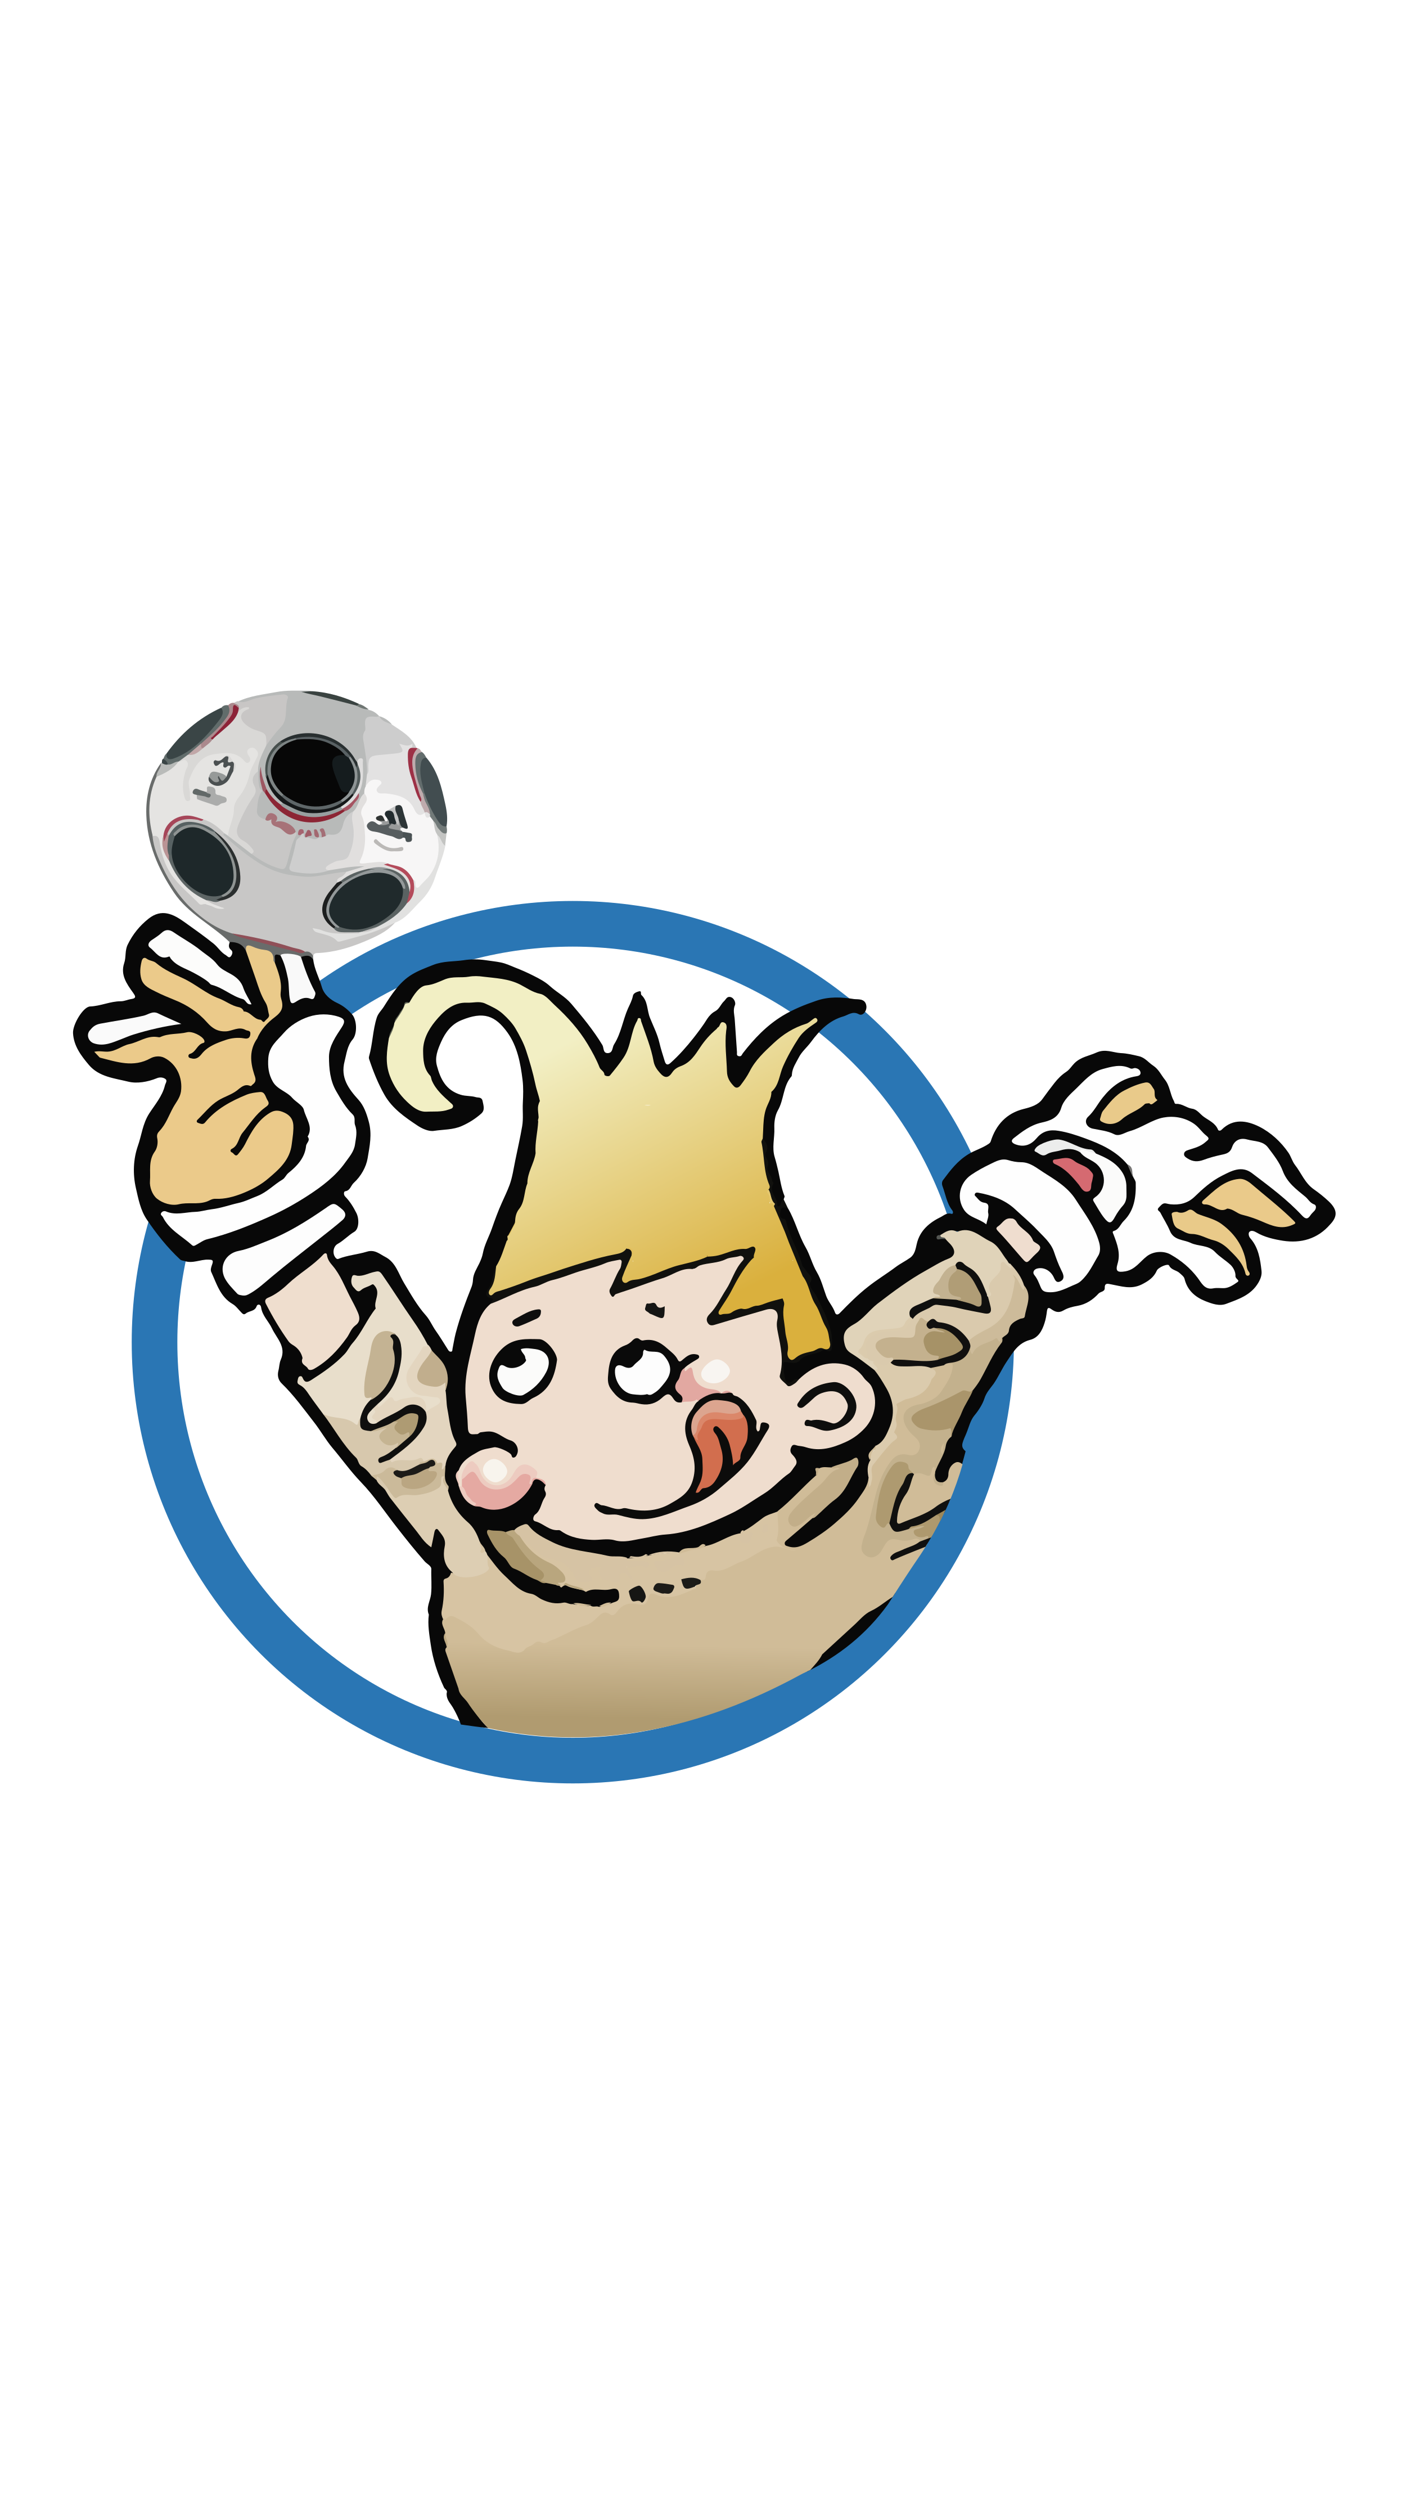 <?xml version="1.0" encoding="utf-8"?>
<!-- Generator: Adobe Illustrator 22.1.0, SVG Export Plug-In . SVG Version: 6.00 Build 0)  -->
<svg version="1.1" id="Capa_1" xmlns="http://www.w3.org/2000/svg" xmlns:xlink="http://www.w3.org/1999/xlink" x="0px" y="0px"
	 viewBox="0 0 1080 1920" style="enable-background:new 0 0 1080 1920;" xml:space="preserve">
<style type="text/css">
	.st0{fill:none;stroke:#2A76B4;stroke-width:35.05;stroke-miterlimit:10;}
	.st1{fill:#080808;}
	.st2{fill:#C8C7C6;}
	.st3{fill:#B8BAB9;}
	.st4{fill:#11110E;}
	.st5{fill:#C8C6C5;}
	.st6{fill:#CDCDCD;}
	.st7{fill:#696C6B;}
	.st8{fill:#E1E1E0;}
	.st9{fill:#3A4546;}
	.st10{fill:#424D50;}
	.st11{fill:#616C6B;}
	.st12{fill:#BFABAD;}
	.st13{fill:#3A4341;}
	.st14{fill:#9D3146;}
	.st15{fill:#AB898D;}
	.st16{fill:#636D6D;}
	.st17{fill:#727A79;}
	.st18{fill:#B9BBB9;}
	.st19{fill:#C3C4C2;}
	.st20{fill:#6F7673;}
	.st21{fill:#EFDDCE;}
	.st22{fill:#EBCA8A;}
	.st23{fill:#FEFEFE;}
	.st24{fill:#D7C4A3;}
	.st25{fill:#E8DECB;}
	.st26{fill:#EFDECE;}
	.st27{fill:#C3B18D;}
	.st28{fill:#E0D3B9;}
	.st29{fill:#DDCEB3;}
	.st30{fill:#FDFDFD;}
	.st31{fill:url(#SVGID_1_);}
	.st32{fill:#DACAAD;}
	.st33{fill:#E3D5BF;}
	.st34{fill:#D0BC98;}
	.st35{fill:#D6C3A4;}
	.st36{fill:#FCFCFB;}
	.st37{fill:#EACA8A;}
	.st38{fill:#D7C8AD;}
	.st39{fill:#DBCBAD;}
	.st40{fill:#C2AE89;}
	.st41{fill:#FBFBFA;}
	.st42{fill:#E5A9A2;}
	.st43{fill:#E9CA89;}
	.st44{fill:#FAFAFA;}
	.st45{fill:#AA956B;}
	.st46{fill:#CDBB9A;}
	.st47{fill:#E9CA8A;}
	.st48{fill:#A79368;}
	.st49{fill:#F9F9F9;}
	.st50{fill:#CBBA9A;}
	.st51{fill:#EFDDCF;}
	.st52{fill:#B9A67E;}
	.st53{fill:#C1AE8D;}
	.st54{fill:#D56A71;}
	.st55{fill:#ECEDEC;}
	.st56{fill:#EDCBC0;}
	.st57{fill:#5D6154;}
	.st58{fill:#F2E9B6;}
	.st59{fill:#E2C161;}
	.st60{fill:#535652;}
	.st61{fill:#757473;}
	.st62{fill:#BEAA83;}
	.st63{fill:#10100F;}
	.st64{fill:#11100F;}
	.st65{fill:#1B1B18;}
	.st66{fill:#E5E4E2;}
	.st67{fill:#E1DFDE;}
	.st68{fill:#5A6262;}
	.st69{fill:#2B2F2F;}
	.st70{fill:#5D6565;}
	.st71{fill:#576162;}
	.st72{fill:#905058;}
	.st73{fill:#1C1E1E;}
	.st74{fill:#A64659;}
	.st75{fill:#BA9495;}
	.st76{fill:#F7F6F6;}
	.st77{fill:#D9D8D6;}
	.st78{fill:#CECECE;}
	.st79{fill:#E3E2E2;}
	.st80{fill:#8C2534;}
	.st81{fill:#151819;}
	.st82{fill:#282F30;}
	.st83{fill:#989F9F;}
	.st84{fill:#A77278;}
	.st85{fill:#DEDDDD;}
	.st86{fill:#464F4D;}
	.st87{fill:#9D5762;}
	.st88{fill:#A55462;}
	.st89{fill:#A46E76;}
	.st90{fill:#A05C67;}
	.st91{fill:#A36870;}
	.st92{fill:#A56470;}
	.st93{fill:url(#SVGID_2_);}
	.st94{fill:#E4C76F;}
	.st95{fill:#E2BF5D;}
	.st96{fill:#8D2338;}
	.st97{fill:#B44B5B;}
	.st98{fill:#C1A7A8;}
	.st99{fill:#0C0C0B;}
	.st100{fill:#0A0A0A;}
	.st101{fill:#090909;}
	.st102{fill:#0E0E0D;}
	.st103{fill:#E2A8A1;}
	.st104{fill:#F8F5F1;}
	.st105{fill:#F8F4ED;}
	.st106{fill:#0E0E0E;}
	.st107{fill:#151514;}
	.st108{fill:#161614;}
	.st109{fill:#1D1C19;}
	.st110{fill:#0F0F0E;}
	.st111{fill:#C4B393;}
	.st112{fill:#AE9A70;}
	.st113{fill:#AE996E;}
	.st114{fill:#C3B291;}
	.st115{fill:#C4B18E;}
	.st116{fill:#C5B492;}
	.st117{fill:#1C1B18;}
	.st118{fill:#BAA682;}
	.st119{fill:#9C8759;}
	.st120{fill:#A69267;}
	.st121{fill:#ABACAB;}
	.st122{fill:#4B5051;}
	.st123{fill:#969998;}
	.st124{fill:#626968;}
	.st125{fill:#94999A;}
	.st126{fill:#202A2C;}
	.st127{fill:#8F9493;}
	.st128{fill:#1E282A;}
	.st129{fill:#575D5F;}
	.st130{fill:#2D3537;}
	.st131{fill:#BBB9B7;}
	.st132{fill:#222B2E;}
	.st133{fill:#4A5254;}
	.st134{fill:#C4C5C5;}
	.st135{fill:#989A9A;}
	.st136{fill:#303433;}
	.st137{fill:#5E6668;}
	.st138{fill:#7D8484;}
	.st139{fill:#8E9495;}
	.st140{fill:#515A5A;}
	.st141{fill:#596164;}
	.st142{fill:#D26E4E;}
	.st143{fill:#DCA58F;}
	.st144{fill:#DB876A;}
	.st145{fill:#AE9B73;}
	.st146{fill:#B09D76;}
	.st147{fill:#070707;}
	.st148{fill:#151C1E;}
</style>
<circle class="st0" cx="440" cy="1030.7" r="321.3"/>
<g>
	<path class="st1" d="M630.9,1269.6c-2.9,5.2-7.1,9.4-10.9,13.9c-0.1,0.1-0.2,0.2-0.3,0.3c24.1-11.9,45.4-28.3,62.3-51.7
		c2-3.1,3.9-6,5.7-8.9c-7.2,4-13.8,9.2-20.5,13.8C653.8,1246.1,642.3,1257.9,630.9,1269.6z"/>
	<path class="st1" d="M1020.7,922.6c-3.6-3.4-7.5-6.5-11.5-9.3c-6.9-4.8-9.7-12.7-14.6-18.9c-1.9-2.5-3-6.4-4.9-9.2
		c-5.8-8.4-13.5-15.5-22.4-20c-9.5-4.7-20-6.6-29,2.4c-0.9,0.9-2.3,0.9-2.7-0.1c-2-5-6.9-7-10.8-9.8c-3-2.1-5.2-5.8-9.1-6.3
		c-4.3-0.6-7.7-4-12.3-3.7c-1.3,0.1-1.2-1.3-1.7-2.2c-2.9-5.2-3-11.5-6.9-16.4c-2.9-3.6-4.7-7.9-8.9-10.7c-3.7-2.4-6.3-6.2-11-7.3
		c-4.6-1.1-9.2-2.2-14-2.4c-6.2-0.4-11.8-3.5-18.7-0.4c-5.7,2.6-12,3.3-16.9,8.2c-2.1,2.1-3.7,4.9-6.3,6.6c-3.5,2.3-6.4,5.2-9,8.5
		c-3.2,4.1-6.3,8.2-9.3,12.4c-3.2,4.5-8.7,6.2-14.4,7.6c-13,3.2-21.3,12.1-25.3,24.9c-0.3,0.9-0.8,1.3-1.6,1.9
		c-4.8,3.3-10.4,4.8-15.5,7.9c-8.5,5.2-13.9,12.4-19.5,19.9c-0.8,1-1.1,2.7-0.5,4.5c2.4,6.3,3.2,13.2,7.6,18.8
		c0.7,0.9,0.9,3.1-0.8,2.6c-3.3-1-5.6,1.2-7.7,2.3c-8.9,4.3-16.4,10.4-18.8,20.8c-0.9,3.9-1.5,8-5,10.6c-3.6,2.6-7.6,4.5-11.2,7.2
		c-6.9,5.2-14.4,9.7-21.2,15.1c-7.8,6.1-14.8,13.1-21.7,20.2c-1.3,1.4-3,1.7-3.7-0.4c-1.6-4.7-5.2-8.3-6.8-12.8
		c-2.2-6.1-3.9-12.7-7.1-18.1c-3.7-6.2-5.2-13.2-8.8-19.4c-5.4-9.4-7.8-20.1-13.3-29.5c-1.9-1.8-3.8-2.6-5.8-0.3
		c-2.3,2.7-2.2,5.9-0.2,8.3c4.9,5.6,6.5,12.6,9.4,19c3.7,8.2,5.4,17.4,11.6,24.5c0.6,0.7,1.1,1.5,1,2.4c-0.9,8.2,4.3,14.2,7.8,20.6
		c3.1,5.6,4.9,11.6,7,17.4c1.3,3.7,2.9,7.8,1.7,12.2c-0.7,2.5-0.9,3.4-4,3.8c-6.5,0.8-13,2.6-18.6,6.3c-2.3,1.5-4.3,2.5-7.2,2.4
		c-7.5-0.1-7.9,0.5-7.3,8.1c0.1,1.2,0.3,2.4,0.5,3.6c1.4,6.9,4.1,8.1,10.1,4.5c0.8-0.5,1.7-0.5,2.5-0.9c2.3-1,4-2.9,6-4.3
		c8.1-5.4,16.8-8.4,26.8-7.1c4.5,0.6,7.9,3.4,11,5.9c8.3,6.5,15.4,14,12.8,26.2c-1.4,6.4-4.5,11.4-9,16.2
		c-9.9,10.6-22.5,13.4-36,14.1c-4.4,0.2-8.6-1.9-12.9-2.4c-5.4-0.6-7.9,3-5.7,7.9c0.5,1.1,1.2,2.1,1.9,3.1c1.6,2.1,1.6,4.1-0.3,6.2
		c-6.8,7.6-14.1,14.9-22.8,20c-10.5,6.2-20.5,13.3-32,18.2c-12.8,5.5-25.5,10.7-39.4,12.4c-4.2,0.5-8.6,0-12.5,1.3
		c-13.6,4.8-27.6,3.7-41.6,2.8c-3.8-0.2-7.6,0.7-11.5-0.3c-11.6-2.8-22.5-7.3-33.3-12.3c-3.9-1.8-3.7-3.8-1.6-6.4
		c5.2-6.5,7.3-13.7,6.1-21.9c-4.3-6-8.3-6.5-11.8-1.5c-9.1,14.4-19.2,20.8-34.2,18.6c-3.1-0.5-6-1.8-9.2-1.9
		c-6.1-2.4-8.5-7.8-10.8-13.3c-0.2-0.4-0.3-0.9-0.5-1.3c0-3.8-4.2-7.9,0.6-11.5c5.1-8.4,12.4-13.4,22.1-15.3
		c5.8-1.1,10.8-0.3,15,3.9c1.4,1.4,2.6,3,4.9,2c2.5-1.1,3-3.1,2.9-5.6c-0.1-3.2-0.9-6.3-3.6-7.8c-8.8-4.7-16.9-12.1-28.2-6.9
		c-2.9,1.3-5,0.4-6-3.5c-3.1-12.1-1-24.4-2.1-36.5c0-0.3,0.1-0.7,0.2-1c2.4-10.3,3.7-20.8,6.5-31c2.5-9.1,5.4-18.2,12.2-25.3
		c1.3-2,2.8-4.3-0.1-5.8c-3.7-1.9-2.2-4.5-1-6.5c1.4-2.1,1.8-4.4,2.6-6.7c1.1-3.3,1-7,3.2-9.9c3.8-5.7,5.6-12.3,7.9-18.6
		c0.9-1.7,0.8-3.7,1.6-5.5c1.4-3.8,3.9-7.1,5-11c2.5-9.9,8.5-18.7,9.5-29.1c1-7.9,5.2-14.9,6.2-22.8c0.5-8.7,2.1-17.3,2.1-26.1
		c0.1-0.5,0.2-1,0.2-1.5c-0.2-4.3-0.9-8.7,0.7-12.9c-0.7-5.5-2.7-10.8-4-16.2c-0.9-3.6-0.3-7.4-2-10.8c-2.5-5.1-3.7-10.6-5.8-15.8
		c-3.5-8.8-8.2-17.2-15-23.8c-3.4-3.3-7-6.4-12-8.1c-5-1.7-9.8-2.2-14.9-2.1c-6.7,0.1-13,0.8-18.7,5.4c-5.5,4.5-9.9,9.4-13.8,15.5
		c-7.9,12.6-7.1,24.6-0.7,37.3c3.9,7.8,9.1,14.5,15.4,20.4c1.2,1.1,1.8,2.5-0.4,3.1c-8.1,1.9-16.6,4-23.9-0.9
		c-13.6-9-21.9-21.4-21.5-38.6c0.1-4.6,1.4-9,1.7-13.6c0.1-4,3.1-7.1,3.5-10.9c0.2-0.4,0.3-0.9,0.5-1.3c3.4-5.3,5.4-11.6,11-15.2
		c2.9-3.3,6.3-6.1,9-9.6c1.1-1.4,2.6-2.8,4.4-2.6c3.8,0.4,6.7-1.5,9.9-2.9c4.3-1.8,8.8-3.8,13.6-3.4c11.6,0.8,23.2-1,34.9,1.9
		c11,2.8,21,7.5,30.4,13.4c7.5,4.8,13.6,11.3,19.5,18.1c7,8,13.3,16.2,17.7,26c2,4.3,4.2,8.5,6.7,12.5c3,4.8,6.2,4.9,10.3,1.2
		c2-1.8,4-3.5,5.2-5.9c4.4-8.7,10.3-16.8,11-27c0.2-2.5,0.9-5,3.5-6.8c3.2,7.3,4,14.8,7.5,21.4c0.6,1.2,0.6,2.7,0.8,4.1
		c0.9,5.1,2.4,9.9,5.9,13.9c3.8,4.4,7.6,4.7,11.5,0.5c2.5-2.6,5.6-4.1,8.6-5.9c4.2-2.6,8-5.5,10.7-9.9c5.1-8.1,11.3-15.3,18.7-21.4
		c1.5,1.3,1.7,2.6,1.4,3.8c-1.3,6.7,0,13.3,0,20c0,6.6-0.2,13.5,3.1,19.6c3.4,6.3,7,6.7,11.6,1.4c1.5-1.7,3.2-3.3,4.1-5.4
		c6-14.4,18.2-23.3,29.9-32.6c5.8-4.6,13.7-5.2,19.7-9.6c-12.1,8.8-19.1,21.1-24.8,34.5c-2.8,6.6-3.7,14-8.4,19.7
		c-3,9.6-7.7,18.9-6.6,29.5c-0.3,1.9-0.4,3.9,0,5.8c2,3.7,4.3,7.3,2.1,11.8c-0.3,0.6-0.2,1.4,0.1,2.1c2.2,5.8,0.5,12.6,4.4,18.1
		c0.5,0.7,1,1.8,0.7,2.5c-2,5.6,1.9,10,3,15c0.4,1.7,0.9,3.8,3.1,3.7c2-0.1,2.6-2.1,3.1-3.8c0.2-0.8-0.1-1.8,0.5-2.5
		c0.2-0.8,0.9-1.9,0.6-2.5c-2.5-6-3.3-12.5-4.7-18.8c-0.9-3.7-1.7-7.3-2.8-10.9c-2.3-7.4,0-14.9-0.3-22.3c-0.2-4.6,0.5-9.8,2.7-13.7
		c4.8-8.3,3.9-18.7,10.5-26.2c0.3-0.3,0.2-1,0.3-1.5c0.3-4.8,3.1-8.7,5.2-12.8c2.3-4.6,6.5-8,9.5-12.1c6.6-9,14.2-16.6,24.9-19.6
		c3.5-1,7-4.3,11.7-1.7c3.2,1.8,6.3-2.4,5.9-6.2c-0.7-6.2-6.8-5-9.5-5.4c-9.5-1.5-19.1-2.1-28.9,1.3c-9.1,3.1-17.8,6.6-25.9,11.5
		c-12.2,7.4-21.9,17.6-30.6,28.8c-0.8,1.1-1,2.6-2.9,2.3c-2.2-0.3-1.5-1.9-1.6-3.2c-0.5-8.2-1.2-16.4-1.7-24.7
		c-0.2-3.8-1.6-7.5,0.2-11.5c0.6-1.3-0.4-5.4-3.7-6.1c-2.7-0.5-3.3,2-4.9,3.4c-2.5,2.4-3.4,5.9-6.9,7.7c-2,1-4.4,3.4-5.8,5.6
		c-3.2,5.2-7,10.2-10.6,14.8c-5.3,6.7-11.1,13.3-17.6,19.1c-1.9,1.7-3.5,2-4.5-1.3c-1.4-4.7-3-9.4-4.1-14.2
		c-1.5-6.6-4.7-12.7-7.2-19c-2.4-5.8-1.5-12.9-6.6-17.6c-0.9-0.8,0.5-3.5-2-2.8c-1.8,0.5-4.1,1.4-4.5,3.3c-0.7,3.6-2.4,6.7-3.9,10
		c-3.9,8.9-5.2,18.9-10.6,27.4c-1.5,2.3-0.8,6.4-4.6,6.7c-4.1,0.3-3.1-4-4.4-6.2c-6.9-11.4-15.3-21.6-23.9-31.7
		c-4.7-5.5-11-8.7-16.2-13.4c-3.8-3.5-8.2-5.8-12.8-8.1c-4.7-2.4-9.5-4.5-14.4-6.4c-3.5-1.4-6.8-3-10.7-3.8
		c-3.8-0.8-7.5-1.1-11.3-1.7c-5.9-0.9-11.9-0.9-17.4,0c-7.7,1.1-15.4,0.5-23.3,3.6c-5.5,2.2-11.3,4.3-16.2,7.3
		c-9.7,5.8-15.8,15.5-21.7,24.8c-1.7,2.7-4.2,4.9-5.3,8.1c-3.2,9.8-3.2,20.2-6,30c-0.2,0.6-0.2,1.4,0,2c3.2,9.6,6.9,18.9,11.9,27.7
		c6,10.4,15.6,17,25.2,23.4c3.7,2.5,8.9,4.8,12.9,4.1c7.1-1.1,14.6-0.7,21.4-3.8c5.4-2.4,10.3-5.5,14.7-9.4c3.1-2.7,1.8-6.2,1.1-9.7
		c-0.7-3.3-3.4-2.4-5.3-3c-3.7-1.1-7.5-0.6-11.5-1.8c-11.5-3.5-15.6-12.2-18.3-22.3c-1.7-6.4,0.5-12.1,3.2-18.2
		c3.4-7.7,8.2-13.8,15.7-16.8c16.8-6.9,25.8-3.7,35.3,9.5c7.6,10.6,10,23.5,11.6,36.4c0.7,5.9,0.5,11.8,0.2,17.8
		c-0.3,5.9,0.5,11.9-0.5,17.7c-1.5,8.8-3.5,17.5-5.3,26.3c-1.3,6.3-2.2,12.9-4.4,18.9c-1.7,4.6-3.9,9.1-5.9,13.6
		c-2.9,6.4-5.3,13-7.6,19.6c-2.2,6.4-5.7,12.4-7,19.2c-0.5,2.7-1.5,5.1-2.7,7.7c-1.9,4-4.7,8-4.9,12.8c-0.1,1.7-0.4,3.4-1,5.1
		c-4.7,11.8-9.1,23.7-12.3,35.9c-1,3.9-1.6,7.9-2.4,11.8c-0.2,1,0.1,2.3-1.4,2.3c-0.9,0-1.5-0.6-2-1.4c-3.1-4.9-6.1-9.9-9.5-14.7
		c-2.7-3.8-4.5-8.3-7.6-11.8c-6.7-7.5-11.5-16.2-16.6-24.6c-4.4-7.2-6.4-16.1-14.6-20.3c-4.3-2.2-8.1-5.9-14.1-4
		c-7.2,2.2-15,2.7-22.1,5.6c-0.4,0.1-1.1-0.1-1.4-0.4c-3.2-2.9-2.7-9.1,1.1-11.2c4.7-2.6,8.2-6.6,12.8-9.3c3.5-2.1,3.9-9.6,1.6-14.3
		c-2.3-4.6-5-9-8.6-12.7c-1.5-1.5-1.1-3.9-0.1-4.1c4-0.5,4.4-4.5,6.7-6.5c5.5-5,9.5-12.2,10.6-18.9c1.5-9.1,3.6-18.4,0.8-28.3
		c-1.7-6.2-3.7-11.9-7.7-16.4c-7.8-8.6-14.1-17.1-10.8-29.7c1.5-5.8,2-11.8,6.2-16.8c3.7-4.4,3.3-15-0.5-19.3
		c-3.2-3.6-6.7-6.5-11.2-8.6c-5.5-2.5-10.4-6.7-12-12.4c-2-7.1-5.8-13.7-6.6-21.2c-2.1-5.1-4.2-5.8-9.5-2.7
		c-1.1,1.9-0.4,3.8,0.3,5.6c2.9,6.8,5,13.8,8,20.6c1.7,3.9,1.4,4.8-2.7,4.8c-2.9,0-5.6,0.5-8.1,1.8c-3.2,1.7-5.1,0.6-4.8-2.6
		c0.5-5-0.6-9.8-1.4-14.6c-1.1-6.2-1.4-13-7.1-17.5c-5-0.4-5.2-0.1-5.2,6.1c2.8,9.4,4.5,18.9,5,28.8c0.2,4.7-0.1,8.1-3.8,11.2
		c-6.1,5.1-11.2,11.1-14.9,18.1c-3.5,5.9-5.6,12-4.3,19.1c0.6,3.6,1.2,7.3,2,10.9c0.8,3.3-0.2,5.6-4.1,5.5c-2.3-0.1-4,1-5.8,2.2
		c-3,1.9-5.8,4-9,5.4c-9,4-16.6,9.8-22.6,17.7c-1.3,1.7-3.2,3.3-0.8,5.3c2,1.7,4.5,1.7,6.2-0.3c2.7-3.2,6.2-5.2,9.4-7.6
		c8.9-6.8,18.3-12.3,29.6-14.3c4-0.7,5.5,1.4,7,4c1.8,3.1-0.5,4.5-2.6,5.8c-1.8,1.1-3.2,2.7-4.7,4.2c-7.8,8-13.3,17.6-19.2,26.9
		c-1.1,1.8-0.8,3.4,0.5,4.8c1.7,1.8,3.6,2.1,5.7,0.8c2.6-1.7,3.9-4.4,5.4-7c4.6-7.6,8.3-15.9,15.4-21.7c6-4.9,9-5,15.4-0.6
		c3.1,2.2,4.2,4.4,3.7,8.3c-0.9,7.1-0.3,14.5-3.5,21.2c-4.5,9.4-12.8,15.3-20.9,21.1c-6.7,4.8-14.5,8-22.6,9.5
		c-12.9,2.3-25.8,4.6-38.9,5.7c-11.3,0.9-21.3-6.7-21-17.9c0.2-7.3-0.3-14.7,3.6-21.6c1.7-3,2.3-6.7,2.1-10.2c0-1.3-0.1-2.7,0.8-3.5
		c4-3.5,5.7-8.5,8-12.9c3.5-6.6,8-12.6,9.5-20.3c1.9-9.7-2.7-16.2-9.1-22.2c-5.8-5.5-12.3-5.2-19.1-2.2c-12.4,5.5-24.1,1.9-35.7-2.8
		c5-1,10-0.6,14.9-2.6c10.7-4.5,21.3-9.5,33.3-10.6c6-0.6,12.2-1.2,18.2-2.2c2.4-0.4,5-0.1,7.3,0.9c3.7,1.6,4,3.7,1.4,6.7
		c-1.9,2.1-3.8,4.2-6.1,5.8c-1.2,0.8-2.1,1.9-1.7,3.5c0.5,1.8,2,2.4,3.6,2.6c3.2,0.6,5.3-1.4,7.4-3.3c7.1-6,14.5-10.9,24.3-11.4
		c3.1-0.2,6.3-0.4,9.4-0.6c2.6-0.2,4.2-1.6,4.4-4.3c0.2-2.6-1.1-3.9-3.5-4.4c-3.3-0.7-6.5-1.2-9.9-0.3c-8.1,2.1-15.1,0.7-20.8-6.2
		c-4.4-5.5-10.2-9.6-16.4-13c-9-5-19.1-7.7-27.6-13.9c-5-3.7-7.2-7.7-6-13.9c0.8-4.7,1.8-5.3,6.3-3.3c11.1,5.1,21.7,11.3,32.6,17
		c9.1,4.8,17.3,10.9,27,14.9c4.1,1.7,8.9,3.3,12.1,7c2.8,1,5.2,2.6,7.6,4.4c2.7,2,6.4,4.4,10.1,2c3.8-2.5,3.6-6.4,2.6-10.4
		c-0.9-3.3-3.5-5.7-4.7-8.8c-4.3-11.5-8.4-23-12.5-34.5c-1.5-6.3-6.8-7.3-11.8-8.6c-1-0.3-2.1,0.1-1.9,1.6c-0.7,2.1-1.1,4,1.1,5.8
		c1.7,1.4,0.9,3.4-0.1,4.8c-1.5,1.9-2.6,0-3.9-0.8c-3.9-2.2-6.1-6.2-9.5-8.9c-7.2-5.8-14.8-11.1-22.3-16.5
		c-8.7-6.2-17.5-10.6-27.6-2.6c-6.8,5.4-12.1,11.9-16,19.9c-2.3,4.7-1.1,9.5-2.7,14.2c-3,9,1.9,15.9,6.8,22.7
		c1.6,2.3,3.1,4.3-1.4,4.9c-2.7,0.4-5.2,1.7-8.1,1.7c-8,0-15.4,3.7-23.5,4c-5.3,0.2-13.4,13.8-13.1,20.4c0.5,9.9,6.2,17.4,12.2,24.5
		c7.8,9.2,19.6,10.2,30.1,12.8c6.8,1.7,14.9,0.3,22.1-2.6c2.1-0.9,4.7-0.8,6.6,0.6c1.7,1.3,0,3.3-0.4,4.9c-2,8.3-7.7,14.8-12.1,21.6
		c-5.1,8-5.8,16.8-8.7,24.9c-3.5,10.1-4,21.4-1.5,32.4c1.9,8.3,3.5,16.9,8.3,24c7.5,11.1,15.8,21.6,25.7,30.8c1,0.9,2.2,0.8,3.4,1.2
		c6.2,2.1,12.1-1.3,18.2-1.1c2.6,0.1,4.2,0,3.1,3.3c-0.7,1.9-1.6,4.4-0.9,6c4.2,9.1,6.9,19.2,16.5,24.8c2.6,1.5,4.5,4.3,6.7,6.5
		c1.1,1.1,1.9,2,3.5,0.7c2.6-2.1,6.9-1.4,8.3-5.7c0.5-1.4,3-1.8,3.4,1.2c0.9,6.3,5.8,10.6,8.3,16c3.5,7.5,11.2,14,6.8,24
		c-1.2,2.7-1.1,5.8-1.9,8.7c-0.9,3.8,0.1,7.2,2.6,9.6c9.4,9.1,17,19.7,25,30c4.9,6.3,8.8,13.3,13.9,19.4c7.4,8.7,13.9,18,22,26.4
		c10.4,10.8,18.8,23.6,28.1,35.4c6.7,8.6,13.5,17.1,20.7,25.3c1.8,2.1,5.3,3.5,5.2,6.1c-0.2,6.4,0.5,12.8-0.2,19.3
		c-0.6,5.2-4,10.1-1.7,15.6c-1,7.8,0.4,15.6,1.5,23.2c1.6,11.2,5.2,22.1,10,32.4c0.5,1.7,3.2,2.3,2.2,4.7c-0.3,3.6,1.5,6.4,3.5,9.1
		c3.1,4.4,6.9,13.1,7.4,15c7,1,14.1,2,21.1,2.7c-6.6-5.7-14.2-18.2-19.4-25.4c-1.1-1.5-1.6-3.1-2-4.8c-0.9-3.2-2.2-6.3-3.2-9.4
		c-2.3-7.1-5.2-14.1-6.5-21.5c0.1-0.5,0.1-1,0.1-1.5c0-3.4-2.2-6.5-1.1-10.1c0.4-4.1-3.6-7.7-1.2-12c-1.9-4.5,0.6-8.9,0.6-13.3
		c-0.1-6.9-1-14.3,5.2-19.7c0.5-0.5,0.5-1.3,0.4-2c-4.1-5.7-6.4-12.2-5.2-19.1c0.9-5.2-0.7-8.9-3.9-12.5c-1.1-1.2-2.2-2.4-4-2.1
		c-2,0.3-2.2,2-2.6,3.5c-0.3,1.4-0.6,2.8-0.9,4.1c-0.3,1.3,0,3.2-1.8,3.4c-1.6,0.2-2.2-1.5-3.1-2.5c-3.3-4.1-6.4-8.4-9.4-12.7
		c-6-8.6-14-15.7-19.5-24.8c-1.9-3.5-5.5-5.5-7.7-8.7c-1.1-1.6-3-2.5-4.2-4c-5.3-5.5-10.4-11.2-14.6-17.6c-0.4-0.6-1.1-0.9-1.6-1.4
		c-2.6-2.6-5-5.4-6.9-8.5c-4.2-6.8-8.8-13.4-13.7-19.7c-6.5-7.8-11.2-17-18.5-24.6c4.7,3.6,8.6,2.1,12.2-1c2.7-2.3,5.9-3.7,8.8-5.7
		c10.8-7.4,18.7-17.6,25.6-28.3c6.1-9.5,14-18.4,14.1-30.9c0.1-3.6-1-6.2-3.3-8.4c-2.1-2.1-4.2,0.3-6.3,0.9c-1.3,0.4-2.5,1.3-3.7,2
		c-1.8,0.9-3.4,0.7-4.8-0.7c-1.4-1.5-2.2-3.2-1.5-5.3c0.7-1.9,2.5-1.5,4-1.7c4.2-0.6,8.2-1.8,12.2-2.9c2.5-0.7,3.9-0.1,5.3,2
		c3,4.5,5.7,9.2,8.8,13.7c8.8,12.9,17.3,25.9,25.7,39.1c1.2,1.6,2.3,3.3,3.5,5c1.1,1.3,1.9,2.9,3.2,4.1c7.9,7.2,9.4,16.1,6.9,26.1
		c0.9,5.2,0.3,10.6,1.3,15.5c1.7,7.7,2.3,15.7,5.2,23.1c0.8,2.1-0.1,3.5-1.1,5.3c-2.4,4.4-6,8.4-6,13.8c-1.2,6.3,0.3,12.3,2.5,18.2
		c1.1,8,4.8,15.2,10.2,20.7c5.7,5.8,10.9,11.7,14.1,19.2c1.4,2.6,3,5,4.5,7.5c0.3,0.4,0.6,0.8,1,1.1c6.4,9.5,13.7,18,22.4,25.5
		c5.9,5,13.3,6.8,19.7,10.7c4.5,2.7,9.5,3.8,14.6,3.7c3.5-0.1,7,0.1,10.5,0.1c4.7-0.6,9.1,0.7,13.7,1.2c2,0.9,4.1,1,6.2,0.8
		c3.4-0.9,6.5-3.2,10.3-2.6c6.1-1.9,8.2-4.9,6.9-9.7c-1-3.7-4.1-4.7-10-4.1c-6,0.6-12.2,0.2-18.2,1.3c-5.5,0.1-10.6-2.3-16-2.9
		c-1,0.1-1.9,1.7-2.9,0.1c-3.5-1.1-7.1-1.6-10.7-2.4c-6-0.2-10.7-4.2-15.7-6.7c-10.7-5.3-18.5-14.3-25.2-24.2
		c-0.8-1.2-1.3-2.5-1.9-3.7c-1.1-2.5-0.7-3.9,2.3-3.1c3.3,0.9,6.6,0.5,9.9,0.8c2.1-0.2,4.2-0.7,6.2-1.5c1.6-0.8,3-1.8,4.5-2.7
		c2.7-1.6,4.9-1.4,6.9,1.1c7.2,9.1,18,12.5,28.1,15.3c15,4.3,30.6,7.2,46.5,7.5c0.8,0.1,1.5,0.1,2.3-0.1c4.7-0.6,9.5-1.1,14.2-2.1
		c0.5,0,1,0,1.5-0.1c7.4-1.6,14.8-2.8,22.4-2c1.9-0.1,2.9-2.3,4.6-2.2c5.7,0.4,10.8-2,16.2-2.9c9.7-0.9,17.3-7.7,26.7-9.4
		c1-0.7,2-1.6,3.1-2.2c9-4.3,16.3-11.5,25.6-15.2c11.3-7.9,20.3-18.1,29.9-27.8c1.3-1.4-1.2-4.7,2.4-4.9c2.7-0.4,5.5-0.2,8.3-0.4
		c6.3-1.5,12.5-3.8,19.6-6.3c-5.7,19.9-19.1,32.4-34.7,43.2c-6.3,5.6-13.3,10.2-19.1,16.3c-2.2,2.3-3.5,4.6-0.4,6.4
		c3.6,2.1,8.1,3.3,12,1.1c4.9-2.7,9.7-5.5,14.4-8.6c10.8-7.2,19.7-16.2,27.9-26.1c4.7-5.7,9.1-11.5,10.2-19.1
		c-0.2-4.4,0-8.8,1.1-13.1c-1.6-5,1.5-7.9,4.7-10.7c10.4-7.7,13.8-18.3,12.9-30.7c-0.9-11.6-7.4-20.6-14.4-29.3
		c-4.2-4.6-9.7-7.6-14.9-10.7c-5.2-3.1-7.9-6.6-8.2-12.8c-0.1-3.5,0.7-5.6,3.5-7.4c3.3-2,6.7-3.8,9.5-6.6
		c18.9-19,41.3-32.9,64.9-45.1c7.6-3.9,8.5-7.8,3-14.3c-1-1.2-2.1-2.4-3.5-3.2c-1.4-0.8-3.1-0.3-4.4-0.9c-1.1-0.5,0.4-0.6,0.6-1
		c5.8-4.5,13.1-3.3,19-2.6c8.6,1,16.8,5.5,23,12.4c3.6,4,6.2,8.9,10,12.7c5.1,4.5,8.2,10.2,10.7,16.4c4,5.6,2.3,11.6,1.3,17.6
		c-0.6,3.2-1.8,5.3-5.1,6.6c-3.1,1.2-6.3,3-7.5,6.2c-1.2,3.4-3.3,6.1-5.4,8.9c-1.6,5.1-5.2,9-7.6,13.6c-4.7,8.9-9.5,17.8-15,26.3
		c-5.6,11.8-12.3,23.1-17.1,35.3c-5,5.6-4.5,13.7-8.9,19.6c-1.8,2.4-2.7,5.2-3.2,8.1c-0.1,0.5-0.3,1-0.3,1.6c0,6.2,1.4,7.6,7.6,7.5
		c3.8-1.2,4.7-4.3,5.5-7.7c1.6-6.7,4.3-8.2,8.7-5.2c1.1-3.8,2.2-7.7,3.2-11.6c-3.8-3.4-3.1-5.4,0.2-12.9c2.2-5,3.3-10.8,6.7-14.8
		c3.3-3.9,6.3-8.9,7.5-12.7c1.5-4.8,4.7-8.1,7.1-11.4c3.8-5.5,6.4-11.6,10.1-17.1c4.8-7.1,8.7-14.3,18-16.7c6.3-1.6,9.2-7.1,11-12.8
		c1-3,1.5-6.1,1.9-9.3c0.4-2.5,1.1-3.1,3.3-1.5c2.9,2.1,5.7,3.2,9.4,1c3.2-1.9,7.1-2.9,10.7-3.5c6.7-1.2,11.9-4.7,16.3-9.5
		c1.5-1.6,4.8-1.2,4.7-4.3c-0.1-4.1,2.4-3.2,5-2.7c7.7,1.4,15.2,4.1,23.3,0.1c5.2-2.6,9.4-5.4,11.7-10.7c1-2.4,8.6-5.7,9.4-3.9
		c1.8,3.6,5.6,3.5,8,5.7c1.5,1.4,3.5,2.8,3.9,4.6c2.1,8.7,8.1,13.9,15.8,17c5.1,2,10.9,4.2,16.3,2.1c9.3-3.5,19-6.6,24.6-16.2
		c1.8-3.1,2.8-6,2.4-9.3c-1-8.8-2.3-17.6-8.5-24.7c-1.2-1.3-1.8-3.7-0.9-4.9c1.3-1.6,3.8-0.7,5.3,0.2c6.4,3.8,13.8,5.4,20.6,6.5
		c13.7,2.1,26.5-1.3,36.2-12.5C1027.7,934,1027.3,928.9,1020.7,922.6z"/>
	<path class="st2" d="M303.3,708.6c-6.4,7.3-15.3,11-23.8,14.6c-11.5,4.8-23.7,8.3-36.4,8.7c-1.5,0.1-2.2,0.9-2.5,2.2
		c-2.2-1.1-4.4-2.3-6.9-2.6c-18-5.1-36.1-10-54.6-13.4c-11.8-2.3-21.1-9.4-29.8-17c-16.4-14.4-26.5-32.8-32.3-53.7
		c-0.5-1.7-1.1-3.3-0.2-5.1c4.5-2.1,6.1-1.3,6.9,3.8c1,6.1,3.2,11.7,5.4,17.5c4.5,12.2,14.5,19.8,23.7,27.6c4.5,3.8,11.9,5,18.3,6.3
		c0.7-0.1,0.2-1.2,0.2-0.5c0,0.3-0.1,0.4-0.3,0.4c-4.5,0-8.1-2.8-12.2-4.3c-0.8-0.3-0.7-1.1-0.2-1.8c3.3-1.8,6.8,1,10-0.5
		c12.7-3.9,16.5-10.3,14.1-23.3c-2.2-11.7-9.1-20.2-17.7-27.8c-5.4-4.2-11.4-6.6-18.4-6.9c-6.2-0.3-10.9,1.9-14.3,7
		c-0.7,1-1.4,2.1-2.6,2.5c-1.4-0.3-1.7-1.3-1.9-2.5c1.6-6.6,7-11.1,14.4-11.8c4.6-0.4,9.1,0.2,13.7,0.5c7.3,1.1,12.6,5.4,17.1,11
		c6.6,8.9,15.7,14.9,24.7,21c1.9,1.2,3.9,2.4,5.9,3.5c14.8,8.1,30.6,9.2,46.9,6.8c5-0.7,9.9-2.6,15-1.9c2.4,2.9-0.5,3.9-2,5.1
		c-1.7,1.4-3.7,2.5-4.3,4.9c-1.4,2.9-3.7,5.1-5.5,7.6c-6.1,8.3-7.4,19.3,4.2,26c2.7,2.3,5.9,1.8,9,2.1c3.1,0.2,6.3-0.7,9.3,0.9
		c0.9,3.3-1.9,2.6-3.4,2.8c-8.5,1-19.2-0.3-29.1-3.7c5.6,2.3,11.1,2.9,15.6,6.2c1,0.8,2.4,0.4,3.6,0.2c12.3-2.7,24.4-5.9,35.6-11.9
		C300,708.2,301.5,707.1,303.3,708.6z"/>
	<path class="st3" d="M266.1,669.5c-8.5,0.5-16.8,2.7-25.3,3.6c-5.6,0.6-10.8-0.2-16-0.9c-9.1-1.2-17.5-4.3-25.6-9.3
		c-9.4-5.9-17.8-12.7-25.8-20.2c-0.7-0.7-2.5-1.1-1.3-2.8c1.7-0.6,2.7,0.7,4,1.3c6.2,4.4,11.8,9.5,17.9,13.9
		c6.5,4.2,12.8,8.6,20.5,10.6c1.9,0.5,3.5,0.8,4.2-1.6c2.3-8.4,5.2-16.6,7.3-25c-2.3-5.4-7.3-6.3-12.2-7.1c-1.4-0.2-2.5,0.2-2.9-1.9
		c-1.1-4.7-2-4.9-5.5-1.8c-0.7,0.6-1.2,1.3-2.1,1.6c-2.7,0.1-4.7-1.1-6-3.4c-2.7-4.7-0.4-15.5,4.1-19.1c1.8-0.9,2.4,0.7,3.3,1.6
		c3.4,4.6,6.8,9.3,11.4,13c14.9,12,33.3,10.3,47.8,0.4c5.7-3,9.9-7.2,10.9-13.9c2.7-6.6,2.9-13.5,2.6-20.5c-0.1-2.1-0.4-3.6-3-2.5
		c-4.2-2.7-6.6-7-10.1-10.3c-12.7-11.9-33.7-14.1-48-4.7c-9.4,6.7-12.5,15.8-10.6,27c2,6.2,4.5,12,9.8,16.3c1.1,0.9,2,1.9,2.3,3.4
		c-0.2,1.3-1.2,1.6-2.3,1.7c-5.5-2.7-9.3-7-11.9-12.5c-2-4.5-3.4-9.1-3.4-12.8c0.4,2.3,0.5,6,1.9,9.5c0.6,1.6,1.1,3.4-0.8,4.6
		c-3.8-1.3-3.7-4.7-4.1-7.7c-0.3-2.2-0.1-4.5-0.1-6.8c-0.3-7.8,3.2-14.5,6.6-21.2c3.2-5.1,6.8-9.8,10.9-14.1c2.5-2.6,4-5.8,3.2-9.6
		c-0.6-2.7,1-5.1,1.5-7.7c0.9-4.7-0.1-5.8-4.9-5.3c-8.8,0.8-17.4,2.7-25.8,5c-2,0.6-4.8,2.2-5.9-1.5c9.2-4.5,19.3-5.4,29.2-7.3
		c8.2-1.6,16.4-1.1,24.6-1.1c1.2,0,2.5,0,3.4,0.9c-2.2,2.5-4.9,0.4-7.1,0.7c13.8,1,27.4,4.4,40.5,9.3c3.5,0.9,6.6,2.8,10.1,3.9
		c3.4,0.6,6,2.7,8.3,5.2c-1.2,2.5-3.7,1.4-5.6,1.8c-2.4,0.5-4.2,1.3-4.3,4.3c-0.3,7.8-1.4,15.5,0.7,23.3c1.3,4.9,1.1,10,1.1,15.1
		c0.2,3.1-0.9,6.1-1.3,9.1c-0.4,1.8-0.9,3.7-1.4,5.5c-3.4,4.6-4.3,10.7-8.5,14.8c-3.5,2.2-6.1,4.9-7.4,9.1
		c-2.7,8.6-5.6,10.3-14.6,9.2c-1.1-0.9-1.3-2.3-2.3-3.8c0,2,0.6,3.7-0.8,4.9c-0.7,0.3-1.4,0.4-2-0.1c-0.9-0.9-1.6-1.9-2-3.2
		c0,1.7,1.7,2.4,1.9,3.9c-3,2.6-6,1.3-8.9,0c-2.2-1.7,0.3-2.5,0.8-3.8c-1.8,0.4-1.5,2.4-2.8,3.1c-1.6-0.2-1.7-1.5-1.9-2.7
		c-0.4,0-0.2-3-1-0.2c-0.1,0.4,0.6,1.1,0.5,1.8c-4.4,6.4-5.3,14-7.3,21.3c-1.1,4,1.7,5,4.7,5.2c7.9,0.6,15.8,0.8,23.5-1.5
		c7.7-1.9,15.5-3.1,23.4-4.1c1.7-0.2,4.1-0.7,4.5,1.4c0.5,2.1-1.9,2.9-3.5,3.1C273.4,668.3,270.2,671.6,266.1,669.5z"/>
	<path class="st4" d="M585.9,874.2c2.5,3.2,5.1,6.3,2.4,10.8c-0.9,1.5-0.2,3.4,0.8,5c1,1.7,1.3,3.5,0.6,5.5c-1.4,4.2,3,6.8,3.3,10.6
		c0.1,1,1.3,2.3,1,2.9c-3.7,6.3,3.3,10.5,3,16.2c-0.1,1.6,1.7,1.6,2.4,0c0.7-1.6,0.9-3.4,2.4-4.5c1.2,2.4,2.3,4.8,3.5,7.3
		c-2.5-1-5.1-1.5-5.8,1.9c-0.5,2.4-1.3,5.6,2.8,6.2c1,0.1,1.3,1,1.5,1.9c2.7,11.7,9.3,21.9,12.4,33.5c0.4,1.6,2.3,2.7,3,4.2
		c1.4,2.9,6.3,4.5,3.1,9.3c-0.7,1.1,0.6,4.3,1.8,5.8c3.4,4.1,5.2,9,7.4,13.5c2.7,5.3,4.9,11.1,6.5,17.1c1.2,4.3,1.2,8.3,1,12.5
		c-0.1,3.1-0.6,4.4-3.9,3.3c-1-0.3-2.4-0.8-3.1-0.3c-5.4,3.7-13,2.2-17.6,7.7c-2.8,3.2-6.9,1.7-10,1.4c-3.2-0.3-2.8,1-2.7,2.6
		c0.2,2.9,0.5,5.9,1,8.7c0.9,5,3,5.8,6.9,2.7c1.2-1,2.5-1.2,3.9-1c-1.6,4.2-5.3,6.6-8.6,5.9c-3.1-0.7-7.4-6.5-7-9.6
		c1.7-11.1,0.2-22-2.2-32.8c-0.6-2.7-0.6-5.6-0.4-8.4c0.3-6.5-2.2-8.6-8.7-6.9c-11.7,3.2-23.3,6.7-34.8,10.4c-1.3,0.4-2.7,1-4.1,1.1
		c-4.1,0.2-6.7-2.6-5.8-6.7c0.4-1.9,1.2-3.7,2.6-5.1c7-7.3,11.1-16.6,15.9-25.3c2.7-4.9,5.3-9.9,8.7-15.3
		c-6.7-0.5-11.7,2.4-17.1,3.5c-13.3,2.9-26.5,5.9-39.1,11.4c-12.7,5.5-26.2,8.9-39.1,13.8c-1.8,0.7-3.6,1.8-5.2-0.1
		c-1.5-1.8-1.6-3.7-0.8-5.9c1.8-4.9,3.7-9.8,6.4-14.4c0.8-1.3,1.8-3,0.9-4.5c-1.1-1.8-2.9-0.5-4.3-0.2c-8.3,1.7-16.1,4.9-24.2,7
		c-15.7,3.9-30.3,11-45.7,15.5c-6.6,1.9-12.4,5.7-18.9,7.9c-1.6,0.5-3.1,1.8-5,0.6c0-1.4,3.3-3.2,0.1-4c-5.7-1.4-3.3-5.3-1.9-7.4
		c3.1-4.5,3.1-9.8,4.8-14.5c0.4-1,0.2-2.1,1.3-2.6c2.6,5.2-0.3,9.9-1.3,14.7c-0.3,1.4-1.4,2.4-1.7,4.5c3.3-0.9,6.4-1.8,9.3-3
		c12.1-4.7,24.5-8.8,36.8-13c15.8-5.3,31.5-11.1,48-14.1c3.1-0.6,5.8-2.6,8.8-3.5c3.6-0.4,5.2,1.6,5.5,4.9c0,0.5-0.1,1.1-0.3,1.6
		c-2.2,4.4-2.7,9.5-5.5,13.6c-0.8,1.2-1.4,2.7-0.3,3.9c1.2,1.4,2.6,0.2,3.9-0.1c20.2-4.7,39.1-13.6,59.3-18.2
		c10.6-1.2,20.3-5.9,30.9-7.1c7.1-0.8,8.2-0.1,6.5,6.8c-0.2,0.8-0.5,1.7-0.9,2.5c-8.5,9.3-14.4,20.3-19.9,31.5
		c-1.3,2.6-3.5,4.4-4.8,6.9c-0.4,0.8-1.1,1.6-0.7,2.5c0.6,1.2,1.8,0.7,2.8,0.7c0.7,0,1.4-0.1,2.1-0.3c12-4.4,24.8-6.2,36.8-10.6
		c1.9-0.7,3.7-1.3,5.6-0.1c1.5,1.5,2.1,3.3,1.7,5.3c-1.7,10.1,1.4,19.8,2.8,29.7c0.3,2.1,0,4.2,0.1,6.3c0.2,3.9,1.6,4.6,5,2.8
		c6.7-3.6,13.7-6.3,21.3-6.6c2.9-0.1,3.2-1.8,2.7-4c-1-4.3-2-8.5-3.8-12.6c-4.5-10.6-10.6-20.6-13.6-31.9c-0.5-1.9-2.1-3.2-3-4.9
		c-3.8-8.4-7.5-16.9-10.3-25.7c-1.4-2.7-2.5-5.5-3.3-8.4c-3.6-6-4.6-13.1-8.2-19.1c-0.1-0.5-0.1-1-0.1-1.4
		c-1.7-4.3-3.7-8.5-4.2-13.2c-1.3-7-3-14-4.2-21.1c-0.8-4.8,0.1-9.8-1.3-14.5C583.6,876,584,874.3,585.9,874.2z"/>
	<path class="st5" d="M182.5,538.4c5,2.3,9.3-1.1,13.8-2.1c7-1.6,14-2.3,21.1-3c2.1-0.2,4.3,1.1,3.7,2.6c-2.7,7.4,0.5,16.3-5.4,22.5
		c-4.1,4.3-7.7,8.9-11,13.8c-0.8-7-4.9-10.5-11.6-11.8c-2-0.4-3.7-2-5.3-3.4c-5.1-4.4-5-7.6,0.1-12.4c-2.7-0.9-2.3,3.6-4.8,2.8
		c-1.4-0.8-0.7-2.1-0.9-3.2c0.3-2.2-2.9-2.3-2.7-4.4C180.4,539.3,181.5,538.8,182.5,538.4z"/>
	<path class="st6" d="M281.9,594.5c0.3-7.6-1.1-14.9-2.2-22.4c-0.5-3.5-1.9-7.4,0.6-10.9c0.4-0.6,0.4-1.7,0.3-2.5
		c-0.8-7.8,0.4-8.9,8.3-8.3c0.8,0.1,1.7-0.3,2.5-0.4c0,0-0.1,0-0.1,0c2.9,2.6,6.6,4,9.7,6.4c7.3,4.9,15.2,9.2,18.9,17.9
		c-0.8,1-1.8,1-2.9,0.7c-3.9-2-5.2-1.6-6.7,1.7c-1,2.1-3,2.8-5.2,3.1c-4,0.5-7.9,1.2-11.9,1.4c-7.5,0.3-8.4,1.5-9.1,9
		C284.1,591.8,284.8,594.2,281.9,594.5z"/>
	<path class="st7" d="M234.3,730.9c2.9-0.7,4.8,0.7,6.2,3.1c0,1,0,2,0.1,3.1c-2.3-4.3-5.8-3.4-9.4-2.2c-5.2-0.9-10.5-1-15.7-1.1
		c-7.2-2.9-3.2,3.4-4.5,5.4c-1.1,0.1-1.5-0.7-1.8-1.5c-0.8-2.3-1-5.1-3.6-6c-4.4-1.5-9-2.7-13.6-3.7c-1.7-0.4-1.9,1.8-2.9,2.6
		c-2.5-5.6-7.1-7.3-12.8-7.2c-13.7-13.3-31.6-21.5-42.7-38c-12.2-18.2-20.5-37.6-21.2-59.4c-0.5-14.1,2.6-28,11.2-40
		c2.3,4.4-2.1,7.4-2.4,11.3c-5.3,12.8-5.3,26.2-3.9,39.6c0.2,1.7,0.9,3.4-0.1,5.1c0.6,8.7,4.2,16.6,7.8,24.3
		c5.4,11.2,12.1,21.7,21.2,30.5c9.4,9,19.7,16.3,32.3,20.1c17.3,5.1,35.1,8.3,52.3,13.7C231.9,730.9,233.1,730.7,234.3,730.9z"/>
	<path class="st8" d="M303.3,708.6c-7.5,3.7-15.1,6.9-23.1,9.2c-6.2,1.8-12.4,3.4-18.6,5.1c-0.8,0.2-2.1,0.4-2.5-0.1
		c-4.4-4.8-10.6-5.1-16.1-7c-1.2-0.4-2.1-1.2-2.9-3.1c2.7,0.6,4.9,0.8,6.9,1.6c9.3,3.9,18.9,2.3,28.5,2.4c0.4,0,0.8-0.6,1.2-0.9
		c0.2-0.2,0.4-0.3,0.5-0.5c4.1-1.4,8.7-1.8,12.4-4.6c8.8-4.5,16.3-10.6,22.6-18.1c3.1-3.4,4.8-7.3,4.4-12c-0.1-1.6-0.1-3.2,0.8-4.6
		c3.3-1.5,1.7,2.9,4.8,2.7c8.7-8,14.9-17.7,12.9-31.2c-0.3-2.2-0.7-4.5,0.5-6.6c5.2,0.4,4.7,5.3,6.5,8.3c-1.6,8.6-5.3,16.6-8,24.9
		c-2.3,7.1-6.2,13.3-11.5,18.4C316.5,698.5,311.6,705.6,303.3,708.6z"/>
	<path class="st9" d="M127.8,578.8c11-15.4,24.8-27.4,42.1-35.3c3.9,2.7,1.9,5.9,0.4,8.8c-2.9,5.7-7.7,9.9-12.1,14.5
		c-6.8,7.1-14.4,13.3-23.9,16.6C129.4,585.1,127.4,583.5,127.8,578.8z"/>
	<path class="st10" d="M327.4,581.7c9,10.4,11.9,23.2,14.7,36.1c1.2,5.5,1.9,11.1,0.9,16.7c-4.4,2.2-6.2-1.5-7.9-4
		c-4.5-6.7-8-14-10.4-21.8c-1.9-6.9-4-13.8-3-21C322.2,584.7,322.4,580.8,327.4,581.7z"/>
	<path class="st11" d="M127.8,578.8c-0.3,4.3,2.5,4.8,5.5,3.7c9.3-3.3,17-9.3,23.8-16.3c3.9-4,7.5-8.3,10.9-12.7
		c2.2-2.9,4.5-6.1,2-10c1.4-1.7,3.2-2.3,5.3-1.9c3.9,2.7,1.9,6,0.4,8.8c-2.6,5-6.6,9-10.6,12.9c-3.2,3-6.3,6-9.8,8.6
		c-2.8,3.4-6.6,5.7-10,8.5c-2.1,2.1-4.9,3.2-7.3,4.9c-0.4,0.3-0.9,0.5-1.3,0.7c-2.6,0.6-4.9,2.8-7.9,1.6c-1.5-1.3-2.8-2.8-3.4-4.8
		C126.2,581.4,126.4,579.7,127.8,578.8z"/>
	<path class="st12" d="M320.8,574.6c1.8,0.2,2.3,1.9,3.3,3c-5.7,6-3.7,13-2.3,19.7c0.8,4,2,8.1,3.7,11.9c0.7,5.5,4.9,9.7,5.6,15.2
		c-1.4,2.4-3.1,0.4-4.7,0.3c-0.5-0.2-0.9-0.6-1.2-0.9c-2-2.5-3.1-5.3-3.2-8.6c-1.4-7.9-5.1-15.3-6.2-23.3c-0.5-3.5-0.7-7-0.3-10.5
		C316,578.1,318.1,576.1,320.8,574.6z"/>
	<path class="st13" d="M273.4,541.7c-9.1-2.3-18.1-4.7-27.2-6.9c-4.9-1.2-9.8-2-14.7-3.5c2.8-0.2,5.5-0.3,8.3-0.5
		c12.6,0.8,24.4,4.4,35.8,9.7C275.6,542.6,274.6,542.3,273.4,541.7z"/>
	<path class="st14" d="M320.8,574.6c-4.9,5.1-4.6,11.1-3.4,17.5c1.2,6.2,3.2,12.2,5,18.3c0.5,1.7,2.2,3.4,0.6,5.4
		c-1.7,0.1-2.7-1.1-3.1-2.4c-3.7-11-8.8-21.8-7.8-33.9c0.2-2.7,0.2-6,4.5-5.2c1.1,0,2.2,0,3.3,0.1
		C320.2,574.4,320.5,574.5,320.8,574.6z"/>
	<path class="st15" d="M154.2,571.3c6-5.5,12.4-10.6,17.4-17.1c2.8-3.7,6.4-7.2,3.6-12.6c1.1-1.2,2.5-2,4.2-1.9
		c1.5,1.3,4.6,1,4.1,4.2c-1,0.5-2.7-0.7-3.1,1.1c-2.2,8.6-8.9,13.9-14.6,19.9c-1,1-2,2-1.9,3.5c-1.8,3-4.4,5-7.6,6.4
		C153.1,575.3,153.5,573.4,154.2,571.3z"/>
	<path class="st16" d="M325,609.4c-3.8-7.1-5.9-14.8-6-22.9c0-3.6,0-7.9,5.1-9c1.6,1,2.4,2.6,3.3,4.2c-3.9,0.6-4,3.7-4.4,6.7
		c-0.8,7.3,1.5,14,3.1,20.9C325.8,609.8,325.4,609.8,325,609.4z"/>
	<path class="st17" d="M325,609.4c0.4,0,0.8,0,1.1-0.1c2.5,7,5.6,13.8,9.7,20.1c1.7,2.5,3.3,5.6,7.2,5.2c0.3,1.7,0.6,3.5,0,5.3
		c-2.5,2-4.1,0-5.8-1.4c-2.3-1.9-3.3-4.9-5.2-7.1c-1-1.2-2.1-2.3-2.4-3.9c-0.1-0.8,0-1.6,0.6-2.2c0.1-4.1-2.6-7.3-4-10.9
		C325.7,612.6,325.2,611.1,325,609.4z"/>
	<path class="st18" d="M128.8,587.1c3.1,0.5,5.3-2.4,8.3-2.3c-0.9,4.4-4.2,6.9-7.7,8.9c-2.8,1.5-5.7,3.4-9.2,2.8
		c-0.3-4,3.9-6.5,3.3-10.5c0.3-0.2,0.5-0.2,0.8,0C126.1,585,127.5,586,128.8,587.1z"/>
	<path class="st19" d="M332.6,630.3c2.3,1.3,2.4,4.1,4.1,5.9c1.8,1.8,3.1,4.5,6.3,3.7c-0.4,3.2-0.7,6.3-1.1,9.5
		c-3.1-2-3-6.4-6.2-8.3C331.4,638.4,331.5,634.5,332.6,630.3z"/>
	<path class="st3" d="M301.1,556.4c-3.5-1.7-7.8-2.2-9.7-6.4C295.3,551.1,298.6,553.3,301.1,556.4z"/>
	<path class="st20" d="M273.4,541.7c0.8-0.2,1.7-0.1,2.1-1.1c3,0.6,5.3,2.4,7.7,4.2C279.7,544.8,276.5,543.4,273.4,541.7z"/>
	<path class="st9" d="M128.8,587.1c-1.7,0.4-3.1-0.4-4.5-1.1c0.3-1.1-0.3-2.6,1.1-3.3C127.1,583.8,128.7,584.9,128.8,587.1z"/>
	<path class="st21" d="M352.5,1141.7C352.5,1141.6,352.5,1141.6,352.5,1141.7C352.5,1141.6,352.5,1141.6,352.5,1141.7L352.5,1141.7z
		"/>
	<path class="st21" d="M352.5,1141.6c0.8,0.5,1.6,0.5,2.4,0.1c1.2-1.4,1.1-3.1,0.9-4.8c-0.1-0.7-0.4-1.4-0.4-2.1
		c0.1-3.6,4-10,6.5-10.1c4.5-0.2,4.5,4.1,6.1,6.8c0.3,0.5,0.4,1,0.7,1.4c5.1,10.7,17.7,11.9,24.9,2.3c1.3-1.7,2.1-3.7,3.3-5.4
		c3-4.4,7.5-4.8,11.8-1.9c3.1,2,1.2,5.2,2.8,7.3c3.1,0.9,6.7,1,7.7,5.1c-0.9,1.6-1.4,3.2-0.4,5c1,1.8,0.4,3.6-0.6,5
		c-2.7,4.1-2.7,9.6-7.2,12.8c-1,0.7-2.7,4.5,0.3,5.2c6.2,1.6,10.7,7.4,17.7,6.7c1.1-0.1,1.9,0.7,2.8,1.3c6.9,4.6,15,5.8,22.9,6.2
		c5.8,0.3,11.7-1.3,17.4,0.3c7.2,2.1,14.1-0.2,20.9-1.3c6-1,12-2.7,18.1-3.1c17.7-1.2,33.7-8.3,49.4-15.6
		c9.3-4.3,17.7-10.5,26.5-15.9c7.1-4.3,12.3-10.9,19.2-15.5c1.7-1.2,3-3.8,4.6-5.8c2.5-3.1,0.1-6.2-2.2-8.6c-2-2-1.7-4.2-0.5-6.3
		c1.2-2.1,3.2-0.8,4.8-0.5c2.1,0.3,4.2,0.5,6.2,1.2c10.7,3.4,20.6,0.4,30.2-3.9c5.6-2.5,10.5-6,14.9-10.7
		c8.1-8.7,10.3-21.2,5.4-31.8c-1.5-3.2-4.2-4.3-6-6.9c-3.4-4.9-8.7-8.8-14.5-10.2c-13.7-3.3-25.4,1.7-35.3,11.2
		c-1.1,1.1-2,2.5-3.3,3.3c-1.8,1.1-4.4,3.2-5.9,1.4c-2-2.4-6.3-4.8-5.6-7.5c3.2-11.4,0.7-22.1-1.5-33.1c-0.6-3-1.2-6.2-0.4-9.6
		c1.4-6.5-2.2-9.7-8.6-7.9c-12.7,3.6-25.4,7.4-38.1,11.2c-2.4,0.7-4.8,1.8-6.6-0.8c-1.8-2.7-0.7-5,1.3-7c5.4-5.4,8.5-12.5,12.6-18.8
		c4.6-7,6.7-15.6,12.6-22c0.8-0.9,1.4-1.7,0.7-2.7c-0.6-1-1.9-1.4-2.8-1.1c-3.5,1.2-7.5,0.9-10.5,2.4c-6.4,3.2-13.4,2.7-20,4.8
		c-2.2,0.7-3.4,3-6.1,2.8c-8.4-0.9-15,4.7-22.5,7c-7.3,2.2-14.6,4.9-21.9,7.5c-4.7,1.7-9.5,3.1-14.2,4.8c-1.2,0.4-1.7,3.6-3.4,1.2
		c-0.9-1.3-2.1-3.3-1-5.3c2.8-4.9,4.5-10.5,7.6-15.3c0.9-1.4,1-3.3,1.3-5c0.2-1.1-0.4-2.3-1.8-2c-3.7,0.8-7.5,1.2-10.9,2.7
		c-7.4,3.2-15.3,4.6-22.8,7.2c-5.8,2-11.6,4.3-17.7,5.7c-4.8,1.1-8.9,4.1-13.5,5.1c-12,2.6-22.5,9-33.9,13.1c-7.4,6-10.2,15-12,23.3
		c-3.3,15.8-8.6,31.3-7.2,48.1c0.7,7.8,1.4,15.8,1.7,23.7c0.3,6.6,3.8,4.9,7.1,5c0.9,0,1.8-1.3,2.7-1.4c3.7-0.4,7-1.3,11,0.2
		c4.3,1.6,7.6,4.7,11.9,6c4.2,1.2,6.8,6.4,5.2,10.3c-0.4,1.1-1.1,2.7-2.7,2.9c-1.4,0.2-1.4-1.1-1.8-2c-1.2-2.4-10.8-6.5-13.3-5.9
		c-4.1,1-8.4,1.2-12.2,3.4c-6.1,3.5-12.5,6.8-14.9,14.2c-1.2,1.5-2.4,3.2-1.5,5.2C352.3,1136.5,351.8,1139.2,352.5,1141.6z"/>
	<path class="st22" d="M197.5,797.6c-6,8.6-5.3,17.8-2.3,27.2c0.9,2.8,2.3,5.5-1,7.9c-0.7,0.5-1.2,1.6-2,1.2
		c-4.5-1.9-7.4,1.4-10.3,3.6c-4.4,3.3-9.7,4.7-14.3,7.6c-6.2,3.9-10.6,9.7-15.8,14.7c-1,0.9-0.9,2.1,0.4,2.5
		c1.7,0.5,3.6,1.7,5.3-0.3c8.5-10.4,20-16.5,32-21.4c3-1.2,6.7-1.7,10.1-2c4.1-0.4,4.3,4,6,6.5c1.8,2.7,0.1,3.9-2,5.4
		c-7.2,5.2-11.8,12.7-17.3,19.4c-3.2,3.9-3.1,9.8-8.2,12.3c-1.3,0.6-1.5,2.2,0.1,2.8c1.5,0.6,2.6,3.9,4.7,1.3
		c1.9-2.4,3.8-4.7,5.3-7.6c4.7-9.4,9.9-18.7,19.4-24.3c3.4-2,6.6-2,11,0.1c8,3.8,6.9,10.4,6.5,16.3c-0.2,2.3-0.7,5.3-1,7.9
		c-1.4,11.9-9.4,19-17.8,26.1c-6,5.2-12.8,8.7-20,11.6c-6.6,2.6-13.5,4.5-20.7,4.2c-2.9-0.2-4.9,1.6-7.3,2.3c-6.9,2.2-14,0.2-21,1.9
		c-5.5,1.3-12.2-0.7-16.7-4.3c-3.7-3-5.8-9-5.4-13.6c0.6-7.5-1.4-15.5,3.7-22.6c1.9-2.6,2.6-6.9,1.9-10.1c-0.6-2.9,0.3-4.2,1.8-5.8
		c4.9-5.2,7.1-11.9,10.4-17.9c2.2-4,5.2-7.3,6-12.2c1.5-10.6-3.3-21.2-12.8-26c-3.6-1.8-7.9-1.1-10.6,0.4
		c-13.1,7.3-25.7,2.8-38.4-0.4c-0.3-0.1-0.7-0.2-0.9-0.5c-1.2-1.2-2.3-2.5-3.9-4.1c3.6-0.9,7,0,10.1-0.1c6.6-0.2,11.3-4.7,16.8-5.8
		c7.2-1.5,13.4-6.5,21.2-5.5c0.9,0.1,1.9,0.4,2.6,0.1c6.5-3.1,13.8-2,20.6-3.7c3.9-1,11.5,2.7,13.1,6c0.4,0.9,0.5,1.9-0.6,2.2
		c-4.8,1.1-5.6,7.1-10.3,8.4c-0.8,0.2-1.4,1.1-1.1,2.1c0.3,1,1.2,1.1,2.1,1.3c3.5,1.1,5.9-0.7,7.8-3.1c4.8-6.2,12-8.7,18.7-11
		c4-1.4,9.3-2.1,14.2-1.2c2.7,0.5,4.4-0.2,4.7-3.3c0.3-3.1-2.2-2.3-3.7-3.2c-5.3-2.9-10.1,0.9-15.1,1.1c-6.6,0.3-10.6-2.6-14.2-6.6
		c-7-8-15.4-13.6-25.2-17.5c-4.9-2-10-4.1-14.5-6.4c-3.9-2-9.4-4.2-11-9.6c-1.4-4.6-0.9-9.2,0.2-13.8c0.6-2.4,2.1-3.2,3.7-2
		c2.3,1.8,5.5,1.7,7.4,3.4c6.1,5.2,13.7,8.5,20.6,11.7c9.8,4.5,17.7,11.9,27.6,15.5c5.2,1.9,9.6,5.6,15.2,6.7c2.1,0.4,3.5,1.6,4,3.6
		c0.6,1.7,2.3,1.2,3.5,1.8c1.1,0.5,2.7,0.8,2.8,2c0.3,4.4,1.5,8,6.3,9.6c1,0.3,0.3,2-0.4,2.7C197.7,794.1,198.2,796,197.5,797.6z"/>
	<path class="st23" d="M866,894.2c-8.7-10.4-20.3-15.6-32.7-20.1c-6.6-2.4-13.2-4.6-20.1-5.7c-6.5-1.1-12.2,0-16.8,5.5
		c-4.2,5-9.4,7.4-16.3,4.9c-3.3-1.2-3.7-3-1.4-4.8c6.4-5,12.8-10,21.2-11.9c6.3-1.4,12.9-3.3,15.3-11.4c1.8-6,7-10.5,11.5-14.8
		c6-5.8,11.5-12.5,20.1-14.9c7-1.9,14.2-4.1,21.3-0.6c1.6,0.8,2.7-0.4,4-0.2c2.1,0.3,3.8,1.5,4,3.6c0.1,1.9-1.8,2.5-3.3,2.7
		c-10.9,1.7-18.9,7.8-25.7,16.3c-3.9,4.8-6.6,10.5-11.3,14.8c-3.4,3.2-1.2,8.1,3.5,9.1c5.6,1.2,11.2,1.6,16.6,4.3
		c3.8,2,8-1.3,12-2.4c9-2.5,16.9-8.7,25.7-10.4c7.6-1.4,16.2-0.3,23.6,4.8c3.7,2.6,5.9,6.3,9.2,8.9c3.5,2.7,1.5,3.4-0.5,5.2
		c-3.8,3.4-8.5,4.5-13.1,6c-1.6,0.5-3.1,1.2-3.3,3c-0.1,1.8,1.3,2.6,2.7,3.5c4,2.6,7.9,2.7,12.3,1.1c4.5-1.7,9.1-2.9,13.7-3.9
		c3.8-0.8,6.7-1.4,8.3-6.1c1.5-4.4,5.5-7.3,11.4-5.7c5.7,1.6,12.3,1,16.2,6.3c4.2,5.6,8.8,11.4,11.2,17.8c3.4,9.2,10.7,14.4,17.5,20
		c2.2,1.9,3.5,4.7,6.7,5.8c1.8,0.6,1.7,3.3,0.1,5c-1.1,1.2-2.3,2.2-3.1,3.5c-2.1,3.2-3.9,2.6-6.2,0.2
		c-11.6-12.5-25.2-22.5-38.6-32.7c-8-6.1-15.8-1.7-23.1,2c-8,4-14.7,10-21.1,16.2c-5.2,5-11.6,6.4-18.5,5.7c-1-0.1-2.1-0.4-3.1-0.6
		c-2.8-0.7-4,1.4-5.6,2.9c-2.3,2.2,0.4,2.9,1,4.1c2.4,4.7,5.3,9.1,7.3,13.9c3,7.5,10.3,6.7,15.9,9.3c6.1,2.9,13.6,1.5,18.8,7
		c3.5,3.7,8,6.3,11.8,9.8c2.4,2.2,4.1,5.9,3.9,8.6c-0.2,2.4,3.8,3.3,1.5,4.8c-3,2.1-6.4,4.4-10.1,4.6c-2.9,0.1-5.7-0.4-8.7,0.2
		c-6.5,1.2-8.9-4.4-11.8-8.2c-5.7-7.5-12.6-13.2-20.7-17.8c-5.4-3.1-13.2-2.5-18.1,1.2c-5.4,4.1-9.1,10.4-16.7,11.7
		c-6,1-7.7,0-6-5.7c2.5-8-0.2-15.1-2.9-22.2c-0.4-1.2-1.5-2.6,0-3.1c4.1-1.1,5.1-5.2,7.7-7.7c8.1-8,9.5-18.4,9.2-29.2
		c0-1.6-1.3-3.2-2-4.7C869.2,900.5,869.1,896.7,866,894.2z"/>
	<path class="st24" d="M341.9,1246.5c1.7-2.5,2.5-5.7,6.7-4c10.9,4.4,18,13.5,26.4,20.9c1.7,1.5,3.4,2.1,5.5,2.7
		c5.2,1.5,10.9,1.2,15.2,5.3c1.5,1.4,4.8,2,5.1-0.7c0.4-3.9,3.1-3.7,5.4-4.4c1.5-0.5,2.9-0.6,3.9-2.2c2-3.5,5-3.2,7.4-0.8
		c2,2,3.1,1.9,4.3-0.4c1.9-3.7,5.3-4.9,9.1-5.2c4.8-0.4,8.9-2.4,12.1-5.7c1.9-2,3.9-3,6.5-2.7c3.2,0.4,5.3-1,7.3-3.3
		c1.7-2,3.7-3.7,5.6-5.6c1.2-1.3,2.5-2.1,4-0.5c4.1,4.5,6.7,1.4,9.1-1.8c3-4.1,9-6.6,14.1-5.4c7.7,1.8,7.8,1.8,9.9-6.2
		c0.3-1.2,0.4-3,2.1-1.8c6.2,4.6,13,3.3,19.5,1.8c6.3-1.5,12.1-4.7,17.7-8.2c-1.7,0.2-3.2,0.6-4.8,0.2c-1.7-0.9-3.4,0.5-5.1,0.3
		c-1.8-0.3-3.5-1-3.7-3c-0.2-2.3,1.8-2.1,3.2-2.6c3.3-1.1,6.4,1.2,9.7,0.5c1.2,0.1,1.7,1.1,2.5,1.7c2,1.5,3,0.7,2.9-2.3
		c-0.1-5.7,1.1-6.8,6.7-5.6c2.2,0.5,5,1.9,6.4-0.2c2.1-3.1,5.5-2.6,8.1-4.1c5.6-3.3,12-5,17.3-9c6.3-4.7,13.4-6.5,21.4-4.1
		c3.4,1,7.3,2.3,11.2,0.9c-4.2-3.5-13.6,1.6-13.2-8.4c-2-0.4-1.5,2.6-2.9,1.8c-1.5-0.9-0.6-2.4-0.2-3.7c2.1-6.8,1.2-13.4-0.9-20
		c-3.7,1.5-7.9,2.4-11.1,4.7c-4.9,3.6-9.5,7.5-15,10.3c-2.1,5.7,2.8,3.2,4.9,4.2c-0.7,1.8-0.7,4.5-3.7,4.1c-2.6-0.3-2.4-2.5-2.4-4.4
		c0-0.9-0.2-1.7-1.1-2.2c-9.7,1.4-17.4,8.1-27,9.8c-2.2,1.1-4.7,1.3-6.9,2.1c-4.5,1.6-9.6,0.7-13.6,3.9c-1.7-0.4-3.2-1.3-5.1-1
		c-6.1,1-12.4,1-18.4,2.5l-0.4,0c-4.8,1.3-9.6,1.9-14.5,2.1c-0.5,0-1.1-0.1-1.6-0.1c-2.6,2-1,2.9,1,3.3c2.6,0.6,5.2,0.6,7.9,0.5
		c1.9-0.1,4-0.3,5.3,1.7c-4.3-2-8.3,0.3-12.4,0.6c-2.9,0.2-3,1.9-2.1,4.1c0.5,1.1,1.6,1.8,1.8,3.1c-4.4-4-6.7-3.6-8.4,1.8
		c-0.7,2-1.5,2.6-3.4,1.9c-1-0.4-2-0.7-3-0.8c-5.7-0.3-6.3-0.9-6.4-6.8c0-1.2,0.4-2.8-1-3.2c-2.6-0.7-5.3-0.3-7.6,1.1
		c-1.8,1.1-2,3.1-1.9,5.2c0.1,1.4,2.5,2.9,0.2,4.1c-1.8,0.9-4,1.4-6.1,0.5c-1.7-0.8-2.4-2.5-3.3-4c-3.3-5.7-7.6-10.8-14-12
		c-10.5-1.9-17.4-8.5-24.5-15.3c-1.3-1.3-2.5-3.1-4.9-2.4c-0.9,1.5-0.1,2.7,0.7,3.8c6.2,7.7,13.1,14.6,22.5,18.5
		c2.7,1.1,4.9,2.7,6.8,4.8c4.6,4.8,4.4,5.7-1.2,8.8c-0.3,0.2-0.3,0.6-0.3,1c0.7,1.2,2.5,0,3.1,1.5c1,1.3,1.5-0.1,2.2-0.4
		c0.7-0.5,1.6-1.1,2.4-0.6c4.2,2.4,9,2.5,13.5,4c0.6,0.3,1.5,1.1,1.8,0.9c6.1-3.6,12.8-0.3,19.1-2c4.9-1.3,6.3,0.6,6.3,5.5
		c0,4.7-4,3.9-6.3,5.5c-3.3,0.3-6,2.8-9.4,2.5c-2-0.9-4.4,0.7-6.3-1c-4.7,0.8-9.2-0.2-13.8-1.1c-2.5,0.4-4.8-1.6-7-1.1
		c-6,1.3-11.1,0.1-16.7-2.5c-2.8-1.3-4.9-3.8-8.2-4.3c-8.9-1.5-14.2-8.4-20.3-14c-5.9-5.4-10.2-12.2-15.3-18.3c-1,1.4-0.1,2.6,0.2,4
		c2.2,8.4-4.5,15.7-13.2,15.3c-4.6-0.2-8.5-2.2-12.8-3.2c-0.6,2-1.6,3.8-3.8,4.4c-1.4,0.3-2.1,1-2,2.5c0.5,7.5,0.2,14.9-1.4,22.3
		c-0.5,2.5,0.1,4.4,1,6.4C341.3,1243.8,340.6,1245.3,341.9,1246.5z"/>
	<path class="st23" d="M236.3,872.8c4.5-7.3-1.3-13.8-2.9-20.5c-0.8-3.5-6-5.9-8.9-9.2c-4.3-5-11.4-6.4-14.9-12.4
		c-3.3-5.8-4-11.4-3.5-18.3c0.7-9,7-13.5,11.8-19.1c5-5.8,12-10.1,19.2-12.5c7.3-2.4,15.5-2.5,23.1,0c4.8,1.6,5.1,3.8,2.3,8.1
		c-4.5,6.9-9.7,14.2-9.8,22.5c0,9,0.8,18.5,5.7,26.8c3.6,6.2,7.2,12.5,12.4,17.5c2.6,2.5,1,5.7,1.9,8.2c2,5.2,0.7,9.9,0,14.9
		c-0.8,5.7-4.6,9.8-7.5,13.9c-7.4,10.5-17.9,18.4-28.5,25.3c-9.5,6.2-19.6,11.8-30.2,16.5c-15.4,6.9-30.8,13.1-47.2,17.1
		c-3,0.7-5.7,2.8-8.5,4.3c-1.1,0.6-2.1,1.4-3.3,0.3c-7.7-7-17.5-11.7-22.4-21.6c-0.5-1-2.2-1.6-1.3-3.1c0.8-1.3,2.4-1.8,3.7-1.2
		c7.5,3.2,15.2,0.5,22.7,0.3c3.9-0.1,8.3-1.5,12.5-2c7-0.8,13.6-3.3,20.4-4.8c5-1.1,9.8-3.5,14.7-5.4c7.3-2.9,12.6-8.7,19.2-12.6
		c2-1.2,2.6-3.5,4.6-5.1c6.6-5.3,12.6-11.6,13.5-20.7C235.4,877.5,238.7,875.9,236.3,872.8z"/>
	<path class="st23" d="M757.6,940.2c-5.7-4.6-12.9-5-17-11c-6.1-9-3.6-20.8,5.4-27c4.7-3.2,9.7-5.9,14.7-8.3c4.2-2,8.5-4.6,13.8-3
		c3.2,1,6.6,1.6,9.9,1.6c6.7,0,11.7,4.3,16.7,7.5c9.2,5.9,18.9,11.4,25.2,21.2c6.8,10.7,14.7,20.7,18.1,33.3c0.9,3.6,0.8,7-0.7,9.6
		c-4.1,6.8-7.3,14.2-13.5,19.7c-2.1,1.9-4.6,2.6-6.8,3.6c-6,2.7-11.9,5.7-19.2,4.8c-3.1-0.4-4-1.9-4.8-3.7c-1.4-3.3-2.5-6.5-4.9-9.4
		c-1.6-2-0.3-4.2,2-4.9c5.1-1.4,10.2,1.4,12.7,6.2c1,1.9,1.9,5.3,5.3,3.6c4.3-2.1,1.7-6.6,0.8-8.4c-2.4-4.8-4.1-9.6-5.8-14.6
		c-2.4-6.8-8.1-11.5-12.9-16.6c-5.4-5.7-11.4-10.7-17.1-16c-7.7-7.1-17.7-10.6-28.1-12.5c-1.1-0.2-2.2-0.1-2.6,1.1
		c-0.4,1,0.4,1.5,1,2.1c1.8,1.9,3.1,4.1,6.3,4.5c5.1,0.7,2.2,5.3,3,8C759.7,934,758.3,936.8,757.6,940.2z"/>
	<path class="st25" d="M248,1085.6c-3.4-4.7-6.9-9.2-10.2-14c-2.1-3.1-4.1-6.3-7.5-8c-2.7-1.3-1.7-3-1.4-4.8c0.2-1.1,0.8-2,2-2
		c1,0,1.3,0.7,1.7,1.6c1.5,3.4,3.4,3.3,6.4,1.4c9.2-5.9,18.2-12,25.8-20.1c2.4-2.6,3.7-5.7,6-8.3c7.1-8,11.1-18.3,17.8-26.6
		c-1.9-5.6,4.1-11.5-0.7-17.3c-1.4-1.6-1.4-1.5-2.9-0.7c-2.5,1.5-5.5,1.9-7.8,4c-2.5,2.2-4-0.6-5.2-1.8c-2.3-2.1-2.6-5.2-1.7-8.2
		c0.8-2.7,2.7-1.3,4.3-1.1c4.5,0.4,8.4-2,12.7-2.9c2.9-0.6,4-1.2,6.2,1.9c8.1,11.6,15.6,23.7,23.8,35.4c4.1,5.8,7.9,12.1,11.2,18.5
		c0.3,0.6,0.8,1.4,0.1,1.9c-6.2,4.4-9.6,11-13.1,17.3c-4.6,8.4,0.4,17.6,9.7,18.7c3.3,0.4,6.7,0.7,9.9,1.4c3.7,0.7,5.3,4.8,2.6,7.1
		c-2.9,2.6-6.4,4.7-10,6.4c-0.4-0.3-0.8-0.7-1.1-1.1c-1.2-9.3-3.4-10.7-12.8-9.4c-4.5,0.6-8.7,3.5-13.8,1c-2.2-1.1-4.1,2.7-6.2,4.2
		c-2.7,1.9-4.6,2.3-4.3-2c1-2.3,2.9-3.9,4.6-5.6c10.5-10.7,13.6-23.9,12.4-38.4c-0.2-3-1.5-5.7-3.6-8c-6.8-4.1-13.1-2.7-15.1,4.6
		c-3.2,11.8-6.3,23.7-6.6,36.1c-0.1,2.6,0.2,4.9,3.5,5.4c1.5,0.2,1.9,1.4,1.3,2.8c-3.7,4.7-6.8,9.7-8.5,15.6
		c-2.8,5.5-2.8,5.5-8.4,2.5c-2.2-1.2-4.4-2.1-6.8-2.6C257.3,1089.5,251.7,1090.4,248,1085.6z"/>
	<path class="st26" d="M232.4,1042.9c-0.8-3.8-3.2-7.4-6.9-9.7c-1.5-0.9-2.9-1.8-3.9-3.2c-6.5-9.1-12.2-18.7-17.3-28.7
		c-1-1.9-0.9-3.7,1.5-4.7c6-2.5,11.1-6.5,15.7-10.9c8.5-8,18.9-13.7,26.8-22.3c1.6-1.7,2.8-1,2.9,0.5c0.4,3.4,2.4,5.9,4.4,8.2
		c5.9,7,9.1,15.6,13.2,23.6c2.1,4,4.3,8,6.1,12.2c1.8,4.2,1.6,7.4-2,10c-3.3,2.5-4.3,6.4-6.6,9.5c-6.9,9.6-14.7,17.9-25.1,23.8
		c-1.8,1-4,1.3-4.7-0.2C235.3,1048.4,230.4,1048,232.4,1042.9z"/>
	<path class="st27" d="M769.9,1027.5c-2.4,0.2-4.8-1.4-7.1,0c-4.8,2.9-10.8,3.5-14.6,8c-1.9,2.3-2-1-3.1-0.9
		c-3.7,6.8-9.7,10-17,11.3c-1.3,0.2-2.7,0.8-2.9,2.6c2,0,4,0,6.2,0c-0.9,1.1-2.6,2.5-2.4,3.2c2,5.5-2.7,8.1-4.5,12
		c-4.2,8.7-11.2,12.4-20.3,13.6c-8.3,1.1-12,5.2-11.3,12.7c0.5,6.2,4.2,10.8,8.8,14.4c3.4,2.6,5.1,5.7,3.1,9.5c-1.9,3.7-6,3-9,2
		c-4.9-1.6-8.3,0.3-11.1,3.8c-2.3,2.9-4.4,5.8-6.2,9.1c-4.7,8.7-7.3,18.1-9.1,27.6c-2,10.3-6,20.1-8.8,30.2
		c-1.4,5.1,1.4,7.9,4.6,10.1c3.1,2.1,6.8,1.3,9.8-1c2.2-1.7,3.9-3.9,5-6.6c1.7-4.3,4.2-7.3,9.5-5.2c4.1,1.6,8.2,1.4,12.3-0.3
		c1.6-0.7,3.3-1.4,4.7,0.5c2.7,1.1,4.8-0.2,6.7-1.8c1.8-4.1-1.1-3.3-3.3-3.3c-2.1,0-4.9,0.6-5.3-1.9c-0.3-1.9,2.6-1.8,4-2.5
		c1.2-0.6,2.9-1.1,2.2-2.9c-0.7-1.6-2.3-1.4-3.7-1.1c-3,0.8-6.1,1.6-9.1,2.5c-9.3,3.1-10.2,3-14.6-3.5c-0.6-0.4-1.2-0.9-1.9-0.6
		c-1.7,0.7-3.2,3.4-5.3,0.7c-1.4-1.7-2.1-3.7-1.9-5.9c0.7-8.1,2.1-16,4.9-23.7c1.7-4.6,3.6-9.2,6.9-12.9c3.9-4.5,7.8-4.1,10.8,0.9
		c0.8,1.4,1.8,2.6,3,3.6c0.6,0.5,1.3,0.8,2,1c2.5,0.4,5.2,0.7,7.6,1.4c5,1.4,6.9-0.6,7.4-5.3c0.1,1.1,0.4,1.8,1.2,2.3
		c2.1-7.2,7.2-13.1,8.4-20.8c0.3-2.2,1.7-5.2,4.1-6.9c0.7-0.7,0.5-1.6,0.5-2.5c0.1-5.6,0.2-5.5-5.4-4.6c-4.9,0.9-9.8,0.8-14.7,0.1
		c-3.9-0.6-8.1-2-8.6-6.4c-0.5-4,3.7-5.1,6.6-6.5c6.4-3.2,13.4-4.9,19.7-8.6c3.9-2.3,8.2-5.3,13-5c2.8,0.2,4.1-0.8,5.7-2.4
		c2.1-2.6,4.2-5.5,5.8-8.3c5.2-9.3,9.3-19.2,15.9-27.7C770.2,1030.3,770.1,1028.9,769.9,1027.5z"/>
	<path class="st28" d="M722.4,948.4c3.8-2.4,7.6-5.2,12.5-2.6c0.1,0.1,0.4,0.1,0.5,0.1c10.4-4.4,17.3,3.7,25.3,7.4
		c6.3,3,8.8,9.6,13,14.7c0.7,0.9,0.9,2.3,2.4,2.5c0.6,1.2,2.5,2.7,1.1,3.6c-2.7,1.8-3.9-2.1-6.6-2.6c-0.6,5.7-4.2,9.7-8.1,13.5
		c-2,2-0.8,3.9-0.6,5.9c0.2,2.4,1.3,5.1-2.6,5.6c-4-3.6-5.1-8.9-7.3-13.4c-2.9-5.9-8.1-8.4-13-11.6c-1.5-1-3-0.2-4.3,0.9
		c-7.3,2.1-10.2,8.8-14.3,14.2c-1.6,2.1-3.3,4.5,0.5,6.4c1.1,0.5,2.6,1,2.4,2.4c-0.3,1.7-2.1,1.5-3.4,1.8c-0.9,0.2-1.7,0.4-2.5,0.8
		c-3.8,1.3-7.3,3.3-11,4.8c-3.9,1.6-7.1,4.4-6.8,9.4c-3.3,7.3-9.3,10-16.9,10.2c-1.2,0-2.5,0.2-3.7,0.2c-9.3,0.6-15.1,5.3-17.1,14.1
		c-0.8,3.6,2.7,4,4.5,5.7c1.5,1,3.2,1.7,4.6,2.9c1,1.2,2,2.3,2.9,3.6c0.6,0.8,1.4,1.8,0.7,2.8c-0.9,1.2-2.1,0.7-3.2,0.2
		c-5.5-4.1-10.9-8.5-16.7-12.1c-3.4-2.1-5.1-3.6-6.1-8.4c-1.7-7.9,1.4-11.2,7.2-14.4c7.2-3.9,11.9-10.9,18.3-15.9
		c12-9.2,24-18.2,37.2-25.5c5.6-3.1,11-6.6,17.1-9c5.7-2.1,6-6.7,1.1-11.7c-1.1-1.1-2.2-2.2-3.2-3.4c-0.7-1.1-1.9-0.5-2.8-0.7
		C722,950.5,721.2,949.9,722.4,948.4z"/>
	<path class="st29" d="M331.3,1188.2c0.9-4.3,1.7-8,2.4-11.7c0.4-2,1.7-3.4,3-1.5c2.6,3.6,6.1,6.6,4.9,12.5
		c-1.4,6.9-0.8,14.3,5.4,19.5c0.7,0.7,1.4,1.6,2.2,2.2c5.5,4.2,22.2,1.6,26.1-4c0.3-0.4,0.4-1.1,0.2-1.5c-2.3-3.9,0.6-9-2.8-12.7
		l0,0c-2.8-1.6-3.3-4.6-4.3-7.3c-1.9-5.6-4.6-11-9.1-14.8c-7.6-6.6-12.6-14.6-15.2-24.3c0.3-3.2-3.4-5-2.8-8.4
		c0.2-1.2,0.7-3.2-1.2-3.5c-2.1-0.3-2.5,1.8-2.5,3.3c0,4.5-2.9,6.4-6.6,7.9c-5.3,2.1-10.9,2.6-16.6,2.5c-8.4-0.1-11.3-0.7-17.2-4.2
		c-1.4,0.6-1.3,1.6-0.8,2.8c1.1,1.8,2.1,3.7,3.3,5.3c6.3,8.1,12.7,16.1,19.1,24.1C322.7,1179.1,325.6,1184.5,331.3,1188.2z"/>
	<path class="st30" d="M186.1,994.8c-0.6-0.2-2.7-0.2-3.8-1.3c-3.5-3.8-7.4-7.6-9.7-12.1c-4.5-9.2,0.8-18.9,10.7-20.8
		c7.7-1.5,14.7-4.8,21.9-7.6c15.7-6.1,29.9-14.9,43.7-24.4c0.3-0.2,0.6-0.4,0.9-0.6c6.6-4.7,6.7-4.7,13.2,0.8
		c3.1,2.7,2.8,5.7,0.1,8.1c-5.9,5.1-12.1,9.9-18.2,14.7c-12.1,9.6-24.4,19-36.2,28.9c-5.4,4.5-10.7,9.5-17,13
		C190.3,994.2,189,995.2,186.1,994.8z"/>
	<linearGradient id="SVGID_1_" gradientUnits="userSpaceOnUse" x1="533.868" y1="1263.955" x2="532.972" y2="1320.394">
		<stop  offset="0" style="stop-color:#D0BC98"/>
		<stop  offset="1" style="stop-color:#B09B70"/>
	</linearGradient>
	<path class="st31" d="M712.3,1185.7c-8.6,3.3-17.2,6.9-26.3,10.8c1.6-2.7,3.4-3.2,4.9-3.8c4.1-1.6,8.1-3.4,12.1-5.2
		c1.9-0.8,4.1-1.5,3.8-4.3c-1.7-2.5-4.1-1.5-6.2-0.9c-3.5,1.1-6.9,1-10.4,0.2c-5.9-1.4-8.2-0.3-11.2,5c-1.3,2.3-2.4,4.7-4.6,6.4
		c-2.7,2.1-5.7,2.9-8.8,1c-2.9-1.8-4.4-4.5-3.7-8.1c0.4-2.1,0.8-4.1,1.6-6.1c3.3-8.4,5.3-17.1,7.4-25.9c2.2-9.4,4.6-18.8,9.7-27.2
		c4-6.4,7.9-12.8,17.3-10.3c3.1,0.8,6.5-0.1,8-3.6c1.5-3.6,0.5-6.9-2.4-9.5c-1.9-1.8-3.9-3.5-5.5-5.6c-7.4-9.8-4.3-17.9,7.6-20.1
		c0.9-0.2,1.8-0.2,2.6-0.5c6-1.8,11.6-4.4,15.1-9.9c3.6-5.5,7.5-10.8,8.4-17.8c0.4-2.8,0-3.7-2.6-3.4c-1.2,0.1-2.5,0.2-3.7,0.3
		c-3.7,0.9-8.1-0.4-10.8,3.5c1.9,2.6,2.6,5-0.1,7.7c-1.5,1.5-2.5,3.5-3.3,5.4c-1.4,3.6-4,5.5-7.7,6.6c-4.4,1.2-8.7,2.9-12.8,4.9
		c-2.3,1.1-3.2,2.6-3.5,5.3c-0.5,5.8,0.6,11.8-1.3,17.5c-0.4,1.2-0.6,2.5,0.2,3.6c1.5,2.1,0.9,3.5-1.4,4.5c-1.1,0.5-2.1,1.3-2.8,2.4
		c-3.1,4.9-6.9,9.3-11,13.4c-2.1,2.1-3,4.9-2.7,7.7c0.3,2.5,0.1,4.9,0,7.3c-0.1-0.7-0.4-1.4-1.1-2c-0.4,6.2-4.5,11-7.6,15.6
		c-5,7.4-11.8,13.7-18.7,19.6c-6.1,5.2-12.9,9.8-19.9,14c-5.4,3.3-9.9,5.2-15.8,3.2c-1-0.3-2.1-0.5-2.3-1.8c-0.2-1.3,0.5-2,1.6-2.9
		c6.6-5.5,13.1-11.2,19.6-16.8c1.1-1.1,3.7-2,2-4c-1.2-1.3-2.9,0.3-4.1,1.3c-2.7,2.3-5.2,4.7-8.3,6.4c-1.6,0.9-3.3,1.6-4.9,0.3
		c-1.5-1.3-1.4-3.2-0.9-4.9c0.8-2.8,2.7-4.8,4.7-6.8c8.3-8.6,18.3-15.3,25.7-24.8c0.4-0.6,1-1,1.5-1.4c1.8-1.6,6.1-1.7,5.1-4.9
		c-0.8-2.6-4,1.4-6-0.2c-3.2,0-6.5-0.9-9.6,0.7c-2.6,1-0.2,4.3-2.5,5.5c-10.1,8.8-18.8,19.1-29.4,27.4c-0.3,7.1,1.7,14.3-0.6,21.4
		c-0.4,1.3,0.5,2.4,1.6,3.5c3.8,4,8.7,4.7,13.2,5.2c-5.6,0.7-10.7-3.7-17.2-2.8c-9.7,1.3-16.4,8.5-25.1,11.5
		c-7.1,2.4-13,8.2-21.4,6.7c-3.3-0.6-5.5,1.3-5.7,4.7c-0.2,2.5-1.4,2.9-3.4,2.5c-1.5,1.8-4.1,2.8-4.5,5.6c-0.1,0.5,1.6,0.5,0.6,0.9
		c-3.4,1.3-6.8,2.9-10.2,4.2c-6.7,2.7-13.7,3.7-20.5,0.7c-3.8-1.7-5.4-1.1-6.3,2.9c-0.9,4-2.8,5.7-7.6,4.5c-6-1.5-11.9-0.4-15.9,5.3
		c-1.4,1.9-3.3,4.1-5.6,2.5c-4.8-3.4-7.3-0.2-10.3,2.7c-2.5,2.4-4.9,4.5-8.6,5.6c-9.2,2.8-17.4,8.3-26.5,11.6
		c-2.7,1-4.4,3.2-7.6,1.4c-1.7-0.9-3.9-0.5-5.4,1c-1.9,2-5.2,2.3-6.6,3.9c-4.5,5.4-8.7,2.4-13.7,1.4c-9.1-1.9-17-6-22.7-12.9
		c-5-6-11.4-9.3-17.8-12.7c-2.7-1.4-5.1-0.9-6.9,1.6c-0.5,0.7-1,0.5-1.6-0.8c-3.5,4.2,0.8,7.7,1,11.5c-1.4,3.8,2.4,7.1,1.1,10.9
		c-1.1,0.9-1.2,2.1-0.8,3.3c3.3,9.5,6.6,19,9.9,28.5c0,0,0,0,0,0c0.6,4.9,4.9,7.3,7.3,11c3.1,4.9,11.3,15.4,15.5,19.2
		c82.3,18.2,163.6,0.7,240-41c2.4-1.3,5-2.4,7.4-3.6c3.4-3.8,6.9-7.4,9.2-12c8.1-7.4,16.2-14.9,24.3-22.3c4.2-3.8,8.1-8.7,13.1-11
		c6.1-2.8,11-7.3,16.7-10.8c7.3-11.4,13.6-21.1,21.3-32.3C708.8,1191.2,710.6,1188.5,712.3,1185.7z M343.1,1265
		C343.1,1265,343.1,1265,343.1,1265C343.1,1265,343.1,1265,343.1,1265z"/>
	<path class="st32" d="M758.9,995.9c1.7-0.2,3-1.4,2.2-2.8c-4.1-6.9,1.5-10.3,5.1-14.3c1.6-1.8,2.7-3.5,2.5-6
		c-0.1-1.4-0.3-3.1,1.3-3.7c1.3-0.5,2,1.1,2.9,1.9c1.2,1,2.3,2.1,3.5,3.2c1.1-1.5-0.6-2.4-0.3-3.6c4.7,4.8,8.6,10.2,10.6,16.7
		c0.7,1.5,1,2.9-0.6,4.5c-3.3-2.4-4.2-6.1-5.2-8.5c-2,13-3.7,27-17.2,35.4c-4.9,3-9.3,7-14.9,8.6c-2,0.6-1.6,3.8-4.2,3.1
		c-1.9-0.3-2.9-1.7-3.9-3.2c-3.9-5.6-9.5-8.7-16-9.7c-4-0.6-7.5-4.3-11.9-1.9c-6.1-1.5-7-0.9-8,5.5c-1,6.3-2.4,7.5-8.9,7.7
		c-5,0.2-10.1-1.5-15.1,0.2c-2.5,0.9-5.5,1.1-6,4.3c-0.5,3.3,2.1,4.9,4.4,6.5c1.5,1,3.1,1.5,4.9,1.6c1.5,0,2.8,0.3,3,2.2
		c-0.2,1.4-1.1,2.3-2.2,3.1c-6.5,3.9-7.4,3.9-14.2-1.4c-1.7-0.2-3.1-0.7-4.2-2.1c-4.6-7.8-3.5-18.4,10.3-21c3.8-0.7,7.6-1,11.5-1.1
		c4.1-0.1,7.3-1,8.7-5.2c0.6-1.8,2.8-2.1,3.5-3.8c4.2-6.6,16.6-11.7,24.2-10.9c9.9,1.1,19.5,3.8,29.4,5.5c5.6,0.9,6.3,0.2,5-5.4
		C758.3,999.5,757.6,997.7,758.9,995.9z"/>
	<path class="st33" d="M338,1126c0.9,0.7,0,3.5,2.5,3.1c1.8-0.3,0.4-2.6,1.7-3.5c0.5-5.5,3.5-9.9,6.9-13.8c1.6-1.8,1.9-2.6,0.8-4.8
		c-4.2-7.8-4.6-16.8-6.3-25.3c-0.8-4.3-0.6-9.4-1.4-14.1c0.3-0.4,0.4-0.9,0.5-1.5c0.2-5.4,0.3-5.4-4.6-3.5
		c-4.4,1.6-8.7,0.8-12.6-1.2c-3.3-1.6-4.1-4.5-2.6-8c1.9-4.1,4.4-7.9,7-11.6c1-1.4,3.2-2.6,1.7-4.9c-0.8-1.7-1.6-3.3-3.1-4.4
		c0.3,3.2-2.8-0.1-3.9,2.2c-3,5.7-7.1,10.8-10.5,16.3c-5.3,8.7,0.8,20.3,10.8,20.8c3.3,0.2,6.5,1.1,9.9,1.2c3.5,0.1,4.3,3.4,2.1,5.1
		c-3.1,2.3-7,3.5-9.7,6.5c-1.5,3.4,0,7.5-2.3,10.6c-3.9,5.3-7.7,10.7-13.1,14.9c-4.4,3.4-10,5.9-12.5,11.5c0.6,2.3,2.1,2.1,4.1,1.8
		c6.4-0.8,12.9-0.2,19.1-2c1.1-0.3,1.7,1.1,2.6,1.5c1.1,0.4,2.1,0.3,3-0.2C332.8,1120,335.1,1124,338,1126z"/>
	<path class="st34" d="M718.2,1131C718.2,1131,718.2,1131,718.2,1131C718.2,1131.1,718.2,1131.1,718.2,1131
		C718.2,1131.1,718.2,1131,718.2,1131z"/>
	<path class="st34" d="M734,1123.1c-3.1,1.4-5.2,4.6-5.5,8.3c0,0.2,0,0.3,0,0.5c0,3-1.2,5.2-4.1,6.3c-0.6,0.7-0.8,1.9-2.3,1.3
		c-5.3-2.1-5.4-2.3-3.8-8.5c-0.5-1.5,0.3-3.3-0.8-4.7c-1.7,0.9-1.6,2.3-1.9,3.4c-0.7,2.7-0.7,4.7-4.9,2.9c-1.8-0.8-5.6-2.2-8.5-0.5
		c-1.9,1.5-2.7,3.6-3.3,5.8c-0.8,3.1-2.7,5.7-3.8,8.5c-2.4,6.1-6.9,11.5-6.9,18.5c0,5.7,1.1,6.7,6.4,5.1c8.5-2.6,16.8-5.9,24.4-10.8
		c3.4-2.1,6.8-4.2,10.3-6.1c3.9-9.3,7.3-18.8,10.1-28.6C737.8,1123.2,736,1122.2,734,1123.1z"/>
	<path class="st35" d="M399.1,1179.5c2.4,2.3,4.7,4.7,7.3,6.8c5.2,4.2,9.6,10.1,16.8,11c8,1,13.9,5.2,17.4,12.1
		c2.6,5.2,5.6,6.7,11.2,5.2c3.4-0.9,3.8-1.5,1.9-4.3c-2.5-3.6-1.3-6,3.2-6.4c1.3-0.1,2.6-1.3,4.4-0.2c-2,2.9-0.8,5.6,0.6,8.3
		c0.6,1.2,0.3,1.3,6.3,1.6c0.9,0,1.8,0.9,2.8,1.2c2.9,1,5.9,1.9,4.9-3.2c-0.3-1.6,0.2-2.9,1.8-3.3c1.3-0.4,2.8-0.4,3.8,1
		c1.2,1.6,2.3,3.3,4.5,3.9c-0.7-3.7-3.4-6-4.8-9.9c5.2,2.2,9.9-4,14.6,0.9c0.5,0.5,2.5-1.3,2.9-2.6c0.5-1.7-1.2-1.7-2.3-2.1
		c-4.2-1.9-8.6-0.2-12.9-0.8c-1.7-0.3-2.8-0.4-1.8-2.4c-4.9-2-10.2-0.4-15.1-1.6c-14.1-3.4-28.8-3.7-42.4-10.5
		c-6.8-3.4-13.2-6.4-17.9-12.4c-1-1.3-1.9-1.7-3.6-1.2c-2.9,1-5.8,2.2-7.8,4.6C394.6,1178.2,396.1,1179.6,399.1,1179.5z"/>
	<path class="st36" d="M193.2,771.2c-4,0.7-4.1-3.3-6.8-4c-8.5-2.3-15.1-8.7-23.7-10.9c-1.3-0.3-1.8-1.5-2.8-2.3
		c-3.6-2.9-7.7-5.1-11.8-7.3c-5.8-3.1-12.8-5-17.1-10.8c-0.4-0.5-0.4-1.6-1.3-1.3c-7.2,2.9-10.1-3.6-14.4-6.8
		c-2.4-1.8-1.1-4.3,1.1-5.8c2.6-1.8,5.3-3.4,7.7-5.6c2.9-2.8,6-2.8,9.4-0.4c6.8,4.7,14.2,8.6,20.5,13.7c4.3,3.5,9.3,6.3,12.8,10.9
		c2.5,3.3,6.4,5.1,10,7.1c4.8,2.6,8.6,5.9,10.3,11.5C188.6,763.3,191.1,766.9,193.2,771.2z"/>
	<path class="st37" d="M942.7,928.1c-6.3,3.9-11.1-3.5-17.3-3.2c-1.9,0.1-3-1.5-1.1-3.2c8.2-7.2,15.9-15.4,27.6-16.4
		c3.6-0.3,7.2,2,9.7,4.2c10.6,9.1,21.7,17.6,31.6,27.4c2.4,2.4,2.6,2.5-0.8,3.9c-8.3,3.5-15.4,0.5-22.8-2.7c-5-2.2-10.3-4-15.6-5.3
		C950,931.8,947.3,928.4,942.7,928.1z"/>
	<path class="st38" d="M299.7,1121c0.4,0.8,1,2.2,1.6,1.8c6.5-3.5,13.9,0.5,20.4-2.8c2.3-1.2,3.2,0.4,3.6,2.3
		c-0.7,1.3-2,2.2-2.8,3.5c-5.5,2.9-10.8,6.4-17.5,4.2c-3.5-2.2-6.6-1.6-9.6,1.1c-3,2.6-6.5,3.3-10.3,1.9c-2.1-2.8-4.4-5.3-7.5-7.1
		c-2.4-1.4-2.4-4.9-4-6.4c-10.4-10-16.9-22.7-25.6-33.9c7.7,4.5,17.6,1.6,25,8c2.7,2.3,1.5-3.4,3.7-3.8c1.9,3.6,2.1,8.8,8.2,8.1
		c3.2,0.1,6.2-0.8,9.1-2.1c1.2-0.5,2.5-0.8,3.4,0.2c1,1.2,0,2.3-0.9,3.1c-2,1.8-4.6,3.5-2.3,6.4c1.9,2.4,4.9,3.2,8,2.4
		c1.4-0.3,3-1.7,4.2,0.2c1,1.6-0.4,2.9-1.1,4.3c-3.2,3.9-8.1,5.4-12.2,8.7C295.4,1121.9,297.6,1120,299.7,1121z"/>
	<path class="st39" d="M667.2,1134.9c0.1,2.2,0.2,4.4,0.4,7.2c1.8-1.8,1.5-3.6,2-5.2c1.2-4.1-1.6-8.7,1.2-12.2
		c4.5-5.6,8.9-11.4,13.8-16.5c2.9-3,7.2-3.4,2.3-8c-0.3-0.2,0.4-1.6,0.8-2.4c1.1-2,1.3-4.3,0.7-6.1c-1.5-4.4,2.4-8.4,0.3-12.7
		c-0.5-1,1-1.5,2-2c1.9-0.8,3.7-2.2,5.7-2.6c9-1.9,16.2-5.8,19.2-15.2c0.1-0.3,0.4-0.5,0.7-0.8c3.1-3.2,3.9-6-1.3-7.7
		c-2-3.7-5.7-2.8-8.6-2.8c-7.4,0-14.8,0.4-22.2-1.3c-0.5-0.2-1.3-0.5-1.4-0.5c-2.5,4.2-5.3,2.5-8.3,0.6c-1.1-0.7-2.6-0.8-3.9-1.2
		c0,2,1.5,2.9,2.6,4.2c2.5,3-0.9,1.7-1.7,2.2c3.4,4.1,6.1,8.6,8.8,13.2c6.3,10.4,7.4,21.1,2.5,32.2c-2.2,5.1-4.5,10.4-10.1,12.9
		c-0.8,1.7-0.5,4.2-3.4,4.6c-1.6,0.2-1.4,1.7-1.3,2.9c0.1,1.3,1.7,2.4,0.4,3.8C665.8,1125.7,666.3,1130.3,667.2,1134.9z"/>
	<path class="st37" d="M197.5,797.6c-0.7-2.5,0.5-4.6,1.8-6.7c-4.7-1.3-8.4-2.9-6.6-8.8c0.5-1.8-0.8-2.4-2.2-2.8
		c-1.5-0.5-3.1-0.8-3.5-2.6c5.4,0,7.8,6.1,13.1,6.4c1.1,0,1.9,2.9,3.3,1.1c1.2-1.6,3.8-2.8,3.2-5.1c-0.9-3.1-0.8-6.2-2.7-9.3
		c-3.5-5.6-5.4-11.9-7.5-18.2c-2.4-7-4.9-14-7.3-21c-0.8-4.4,0.6-5.6,4.9-3.7c2.8,1.3,5.9,2.2,9,2.5c5.2,0.5,7.3,3.2,7.1,8.2
		c0,0.5,0.7,1.1,1,1.6c2.6,7.1,5.4,14.1,4.6,21.8c-0.2,1.9-0.4,3.6,0.2,5.6c2.1,6.7,0.9,10.1-4.7,14.4
		C205.3,785.4,200.4,790.7,197.5,797.6z"/>
	<path class="st40" d="M616.1,1169.7c3.3-2.2,5.7-5.7,10.3-7.8c-1.2,1.9-1.8,2.9-2.5,3.9c1.2,0.1,2-0.5,2.8-1.2
		c4.9-4.3,9.4-9.2,14.5-12.9c9.1-6.6,11.6-16.9,17.4-25.3c1-1.5,1.1-4.7,0.1-6.3c-1-1.8-3.3,0.3-4.6,1c-4.9,2.5-10.4,3.4-15.4,5.6
		c1.6,2.6,3.9-1,6.3,1.3c-6.3,0.9-9,5.9-12.6,9.8c-2.4,2.6-5.1,4.7-7.7,7c-5.9,5.4-12.1,10.5-17.1,16.8c-2.4,3-3.1,6.9-0.2,9.6
		C610.4,1173.8,613.5,1171.4,616.1,1169.7z"/>
	<path class="st41" d="M841.8,885.8c7.8,3.2,15.3,6.8,20.1,14.2c2,3,3.1,6.6,3.3,10.1c0.1,2.2,0,4.4,0.1,6.6
		c0.1,2.9-0.2,6.1-2.5,8.8c-2.4,2.7-4.5,5.6-6.3,8.9c-2.9,5.5-4.6,5.6-8.4,0.8c-3-3.8-5.3-8.2-7.9-12.4c-0.9-1.5-0.8-2.1,1.1-3.5
		c9-6.1,8.8-19.9-0.2-26.4c-3.7-2.7-8.4-4-11.2-7.9c-2.1-2.3-0.9-3,1.5-2.7C835,882.7,838.7,883.4,841.8,885.8z"/>
	<path class="st42" d="M364.1,1156.4c1.8,0.8,3.6,0.1,5.7,1c6.5,2.9,14,2.4,20.1-0.2c8.1-3.4,14.8-9.5,19-17.7
		c-0.1-0.2-0.2-0.4-0.3-0.6c-0.6-2.7,1.3-6.2-2.7-7.7c-3.9-1.4-6.8,0.3-9.4,3c-0.4,0.4-0.7,0.7-1.1,1.1
		c-10.4,10.1-19.1,9.3-27.4-2.5c-3.2-4.6-7.1-4.9-10.8-0.7c-1,1.2-2.2,2.3-2.4,4c0,1.8,0,3.5,0,5.3
		C355.7,1147.9,360.7,1151.7,364.1,1156.4z"/>
	<path class="st43" d="M904.2,930.6c2.8,1.3,5.5,0.7,8.5-1.2c3-1.8,5,1.8,7.4,2.8c6.1,2.5,12.7,3.7,18.3,7.8
		c11,8.1,17.6,18.6,19.2,32.1c0.2,1.9,0.7,3.3,1.8,4.7c0.7,0.9,0.8,2.2-0.3,2.7c-1.1,0.6-2.2-0.4-2.4-1.4
		c-1.8-8.2-7.7-13.6-13.3-19.1c-3-2.9-7-5.5-11-6.5c-5.8-1.4-10.9-4.9-16.9-4.9c-4,0-7.2-2.6-10.6-4.1c-3.9-1.8-4.1-7-4.9-11
		C899.8,931,902.1,930.6,904.2,930.6z"/>
	<path class="st44" d="M139.3,786.3c-12.9,1.7-25,4.5-36.9,8.2c-3,0.9-5.8,2.2-8.7,3.3c-7,2.6-13.7,6.1-21.6,3.4
		c-4.1-1.4-6-6.4-3.2-9.8c2.1-2.6,4-4.5,8.1-5.3c11.1-2.1,22.2-3.6,33.2-6.1c3.6-0.8,6.8-3.8,11-1.9
		C127.2,781,133.3,783.6,139.3,786.3z"/>
	<path class="st45" d="M730.7,1103.4c-0.3-2.2,0.6-4.6-0.6-6.7c-7.4,2.3-14.8,2.2-22.2,0.4c-1.9-0.4-3.6-1.5-5-2.9
		c-3.8-3.8-3.7-6.3,0.7-9.4c1.8-1.3,3.9-2.3,6-3.1c10.2-3.7,19.9-8.5,29.4-13.6c2.9-1.5,5.9,2.4,8.4-0.6c-2.3,5.9-6.3,11.2-8.5,16.8
		C736.5,1090.8,732.1,1096.5,730.7,1103.4z"/>
	<path class="st46" d="M744.2,1029.6c4.2-4.1,9.5-6.6,14.6-9.3c15.3-7.9,18.7-22.2,20.8-37.3c0.1-1-0.7-2.1-1.5-4.2
		c4.6,3.5,5,8.4,7.9,11.8c1.2-1,0.4-2.3,0.7-3.4c6.5,7.7,1.6,15.7,0.5,23.6c-0.3,2-2.6,1.4-3.9,2.1c-4,1.8-7.8,3.8-8.3,8.8
		c-0.3,3.2-3.3,3.8-5,5.7c-1.4-0.4-1.4,5.9-3.8,0.8c-0.4-0.8-1.3-0.5-1.9-0.1c-5.7,4-14.2,3.7-17.4,11.8c-2.2-1.6-1-3.8-1.6-5.4
		C744,1033.1,743.2,1031.6,744.2,1029.6z"/>
	<path class="st47" d="M882.8,847.2c-1.3,0.2-2.9,0-3.6,0.8c-5,5.1-12.1,6.7-17.4,11.5c-3.8,3.5-9.5,5-15.1,2.1
		c-1.3-0.6-2.1-1.3-1.6-2.8c0.7-1.9,0.8-4,2.2-5.8c4.7-5.9,9.5-12.1,16.1-15.5c5-2.6,10.5-5.1,16.3-6.2c3.9-0.7,4.9,2.8,6.5,4.9
		c1.7,2.2-0.6,6.1,2.7,8.4c0.5,0.3-1.6,1.5-2.5,2.3C885.2,847.8,884.2,848.8,882.8,847.2z"/>
	<path class="st48" d="M387,1195.8c3.3,2.6,4.2,7.5,7.9,8.8c6.1,2.2,11,6.5,17.2,8.6c2.3,0.8,4.1,3.2,7.1,2.4
		c0.7-7.3-3.5-11.6-8.8-15.6c-3.4-2.6-5.8-6.5-8.6-9.8c-4.1-4.8-6.1-11.7-13.2-13.6c-4-1.8-8.4-0.6-12.6-1.7
		c-2.2-0.6-2.3,1.8-1.3,3.7C377.8,1185,381.3,1191.3,387,1195.8z"/>
	<path class="st49" d="M215.5,733.8c0-0.2,0-0.4,0.1-0.5c2.3-1.9,13.5-0.7,15.6,1.6c2.9,9.1,6.1,18.2,10.7,26.6
		c0.9,1.6,0,3.1-0.5,4.5c-0.6,1.5-1.9,1.4-3.1,0.9c-4.4-1.7-8.1,0.5-11.5,2.7c-2.6,1.6-3.5,0.7-4-1.7c-1.2-5.3-0.6-10.8-1.6-16.3
		C219.9,745.4,218.5,739.4,215.5,733.8z"/>
	<path class="st50" d="M339.4,1133.9c0.1-0.2,0.6-0.1,1.9-0.1c-2.9,4.8,1.7,7.3,2.9,10.9c0.1-1.2,0.8-2.9,0.2-3.6
		c-4.1-4.7-2.2-10.2-2.3-15.4c-1.5,0.2-0.6,2.9-2.8,2.5c0-2.3,2.4-6.5-3.3-4.5c-2.9-6.8-7.1-1.9-10.8-1.3c-1.5,0.2-3.2,0-3.2,2.3
		c3.3,2,6.2-1.6,9.8-1c-1.2,1.6-2.8,2.2-3.4,3.7c-0.8,1.9-0.2,3.2,1.8,3.4c4.6,0.4,3.5,2.8,1.9,5.3c-3.5,5.6-9.5,5.6-14.9,5.8
		c-5.9,0.2-7-1.3-8.3-6.9c-1.1-2.1-6.1-1.8-3.9-6.1c-3.1-2.8-6.7-2.7-9.3,0.1c-3.1,3.3-7,3.3-10.7,4.1c1.4,1.1,2.7,2.2,4.1,3.4
		c3.9,0.6,4.9,5.2,8.5,6.2c0.8,1.2,1.5,2.4,2.3,3.5c1.4,1.7,3.3,5.1,4.8,4c5.2-3.9,10.9-1.4,16.3-2.2c5.6-0.8,10.9-2.1,15.8-5.3
		C340.4,1140.2,337.9,1136.5,339.4,1133.9z"/>
	<path class="st51" d="M776.8,935.7c1.7-0.2,3.4,1.3,4,2.5c3.1,5.8,10.2,7.8,12.7,14.4c0.7,1.8,5.8,2.8,5.5,5.8
		c-0.3,2.3-3.3,4.3-5.2,6.3c-5.7,6.1-4.8,6-10.7-0.7c-5.4-6.2-10.6-12.5-16.3-18.4c-2.1-2.2-1.8-2.8,0.3-4.2
		C770.2,939.1,771.9,935,776.8,935.7z"/>
	<path class="st52" d="M394.2,1181.5c5.7,9,11.9,17.6,20.7,24c2.9,2.1,4.8,5.1,0.2,8.1c1.4,1,3.2,0.4,4,1.9
		c3.8,0.8,7.7,1.5,11.5,2.3c0-1.4-1.7-1-2.1-2.3c2.1-0.2,4.9,0.3,5.6-1.9c0.6-2.1-0.7-4.5-2.3-6.2c-2.9-3-5.9-5.6-9.9-7.4
		c-9.7-4.3-17.3-11.3-22.7-20.6c-1.9-1-3.4-2.5-4.4-4.4c-2.2-0.2-4.2,0.8-6.2,1.4C389.4,1179.3,392.8,1179.2,394.2,1181.5z"/>
	<path class="st53" d="M342.1,1067.6c0-1.7,0-3.5,0-6c-2.8,2.4-5.4,3.6-8.5,3.3c-12.7-1.2-17.3-6.1-8.8-18.2c2.3-3.2,5.2-6,6.7-9.8
		c3.5,4,7.9,7.5,10.1,12.1C344.4,1054.8,344.9,1061.4,342.1,1067.6z"/>
	<path class="st54" d="M839.6,903.4c-0.3,1.5-0.5,3.1-1,4.6c-0.8,2.4,0.3,6-2.6,6.9c-3.8,1.2-5.6-2.9-7.2-5
		c-5.3-6.5-10.6-12.6-18.5-16c-1-0.4-1.7-1.4-1.5-2.5c0.2-1,1.3-1,2.1-1.1c4.8-0.5,9.5-2.7,14.3,1.2c3.6,2.9,8.9,3.5,12.2,7.4
		C838.6,900.3,840,901.4,839.6,903.4z"/>
	<path class="st55" d="M841.8,885.8c-3.3-1-6.6-2-9.9-2.9c-1.8-0.5-2.7,0.1-2,2.1c-4.8-3.1-10-3.2-15.3-1.6c-3.6,1.1-7.4,1-10.7,3.1
		c-3.5,2.2-5.8-1-8.5-2.1c-1.4-0.6-0.5-1.9,0.4-3c2.6-3.3,13.8-7,17.9-6.3c8.5,1.3,15.4,7.3,24.1,7.6
		C839.6,882.8,840.7,884.5,841.8,885.8z"/>
	<path class="st35" d="M571.9,1185c5.4,1,4-3.7,5.9-5.5c0.8-0.8,1-2-0.1-2.8c-0.8-0.6-1.6-0.1-2.3,0.5c-2.7,2.1-4.1,1.4-4.3-2
		c-1.3-0.2-1.8,0.7-2.3,1.7C570,1179.6,565.3,1183.8,571.9,1185z"/>
	<path class="st56" d="M364.1,1156.4c1.1-0.8,2.9-1.6,0.3-2.7c-2.1-0.8-2.9-2.9-4.4-4.1c-2.7-2.2-2.1-6.3-5.2-8.1
		c-0.8,0-1.6,0.1-2.3,0.1C354.5,1148,357.4,1153.7,364.1,1156.4z"/>
	<path class="st34" d="M521.6,1193.2c2.8-0.9,5.6-1.7,8.3-2.5c4-1.2,8.8-0.5,12.1-4c-2.5-2.7-4.4,0.9-5.8,1.4
		c-4.8,1.7-10.8-1-14.5,4c-0.1,0-0.2,0.1-0.4,0.4C521.1,1192.7,521.3,1193,521.6,1193.2z"/>
	<path class="st38" d="M289.2,1136.4c0.8-0.5-1-4.1,1.7-1.8c2.6,2.2,4.6,5.3,6.8,8c-1,0.6-1.1,1.5-1.2,2.5
		C294.6,1141.7,290.4,1140.3,289.2,1136.4z"/>
	<path class="st35" d="M521.6,1193.2c0-0.4,0-0.7,0-1.1c-8-1.3-15.9-1-23.5,2.1c1.9,0.1,3.8-0.1,5.7-0.4
		C509.7,1193.1,515.6,1191.7,521.6,1193.2z"/>
	<path class="st57" d="M314.6,769.8c-4.3,2.7-5.1,7.9-8.1,11.6c-1.1,1.4-2,3.1-3.4,4.3c-0.2-3.2,2.5-5,3.7-7.5
		c1.1-2.3,3.4-3.9,3.7-6.8C310.7,768.8,312.9,769.6,314.6,769.8z"/>
	<path class="st52" d="M435.9,1217.6c4.2,1.4,8.2,3.6,12.8,3.2c-4.1-2.7-9.3-2.6-13.5-5c-0.9-0.5-1.9,0.6-2.3,1.7
		C433.9,1217.5,435,1217.3,435.9,1217.6z"/>
	<path class="st27" d="M723,1141c1.8,0.1,1.2-1.7,1.3-2.8c-4.5,0.6-6.5-1.7-6.1-7.3C715.5,1136.2,717.7,1140.8,723,1141z"/>
	<path class="st42" d="M408.8,1139.6c1.1-4.3,3.7-4.4,6.9-2.3c1.3,0.8,2.3,2.1,3.4,3.1c-0.1-3.3-1.8-4.6-7.4-5.5
		c-4.4-1.1-4,1.5-3.4,4.3C408.5,1139.3,408.7,1139.4,408.8,1139.6z"/>
	<path class="st34" d="M454.1,1232.3c-4.6,0.1-9.1-2-13.8-1.1C444.7,1233.4,449.3,1234.1,454.1,1232.3z"/>
	<path class="st24" d="M369.7,1192.4c1.3,0.7,2-1.1,3.1-1.4c-0.5-3-3.4-4.6-4.3-7.3c-0.7,2.2,1.3,3.8,1.3,5.8
		C369.8,1190.4,368,1191.5,369.7,1192.4z"/>
	<path class="st35" d="M497.7,1194.2c-0.6-0.3-1.5-0.9-1.8-0.7c-3.5,2.6-7.3,2.1-11.2,1.5c-0.4-0.1-1,0.8-1.4,1.3
		C488.2,1196.7,493.1,1196.8,497.7,1194.2z"/>
	<path class="st56" d="M352.6,1128.9c-5.4,4.2-0.4,8.5-0.1,12.7C353.5,1137.4,350.5,1133.2,352.6,1128.9z"/>
	<path class="st34" d="M672.3,1113c0.4-0.2,0.2-1.9,0.3-3c-1.9,3.6-8.1,5.6-4.2,11.4C669.2,1118.4,668.5,1114.7,672.3,1113z"/>
	<path class="st57" d="M303,785.6c0.4,4.5-1,8.4-4.2,11.7C298.8,792.9,302.2,789.7,303,785.6z"/>
	<path class="st58" d="M414.9,845.6c-0.9,4.6,1.3,9.4-1.2,13.8C414,854.8,411.8,850,414.9,845.6z"/>
	<path class="st59" d="M393.8,946.1c-1.3,0.9-1,3.7-3.6,3c1.9-3.5,3.7-7,5.6-10.6C396.9,941.6,394.2,943.5,393.8,946.1z"/>
	<path class="st34" d="M469.7,1230.8c-3.6-0.8-6.4,1.2-9.4,2.5C464.2,1235.1,466.7,1231.9,469.7,1230.8z"/>
	<path class="st60" d="M722.4,948.4c-0.3,2.9,3.5,0.9,3.8,3.1c-1.2,0-2.4-0.2-3.6,0c-1.4,0.2-3,0.9-3.2-1.1
		C719.3,948.6,721,948.4,722.4,948.4z"/>
	<path class="st61" d="M866,894.2c4.8,1.8,3.4,6.1,4.1,9.6C868.7,900.7,867.4,897.4,866,894.2z"/>
	<path class="st62" d="M341.9,1254.1c-2.8,4,1,7.2,1.1,10.9C345.2,1261.1,341.8,1257.8,341.9,1254.1z"/>
	<path class="st40" d="M626.7,1132.9c2.5-1.1,1.3-3.8,2.5-5.5c-1.8-0.2-3.8-0.7-2.5,2.5C627,1130.7,626.7,1131.9,626.7,1132.9z"/>
	<path class="st63" d="M712.7,1181.5c-2.1,0.8-4.2,1.6-6.3,2.4c-3.9,3.2-8.9,4.1-13.3,6.3c-2.6,1.3-5.6,1.8-7.7,3.8
		c-0.9,0.9-2.3,2-1,3.6c1.1,1.3,2.1,0.1,3.2-0.3c2.7-1.2,5.3-2.3,8-3.4c5.1-2.1,10.2-4.1,15.3-6.1c1.8-2.9,3.6-5.8,5.2-8.7
		C715,1179.7,713.8,1180.5,712.7,1181.5z"/>
	<path class="st63" d="M718.7,1157.2c-8.3,6.3-18.1,8.7-27.2,12.7c-1.5,0.6-2.5-0.1-2.5-1.7c0.1-7.6,2.7-15.1,6.8-20.7
		c3.7-5,3.7-10.5,6.3-15.4c-0.4-0.3-0.7-0.6-1.1-0.9c-3.5-2.4-4.7,0.8-5.8,2.8c-5.1,8.9-10.2,17.9-11.3,28.5
		c-0.3,2.5-2.5,4.8-0.7,7.5c3.4,7.9,4.6,7.2,14.7,4.2c7.2-3.1,15.4-3.7,21.4-9.3c2.1-1.1,4.1-2.3,6.2-3.4c1.6-3.5,3.2-7,4.7-10.6
		C726,1152.6,722.1,1154.6,718.7,1157.2z"/>
	<path class="st64" d="M744.2,1029.6c0.5,1.6,1.5,3.1,1.1,4.9c-2,7.8-7.4,11.1-15,12c-1.7,0.2-3.8,0.4-5.2,1.9
		c-3.4,0.7-6.8,1.4-10.2,2.1c-6.1-2.5-12.5-1.1-18.7-1.2c-4.2-0.1-8.6,0.5-12.1-2.9c0.7-0.7,1.5-1.5,2.2-2.2
		c4.8-2.4,10-1.6,14.8-0.9c6.2,0.9,12.1,0.4,18.1-0.5c5-1.5,10.2-2.7,15-4.9c4.2-1.9,4.7-3.7,1.8-7.3c-4.3-5.4-9.7-9.1-16.9-9.5
		c-1.4-0.3-2.8,0.1-4.1,0.2c-1.8,0.2-3-0.8-3.7-2.3c-0.9-1.9-0.4-3.4,1.7-4.1c1.9-1.7,3.7-3.4,6.1-0.6c0.5,0.6,1.5,1,2.3,1.1
		C731.4,1016.3,738.7,1021.5,744.2,1029.6z"/>
	<path class="st65" d="M533.9,1218.3c0.7-2.2,5.8-0.6,4.2-4.9c-4.8-2.8-9.8-1.9-14.8-0.6C525.2,1220.8,526.1,1221.3,533.9,1218.3z"
		/>
	<path class="st66" d="M120.2,596.5c6.5-2.7,12.7-5.7,16.9-11.7c0,0,0.1,0.1,0.1,0.1c2.3-0.9,4.4-3.8,7-1.1c2.4,2.4,1.1,5.1,0.2,7.8
		c-2.3,6.7-3.4,13.5-0.2,20.5c-1.8-12.8,1-24.4,12.2-30.9c10.6-6.2,22.4-6.8,32.8,2c1.6-1.2,0.4-2.3,0.2-3.3
		c-0.6-2.2-0.7-4.2,1.4-5.7c1.7-1.2,3.7-1.2,5.5-0.2c2.2,1.2,3.2,3.3,3,5.7c-0.2,2.5-1.4,4.7-2.5,6.9c-2.4,4.5-4.3,9.2-5.2,14.3
		c-0.6,3.2-2.3,5.9-4.3,8.3c-3.8,4.6-5.5,9.8-6.5,15.7c-0.9,5.8-1.9,11.9-5.5,17c-1-0.7-2.1-1.4-3.1-2.1c-4.6-4.6-9.5-8.7-15.9-10.5
		c-3.2,0.5-6-1.2-9-1.5c-10.5-1.2-18,3.8-20.6,14.2c-1.8,6.7,1,12.5,3.9,18.2c3.6,6.4,6.7,13.1,11.9,18.4c3.4,3.5,7.2,6.6,11.5,9
		c1.7,1,4.1,1.4,4.6,3.8c4.1,3.1,9.2,4.2,13.9,6.3c-3,0.6-5.7,0.2-8.4-1.1c-2.8-1.4-5.4-3.1-8.9-2c-1.8,0.6-2.8-1.2-3.9-2.3
		c-5.9-5.8-12.3-11.2-17.4-17.6c-6.4-8-9.8-17.6-11.2-27.7c-0.5-3.5-1.4-5.7-5.4-5C113.4,626.5,113.5,611.3,120.2,596.5z"/>
	<path class="st67" d="M266.1,669.5c4.6-1.4,9.2-2.8,13.8-4.2c-9.5-0.4-18.4,1.8-27.6,3.1c-3.2-0.7-3.7-2-1.6-4.4
		c2.3-2.6,5.6-3.7,8.8-4.3c5.7-1.1,8.1-4.6,9.3-9.9c1.3-5.7,1.8-11.5,0.5-17.1c-0.9-3.8-0.6-6.8,2.1-9.6c4.2-3.8,3.9-10.2,8.4-13.8
		c3,1,4.1,3.6,2.8,5.8c-3.9,6.5-2.8,13.1-1.3,19.8c1.7,7.8,0,15.4-1.6,22.9c-0.8,3.5,0.3,4.1,3.3,3.5c3.3-0.7,6.6-0.8,10-0.6
		c1.9,0.1,4-0.2,5.1,1.9c-0.4,1.5-1.6,0.9-2.4,1c7,1,13.6,3.1,18.2,9.1c3.5,4.5,3.8,7.8,1.4,11.7c-1.4-0.3-2-1.4-2.3-2.6
		c-2-7.8-7.6-11.6-14.8-13.7c-4.8-0.9-9.6-0.7-14.4,0c-7.5,2.1-14.8,4.4-21.1,9.1c-1.2,0.6-2.3,1.2-3.7,0.6
		c-0.7-2.3,0.9-3.5,2.4-4.1C263.4,672.9,264.8,671.4,266.1,669.5z"/>
	<path class="st68" d="M298.9,667.2c9.2,2.3,14.8,7.9,15.7,17.6c2,3.6-0.7,6.1-2.1,8.9c-5.6,8.2-13.6,13.4-22.2,17.8
		c-4.3,2.2-9,3.4-13.7,4.3c0,0,0,0,0,0c-4.1,0.1-8.2,0.2-12.4,0.1c-3,0-5.9-0.3-7.8-3c0.1-0.8,0.6-1.3,1.2-1.7
		c1.4-0.3,2.9-0.3,4.4-0.4c17.8,4.3,31.5-2.1,42.5-16c2.9-3.7,3.2-8.1,4.2-12.3c0.9-4.2-1-7.7-6.1-10.6c-2-1.2-4.1-1.8-6.4-2.2
		c-1.5-0.3-3.2-0.1-3.8-2.4C294.6,666.5,296.7,666.7,298.9,667.2z"/>
	<path class="st69" d="M165.7,638.9c11.1,8.7,18.2,19.8,18.9,34.2c0.5,10.5-5.2,16.9-15.7,18.6c-1.1,0.6-2.4,1-3.1-0.2
		c-0.6-1.1,0.6-1.7,1.4-2.3c1-0.7,2.1-1,3.2-1.5c8.3-2.6,11.1-11.3,9.4-20.5c-1.7-8.6-5.4-16.3-11.8-22.5c-1.6-1.6-3.7-2.9-3.6-5.5
		C164.8,638.5,165.2,638.4,165.7,638.9z"/>
	<path class="st70" d="M171.2,688.7c-1.5,0.7-3,1.4-5.1,2.3c1.3,0.3,2.1,0.5,2.9,0.6c-3.6,2.6-7-0.3-10.5-0.3
		c-13.8-6.1-23-16.6-28.6-30.4c-0.8-1.3-1.2-2.6-0.4-4.1c0.7-0.7,1.4-0.8,2.3-0.5c3.2,3.8,3.4,9,6.3,13.2
		c7.6,10.8,16.6,18.5,30.8,17c0.3,0,0.7,0.1,1,0.3C170.6,687.2,171.1,687.9,171.2,688.7z"/>
	<path class="st71" d="M132,656.8c-0.8,0-1.5,0-2.3,0c-3.5-3.8-3.5-10.4-0.1-14.9c4.6-8.8,11-12.2,20.7-10.3
		c5.7,1.1,11.1,3.1,15.4,7.3c0,0-0.4,0.1-0.4,0.1l-0.4-0.1c-3.6,1.8-5.9-1.2-8.6-2.3c-6-2.6-11.9-2.7-17.6,0.6
		c-2.2,1.3-4,2.9-3.5,5.9C134,647.6,134.1,652.4,132,656.8z"/>
	<path class="st72" d="M234.3,730.9c-3,2.2-5.8,0.2-8.5-0.5c-13.2-3.2-26.3-6.8-39.4-10.2c-2.9-0.7-5.6-1.7-8-3.4
		c15.3,2.4,30.4,5.8,45.2,10.5C227.2,728.5,231.1,728.6,234.3,730.9z"/>
	<path class="st73" d="M257.6,711.7c-0.4,0.4-0.8,0.8-1.2,1.2c-10.3-7-11.7-16.8-3.9-27.4c2-2.6,4.2-5.1,6.3-7.6
		c1-0.4,1.9-0.9,2.9-1.3c1-0.3,1.4,0.3,1.6,1.1c-1.2,3.2-4,5.3-5.9,7.9c-6.7,9.4-6.8,15.2-0.2,24.6
		C257.4,710.7,257.5,711.2,257.6,711.7z"/>
	<path class="st74" d="M125.5,641.9c1.2-11.3,12.1-16.4,20.2-15.5c3.7,0.4,7.1,1.8,10.6,2.9c-1.5,2.1-3.1,0.4-4.7,0.2
		c-11.7-1.9-19.3,1.5-22.9,10.3c-0.8,2.5-0.3,5.4-2.3,7.9C124.4,645.7,125.2,643.8,125.5,641.9z"/>
	<path class="st75" d="M125.5,641.9c0.2,1.4,0.3,2.9,0.5,4.5c1-2.4,1.8-4.5,2.7-6.6c0.3,0.7,0.6,1.4,0.9,2.1c-0.8,5-1.8,10,0.1,14.9
		c0,1.4,0.1,2.8,0.1,4.2C125.8,655.2,123.3,649.1,125.5,641.9z"/>
	<path class="st76" d="M297.8,663.1c-4.3-2.1-8.8-0.9-13.3-0.6c-1.9,0.1-3.8,0.5-5.7,0.6c-2.8,0.1-3.1-0.4-1.7-3.3
		c2.9-6.1,3.7-12.9,3.2-19.6c-0.3-4.6-0.3-9.3-2.4-13.8c-1.5-3.3,0.7-6.6,2.5-9.2c2.2-3.1,1.6-5.4-0.6-8c0-1.8,0.1-3.6,1.1-5.3
		c0.8-4.2,3.2-6.5,7.5-6.5c4.7,0,6.4,2.3,4.3,6.5c-1.5,3-0.3,4,2.4,3.8c5.1-0.3,9.7,1.3,14.2,3.2c4.2,1.7,7.8,4.2,9.6,8.5
		c1.4,3.4,4,4.6,7.4,4.5l0,0c1.3,1.1,2.5,2.4,4.1,3.2c0.8,1,1.5,2,2.3,3c1.2,3.5,0.7,7.5,3.1,10.7c2.3,10.6,1.3,20.6-4.8,30.1
		c-2.4,3.8-5.9,6.3-8.6,9.7c-1.2,1.4-3.2,2-3.3-1.2c-0.1-1.3,0.4-2.9-1.4-3.6c-1.2,0-1.9-0.9-2.4-1.8c-2.9-4.9-7.5-7.4-12.8-8.9
		C300.6,664.9,298.9,664.6,297.8,663.1z"/>
	<path class="st77" d="M175.2,641.9c0.4-7.1,4.6-13.3,4.5-20.7c-0.1-3,1.7-6.5,3.6-8.9c4.3-5.3,6.9-11,8.4-17.7
		c1.1-4.7,3.8-9,5.9-13.4c1.3-2.6,0.3-4.5-1.5-6.1c-1.4-1.3-3.5-1.2-4.9-0.1c-2.1,1.7-1.3,3.6,0,5.6c1.1,1.5,1.5,3.7,0,4.8
		c-1.9,1.4-3.2-0.7-4.3-1.9c-6.3-6.6-14.2-5.4-21.9-4.4c-10.9,1.4-15.8,9.8-19.4,18.9c-1.7,4.1,0.6,8.5,0.3,12.8
		c-0.1,1.7,1.2,3.7-1.2,4.3c-2,0.5-2.6-1.6-3-3c-2-6.7-1.2-13.4,0.8-20c0.7-2.4,3.1-4.5,1.1-7.3c-2.3-3.1-4.4,0.7-6.6,0.2
		c2.4-1.8,4.9-3.6,7.3-5.4c4.3-0.9,7.5-4.1,11.7-5.1c2.4-2.1,5.3-3.8,7.1-6.5c1.8-4.5,6.3-6.4,9.3-9.7c3.4-3.7,6.8-7.5,10.2-11.2
		c2.2-2.9,4.9-4.3,8.5-4c0.6,1.6-0.5,1.5-1.2,1.8c-5.3,2.1-6.2,6.5-2.3,10.4c2.4,2.4,5.3,4.2,8.4,5.2c8.6,2.8,8.6,2.7,8.6,11.8
		c-3,6.4-6.6,12.6-6.4,20c-2.4,3.9-3.4,7.8-1.2,12.4c1.5,3.1-0.1,6.2-1.9,8.9c-4.4,6.2-7.8,12.9-10.6,20c-2,5-1.4,7.8,3,10.9
		c2.7,2,5.5,3.9,7.2,6.9c1,1.8,2.1,4.1-1.5,4.4C187.2,651.1,181.2,646.5,175.2,641.9z"/>
	<path class="st2" d="M193.2,655.7c2.6-1.2,1.5-2.9,0.4-4.2c-2-2.4-4.2-4.6-7.1-6.1c-4.5-2.4-5.5-6.8-3.6-11.5
		c3.2-8,7.2-15.5,12-22.5c1.7-2.4,2-4.9,0.7-7.4c-2.6-4.8-1.8-8.6,2.7-11.7c0.2,3.4,0.1,6.9,0.6,10.2c0.3,1.7,0.4,3.9,2.8,4.5l0,0
		c-3.8,4.4-3.7,9.9-4.3,15.2c-0.4,4.3,2.7,6.1,6.3,7c3.2-1.9,6-2.7,6.6,2.4c5.8,1.7,9.5,8.6,16.7,7.1c0.8,0.6,1.1,1.5,0.7,2.3
		c-4.1,7.1-5.1,15.2-7.5,22.8c-1,3-1.9,4.3-5.4,3.2C206.8,664.8,199.8,660.7,193.2,655.7z"/>
	<path class="st78" d="M271.4,623c-1.4,3.3-1.1,6.2-0.4,9.9c1.6,8.1,0.4,16.4-3.1,24.1c-2.1,4.6-7.4,3-11,4.9
		c-1.8,0.9-3.8,1.7-5.4,3c-1.7,1.3-1.9,3,0.9,3.6c-9,3.1-18.1,2.7-27.2,0.9c-2.3-0.5-3.5-1.6-2.6-4.4c1.9-6.1,3.6-12.4,4.8-18.7
		c0.5-2.7,3.4-2.8,3.9-5.1c-0.2-1.9,0.7-1.9,2.1-1.2c0.1,1.2-0.3,2.5,1.2,3.1c0.3-0.4,0.5-0.4,0.8,0c3.2-0.2,6.4,3,9.5,0l0,0
		c0.8,0,1.6,0,2.3,0c0.9-0.8,1.6-1.7,3-1c0.7-0.5,1.5-1.4,2.1-1.3c6.4,0.9,9.5-0.8,11.2-7.4C264.6,628.4,267.2,625.2,271.4,623z"/>
	<path class="st79" d="M326.2,624.1c-3.7,3.4-6.2,1.2-7.7-2.1c-4.3-9.8-12.9-11.7-22.1-12.7c-0.9-0.1-1.7,0-2.6,0
		c-1.6,0-3.3,0.1-4.2-1.6c-0.9-1.8,0.5-2.9,1.5-4.1c0.8-1,2.7-1.7,1.6-3.4c-0.8-1.2-2.3-1.4-3.8-1.5c-4.2-0.4-6.3,2.2-8.1,5.3
		c0.4-3.2,0.7-6.3,1.1-9.5c1.7-1.6,1-3.6,1-5.5c0.1-7.2,1.1-8.5,8.2-9.2c4-0.4,7.9-0.7,11.9-1.1c7.2-0.8,7.6-1.4,3.7-7.5
		c3.3,0.6,6.1,2.5,9.5,0.3c1.4-0.9,0.1,1.7,0.5,2.6c-2.9,0.4-3.3,2.5-3.4,5c-0.1,6,0.6,11.9,2.6,17.6c2.3,6.3,3.3,13.2,7.1,18.9
		C323.2,618.8,325.7,621.1,326.2,624.1z"/>
	<path class="st80" d="M204.8,606.1c2.6,4.7,6.2,8.5,10.5,11.6c1.6,1,3.5,1.3,5.2,2.3c12.5,7.4,25.4,7.9,38.6,2
		c1.1-0.5,2.3-0.9,3.5-1c1.1,0.2,2.4,0.1,2.3,1.8c-16.4,12.4-40.2,12.8-56.2-6.3c-1.9-2.2-3.4-4.8-5-7.2
		C203.3,608,202.2,606.4,204.8,606.1z"/>
	<path class="st81" d="M217.4,616.8c-6.4-4.9-10.9-11.1-12.7-19.1c-0.6-1.3-1-2.5,0.6-3.4c2,0.7,2.2,2.6,2.8,4.2
		c2.1,4.9,5.1,9.1,9.2,12.5c12.2,10.7,31.5,12.6,44.4,4.3c3.2-1.6,5.3-4.8,8.6-6.3c0.9,0.1,1.4,0.7,1.5,1.5
		c-1.6,5.4-6.3,7.8-10.5,10.5c-13.3,6.3-26.5,6.6-39.7-0.6C220,619.5,218.3,618.7,217.4,616.8z"/>
	<path class="st82" d="M215.4,569.2c18.6-12.3,46.4-5.6,57.4,13.9c0.4,0.7,1,1.4,1.5,2.1c0.7,0.5,1,1.2,1,2.1
		c-0.1,1.1-0.5,2.1-1.9,2.1c-2.6-2.3-3.4-5.8-5.7-8.3c-11.2-12.6-25.4-15.6-41.3-13.2c-3,0.9-5.8,2.5-9,3.1
		C216.4,570.9,215.2,570.8,215.4,569.2z"/>
	<path class="st83" d="M217.4,616.8c6.4,3.1,12.5,6.9,19.8,7.5c8.6,0.7,16.7-0.9,24.4-4.6c0.7,0.1,1.2,0.5,1.6,1.1
		c0.1,0.5,0,0.9-0.4,1.1c-15.7,7.9-30.9,7.7-45.7-2.4c-0.7-0.5-1.2-1.2-1.9-1.8C216,617.4,216.7,617.1,217.4,616.8z"/>
	<path class="st84" d="M227.1,638.9c-5.4,5.1-8.7-1-12.1-3c-2.2-1.3-7.6-1.2-6.5-6.6c0.1-0.4-3,2.2-4.7,0.1c0.8-3.1,2.3-5.9,5.9-4.7
		c2.3,0.8,4.8,3.1,1.9,6.6C216.9,628.9,226.4,633.9,227.1,638.9z"/>
	<path class="st85" d="M263,621.1c-0.4-0.5-0.9-1-1.3-1.5c3.8-2.4,7.3-5.3,9.9-9.1c2.9-7.6,4.9-15.3,3.1-23.6
		c-0.1-0.6-0.2-1.2-0.3-1.7c0.3-1.8,1.4-3.1,3.1-2.9c1.9,0.3,1.2,2.2,1.2,3.5c0.2,8,0.8,16-3.2,23.4C273.1,615,270,620.1,263,621.1z
		"/>
	<path class="st86" d="M215.4,569.2c0.4,0.9,1.2,0.9,2.1,1c0.4,2.2-1.5,3.1-2.8,4.1c-5.1,4.2-7.5,9.5-7.5,16.1c0,1.5,0,3.2-1.6,4.2
		c-0.3,1-0.6,2-0.9,3.1C201.7,587,205.9,575.6,215.4,569.2z"/>
	<path class="st87" d="M204.8,606.1c-1.4,0.7-0.8,2.1-1.1,3.2c-0.6-0.8-1.3-1.5-1.9-2.3c0,0,0,0,0,0c-1.4-5.5-3.3-10.9-1.5-18.3
		C200.7,595.9,203,600.9,204.8,606.1z"/>
	<path class="st88" d="M263,621.1c5.3-2.8,9.5-6.8,12.5-12c1.3,4-2.3,5.9-3.9,8.5c-1.5,2.3-3.6,4.6-6.7,5.3c-0.4-0.9-1.3-0.9-2.1-1
		C262.9,621.7,263,621.4,263,621.1z"/>
	<path class="st89" d="M250.2,642c-1,0.3-2,0.7-3,1c-0.1-1-0.2-2-0.3-3.1c-0.1-1.3-2.7-2.7-0.1-3.7c2.1-0.8,2.3,1.6,2.9,2.9
		C250,639.9,250,641,250.2,642z"/>
	<path class="st90" d="M235.3,643l-0.4,0c0,0-0.4,0-0.4,0c-0.3-1.2-0.2-2.4,0.6-3.4c0.7-0.9,0.6-2.6,2.3-2.2
		c1.3,0.4,1.5,1.8,1.9,2.9c0.6,2.1-1.2,1.5-2.2,1.8C236.5,642.2,235.9,642.6,235.3,643z"/>
	<path class="st91" d="M244.8,643c-4.3,0.4-3.1-3.3-3.6-5.4c-0.2-0.9,1.8-1.2,2.3,0C244.2,639.2,245.4,640.9,244.8,643
		C244.8,643,244.8,643,244.8,643z"/>
	<path class="st92" d="M233.3,639.9c-0.9,0.1-1.6,0.4-2.1,1.2c-1.4,0.5-2.5,0.5-2.2-1.5c0.2-1.5,0.7-2.9,2.5-2.9
		C233.6,636.8,233.3,638.5,233.3,639.9z"/>
	<linearGradient id="SVGID_2_" gradientUnits="userSpaceOnUse" x1="452.501" y1="791.927" x2="557.929" y2="997.88">
		<stop  offset="0" style="stop-color:#F2EFC4"/>
		<stop  offset="1" style="stop-color:#DAB03D"/>
	</linearGradient>
	<path class="st93" d="M637.6,1031.2c-1-4-0.9-8.3-3.1-11.9c-3.4-5.5-4.5-12-8.1-17.5c-4.4-6.7-4.7-15.3-9.8-21.8
		c-3.5-8.5-7-17-10.5-25.6v0c-1.1-2.8-2.1-5.6-3.2-8.4c-2.8-6.6-5.6-13.3-8.5-19.9l0,0c0.8-3.5-1.3-2.7-3.2-2.1
		c-0.1-0.1-0.1-0.2-0.2-0.4c1.5-2,0.9-4.1,0.2-6.2c-0.4-1.3-2.5-2.2-0.9-3.9c1-1,1.2-2.2,0.7-3.4c-4.6-10.5-3.7-22.1-6.1-33
		c-0.2-0.8,0.7-1.9,1-2.9c0.1-2,0.2-4.1,0.3-6.1c0,0,0,0,0,0c0,0,0,0,0,0c0.2-5.4,0.4-10.8,2-16c1.4-4.5,4.5-8.5,4.3-13.6
		c6-5.1,6.1-13.1,9-19.6c3.4-7.7,7.5-14.9,12-21.8c3.1-4.7,7.9-8.2,12.7-11.4c1.3-0.8,2.4-1.9,1.2-3.4c-1.1-1.3-2.2-0.1-3.2,0.6
		c-1.6,1.1-3,2.6-4.8,3.2c-9.7,3-17.9,8.1-25.3,15.1c-7,6.5-13.9,12.9-18.3,21.6c-1.9,3.7-4.3,7.1-6.8,10.4c-1.3,1.8-3.3,3-5.2,1
		c-3.1-3.2-5.3-6.4-5.4-11.5c-0.3-10.4-1.8-20.7-0.6-31.1c0.2-1.5,1.2-5.3-1.7-6.4c-3.3-1.3-2.7,3-4.7,3.8c-0.4,0.2-0.6,0.8-1,1.2
		c-4.9,4.1-9.1,8.8-12.6,14.1c-3.9,5.9-7.6,11.8-14.9,14.4c-2.2,0.8-4.8,2.2-6.5,4.8c-3,4.6-5.9,4.6-9.5,0.4
		c-2.2-2.5-4.1-5.1-4.8-8.6c-1.9-10.7-6.1-20.8-9.6-31c-0.3-0.9,0.1-2.3-1.4-2.5c-1.5-0.2-1.2,1.3-1.7,2.1
		c-5.1,8.8-4.5,19.6-10.5,28.4c-3.2,4.8-6.8,9.2-10.4,13.6c-0.9,1.1-4.1,0.3-4.2-0.6c-0.2-2.8-2.9-3.4-3.8-5.7
		c-2.4-6.1-5.6-11.9-9-17.6c-6.8-11.4-15.7-21.2-25.5-30.2c-3.5-3.2-7-7.8-11.1-8.6c-5.9-1.2-10.6-4.7-15.3-7.1
		c-9.3-4.7-19-4.9-28.6-6.1c-3.4-0.5-7.3-0.6-10.7,0c-6.2,1.1-12.5-0.5-18.9,2.2c-4.1,1.7-8.7,4-14,4.5c-5.2,0.5-9.7,7.4-12.9,13.1
		c-0.9,1.2-3-0.1-3.7,2.1c-1.7,5.1-5.3,9.1-7.9,13.7v0c-0.4,4.2-2.4,7.9-4.2,11.7c-1.5,9.6-3,18.9,0.7,28.8c3,8,7.4,14.4,13.3,20
		c4.1,3.9,9,7.9,14.9,7.6c5.6-0.3,11.4,0.4,16.9-1.6c1.3-0.5,2.9-0.6,3.4-2c0.5-1.6-0.9-2.4-2-3.4c-5.5-5-11.2-9.9-14.2-17
		c-0.5-1.2-0.5-2.9-1.3-3.7c-5.1-5.4-5.3-12.4-5.4-18.9c-0.1-8.6,4-16.3,9.2-22.7c6.2-7.6,13.8-14.9,24.6-14.4
		c4.6,0.2,9.3-1.4,13.8,0.6c4.9,2.3,9.8,4.4,13.9,8.2c3.6,3.3,7.2,7.1,9.4,10.9c3.1,5.3,6.2,10.9,8.2,17c2.8,8.5,5.3,17.1,7.1,25.7
		c0.9,4.5,2.6,8.7,3.5,13.1c-2.3,4.5,0.6,9.4-1.2,13.8l0-0.1c-0.3,0.8-0.3,1.5-0.1,2c-0.4,8.2-2.6,16.2-2,24.4c0,0,0,0,0,0
		c0,0,0,0,0,0c-1.2,8-6.4,14.9-6.3,23.2c-2.7,6.3-1.8,13.9-6.3,19.5c-2.5,3.1-3,6.5-3.2,10.1c0.1,3-2.5,4.9-2.9,7.7
		c-1.2,0.6-0.8,3.2-2.7,2.8c-0.9,1.2,0.9,2.9-0.8,4c0,0,0,0,0,0c-2.4,6.6-4.3,13.5-8.1,19.5c-0.8,6-0.6,12.2-4.6,17.5
		c-0.7,1-1.7,3.1-0.4,4.4c1.4,1.3,2.5-0.5,3.5-1.3c1.3-1,2.8-1.3,4.3-1.7c6.5-2.1,13-4.3,19.3-6.8c4.2-1.7,8.5-3.2,12.7-4.5
		c5.5-1.7,11-3.7,16.4-5.5c13.2-4.2,26.2-8.6,39.9-11.2c2.9-0.6,6.9-1.2,8.9-4.5c4.2,0.1,4.8,0.9,4,5.2l0.1-0.1
		c-2.4,5.5-5.1,11-7.1,16.7c-1.2,3.2,1.5,5.8,3.9,4c2.8-2.1,5.9-1.7,8.8-2.3c10.7-2.4,20.1-8,30.7-10.7c7.4-1.9,15-3.3,21.9-6.6
		c-0.3-0.4-0.2-0.7-0.1-1.1c0.1,0.3,0.1,0.7,0.1,1.1c2.9-0.1,5.7-0.3,8.5-1c6.9-1.7,13.2-5.4,20.6-4.9c2.5,0.2,5.3-3,7.1-1.3
		c2,2-1.2,5.2-0.5,7.9c-0.8,0.7-1.6,1.3-2.3,2.1c-6.2,7-10.7,15.1-15,23.5c-2.7,5.3-6.3,10.1-9.4,15.2c-1.1,1.8-0.2,3.7,1.7,3
		c2.6-1.1,5.4,0.2,8-1.7c2.2-1.7,6.7-3.2,7.9-2.8c4.5,1.3,7.5-2.3,11.5-2.3c2.2,0,5.4-1.5,8-2.4c3.8-1.3,7.7-2.2,11.6-3.2
		c0.7,1.8,1.6,3.3,1.1,5.5c-1.5,6.7,0.5,13.3,1,19.9c0.4,5.1,3,10,1.8,15.4c-0.5,2.1,0.1,4.8,2.1,6.1c1.7,1.1,3.3-0.7,4.6-1.7
		c3.7-3,8.2-3.6,12.6-4.7c2.7-0.7,4.8-3.5,8.3-1.9C637.1,1037.5,638.2,1033.7,637.6,1031.2z M495,848.6c1.6,0,3.3,0.1,4.9,0.1
		C498.3,849.1,496.7,849,495,848.6z M609.2,968.2c-0.2-0.1-0.3-0.2-0.5-0.3c0.1-0.1,0.3-0.1,0.4-0.2
		C609.2,967.8,609.2,968,609.2,968.2z M486,968.1C486,968.1,486,968.1,486,968.1c0.2,0.1,0.3,0.1,0.4,0.2c-0.1,0.2-0.2,0.4-0.3,0.6
		C486,968.6,486,968.4,486,968.1z"/>
	<path class="st94" d="M594.5,926.1c-0.2-2.1-1.7-2.2-3.2-2.1c0-2.7,0.4-5.5-1.7-7.9c-0.7-0.8-0.4-2,0.8-2.6
		c2.2,3.4,1.4,8.1,4.9,10.9C595.4,924.5,594.8,925.5,594.5,926.1z"/>
	<path class="st95" d="M481.5,958.9c1.4-1.9,2.8-1,3.9,0.3c1.4,1.5,2.3,3.2,0.1,4.9C485.5,961.3,484.8,959.1,481.5,958.9z"/>
	<path class="st96" d="M182.8,547c-2.6,7-8.6,11-13.8,15.7c-1.9,1.7-4,3.2-5.7,5.2c-2.7-1-0.2-1.8,0.2-2.3c4.1-4.3,8.4-8.4,12-13.2
		c1.6-2.1,3.4-4.4,3.4-7c-0.1-6,2-4.1,4.5-1.6C183.3,545,183,546,182.8,547z"/>
	<path class="st97" d="M297.8,663.1c3.5,1.5,7.5,1.5,11,3.3c4.1,2.2,6.6,5.6,8.7,9.5c1.4,6.8,0.8,13.1-5,17.8c0.7-3,1.4-5.9,2.1-8.9
		c2.3-7-1.6-13.9-9.9-17.4c-3-1.3-6.2-2.2-9.9-3.5C296.2,663.5,297,663.3,297.8,663.1z"/>
	<path class="st2" d="M276.5,715.9c4.6-1.4,9.1-2.9,13.7-4.3C286.2,714.6,281.7,716.1,276.5,715.9z"/>
	<path class="st98" d="M156.2,574.4c-3.5,2.7-6.6,6.2-11.7,5.1c3.2-2.8,6.5-5.5,9.7-8.3C155.1,572.1,153.4,574.7,156.2,574.4z"/>
	<path class="st79" d="M330.3,627.3c-3.7,1.9-3.5-1.2-4.1-3.2c1.8-1.3,2.8,0.4,4.1,1.1C330.3,625.9,330.3,626.6,330.3,627.3z"/>
	<path class="st99" d="M459.6,1160.2c0.9,0.9,2.4,1.4,3.6,2c3.8,1.9,7.8,0.1,11.8,1.2c6.1,1.6,12.4,3.3,18.6,3.2
		c12.7-0.2,24.2-6,36-10.1c8.2-2.9,16.3-7.5,22.8-13.2c7.5-6.5,15.5-12.7,21.8-20.6c6.1-7.7,10.4-16.5,15.7-24.8
		c0.7-1.2,1.6-3.1,0.2-4.4c-1-0.8-2.6-1.2-3.9-1.2c-2.2,0-1.9,2.1-2.3,3.6c-0.3,1.3,0,2.9-1.8,3.4c-2.6-2.7-0.1-6.3-1.3-8.8
		c-3.3-6.9-7-13.7-13.9-17.8c-1.4-0.9-3.6-0.5-4.2-2.6c-2.8-1.8-5.6-0.5-8.4,0l0,0c-6.9-2-14.6,0.5-17.9,5.9
		c-2.6,1.5-3.3,4.4-4.9,6.5c-6.7,8.5-6.3,17.5-2.3,26.9c3.9,8.9,6,17.4,2.8,27.8c-3,9.8-10.2,13.5-17.3,17.6
		c-9.7,5.6-20.6,6.3-31.6,3.9c-1.5-0.3-3-0.9-4.7-0.4c-5.8,2-10.8-2.1-16.3-2.4c-1.6-0.1-3.7-3.2-5.2-0.8
		C455.6,1157,458.2,1158.7,459.6,1160.2z"/>
	<path class="st100" d="M523.5,1076.9c-2.8,0.4-4.5-0.1-6.3-2.9c-2.9-4.5-4.9-4.1-8.9-0.4c-4.3,3.9-9.5,5.6-15.4,4.7
		c-2.3-0.3-4.5-1.1-6.7-1.2c-8-0.1-12.8-4.5-17.2-10.8c-2.6-3.9-2.1-8-1.8-11.3c0.7-9,2.6-18.1,13.1-21.9c1.8-0.6,4.1-2.1,5.7-3.9
		c1.2-1.2,3.4-2.6,5.5-0.6c0.6,0.5,1.7,1,2.4,0.8c7.4-1.6,13,1,18.6,6.1c3,2.7,6.3,4.9,8.2,8.8c1.2,2.4,2.7,0.7,4.1-0.5
		c2.7-2.3,5.6-4.6,9.7-3.8c1,0.2,2.2,0.3,2.5,1.5c0.3,1.2-0.7,1.9-1.6,2.4c-3.3,2-6.7,3.8-9.5,6.5c-1.5,3.3-2.1,7.1-4,10.2
		c-2.1,3.4-1.8,5.9,1.1,8.8C525,1071.6,527.4,1074.2,523.5,1076.9z"/>
	<path class="st101" d="M427.9,1044.2c-1.7,12.5-5.6,23.5-18.4,29.3c-3.2,1.4-5.1,4.8-9.4,4.7c-9.9-0.2-18.7-2.5-23-13.8
		c-3.8-10.1,0.8-21.8,9.3-29.4c8.5-7.6,18.2-6.8,28-6.6C419.6,1028.5,427.7,1038.7,427.9,1044.2z"/>
	<path class="st102" d="M623,1090.9c5.4-1.5,10.6,0.1,16.1,2c5.4,1.9,13.9-9.5,11.8-15c-3.5-9.2-10.2-11.4-19.7-8.1
		c-4.4,1.5-6.8,4.6-9.8,7.2c-1.2,1-2.4,2-3.6,3c-1.6,1.3-3.2,1.7-4.7,0.3c-1.5-1.5-0.2-2.7,0.7-4.1c6.2-9.5,15.5-13.7,26.2-14.8
		c8.7-0.9,18.4,10.8,17.8,19.5c-0.8,10.8-10.8,15.8-20.3,17.6c-6.9,1.4-11.4-3.5-17.4-3.4c-1.8,0-2.4-1.3-1.9-3
		C619.1,1089.4,620.9,1090.4,623,1090.9z"/>
	<path class="st103" d="M523.5,1076.9c1.3-2.5,1-4.5-1.4-6.3c-3.8-3-4.7-6.4-1.3-10.7c2.2-2.7,1.2-7.3,5-9.3
		c0.5,0.7-0.6,3.8,1.8,1.5c3-2.9,4-2.7,4.6,1.6c0.9,6,3.5,10.1,10.1,12.3c3.9,1.3,8.7,0.3,11.8,3.9c-6.9-0.9-12.6,2.1-17.9,5.9
		c-0.3-0.4-0.9-1.1-1-1.1C531.7,1077.3,527.3,1075.7,523.5,1076.9z"/>
	<path class="st56" d="M356.9,1134.6c6.1-6.2,6.8-6.1,11.3,1.7c3.8,6.6,11.2,9,18.7,6.6c5-1.6,8.2-5.2,11.6-8.8
		c2.1-2.2,4.6-2.8,7.2-1.8c3,1.2,1.7,3.6,1.1,5.9c-0.4,1.6,0.4,1.9,1.6,1c0.1-2.3,0.3-4.5,3.4-4.3c0.2-2.1,2.3-3.8-0.5-6.3
		c-6.7-6-12.5-5.4-16.7,2.7c-0.6,1.1-1.3,2.1-2,3.1c-6.2,8.9-17.9,8.1-22.7-1.6c-1.5-3.1-1.9-6.8-5-9.1c-0.8-0.6-1.3-1.7-2.5-1.6
		c-3.8,0.4-9,10.1-7.7,14.1C355.5,1135.7,356.2,1135.2,356.9,1134.6z"/>
	<path class="st104" d="M548.4,1062.3c-5.8,0-9.8-3-9.8-7.3c0-4.2,7.3-11,12-11.1c4.3-0.1,9.8,4.7,10.1,8.6
		C560.9,1057.1,554.5,1062.3,548.4,1062.3z"/>
	<path class="st105" d="M380.5,1138.3c3.9,0.1,8.9-4.3,9.1-8.1c0.3-4.2-5.5-9.8-10-9.8c-4.3,0-8.6,4.1-8.6,8.3
		C370.9,1133,376.1,1138.2,380.5,1138.3z"/>
	<path class="st106" d="M415.5,1007.6c-0.1,2.3-1.1,4-3.2,5c-4.5,2-8.9,4.1-13.5,5.8c-1.7,0.6-4.1,0.2-5-1.7c-0.9-2,0.6-3.2,2.3-4.1
		c5.5-2.8,10.6-6.5,17.1-7.1C415.1,1005.3,415.7,1005.9,415.5,1007.6z"/>
	<path class="st107" d="M510.6,1003.1c-0.2,10.7-0.2,10.7-9.6,6.4c-0.8-0.4-1.8-0.5-2.3-1.1c-1.1-1.3-4-1.6-3-4.3
		c0.5-1.2,0.3-3.5,2.1-3.1c2.1,0.5,4.8-2.2,6.4,1.2C505.7,1005.2,508.2,1004.4,510.6,1003.1z"/>
	<path class="st103" d="M562.6,1069.9c-2.8-1.4-5.6,0.8-8.4,0C557,1067.3,559.8,1067.4,562.6,1069.9z"/>
	<path class="st35" d="M510.1,1207.4c0.9-0.4,2.5-0.6,3.4-1.5c2.8-2.8,5.3-5,10-3.8c2.7,0.7,2.9-3,1.9-4.6c-1.2-1.9-3.8-2.6-6.1-1.9
		c-4.6,1.5-9.1,3.2-14,3c-1.1,0-2.6,0.3-2.9,1.7C501.9,1202.8,506.9,1207.5,510.1,1207.4z"/>
	<path class="st108" d="M492.6,1230.4c1,1.2,3.1-2.1,3.4-4c0.3-2.6-3-8.4-4.9-8.7c-1.5-0.3-8.3,3.3-8.1,4.4c0.5,2.3,1,4.7,2.2,6.7
		C486.8,1231.4,490.1,1227.5,492.6,1230.4z"/>
	<path class="st109" d="M505.3,1222.6c1.8,0.6,3.5,1.5,5.1,1c1.4,0.1,2.5,0.4,3.5,0.2c2.4-0.5,3.1-2.5,3.9-4.5
		c0.5-1.3-0.3-2.2-1.3-2.3c-3.4-0.6-6.8-1.1-10.3-1.3c-2.5-0.2-3.8,2.2-4.2,3.8C501.4,1221.1,503.5,1222.1,505.3,1222.6z"/>
	<path class="st35" d="M587.1,1177.1c2.7,0.1,2.8-2.2,3-4c0.2-1.4,0-3-2-2.9c-3,0.1-1.6,3-2.7,4.3
		C585.1,1176,585.8,1177.1,587.1,1177.1z"/>
	<path class="st110" d="M327.1,1084.6C327.1,1084.6,327.2,1084.6,327.1,1084.6c-0.1-3.6-2.2-5.4-5.5-6.5c-3.8-1.3-7.5-0.8-10.6,1.1
		c-7.1,4.4-14.8,7.7-21.9,12.1c-2.1,1.1-4.1,0.6-5-1.3c-1.4-2.8,0.8-4.9,2.5-6.9c1.7-1.4,3.2-2.9,3.7-5.1
		c7.9-6.7,13.7-14.6,16.1-24.9c1.4-5.9,2.6-11.8,1.9-17.8c-0.4-3.6-1-7.5-4.2-10.1c-1.1-1.6-2.5-2-4-0.7c-1.2,1.1-1.2,2.4-0.6,3.9
		c2.2,5.3,1.7,11.1,1.8,16.5c0,4.6-0.3,9.7-3,13.7c-3.9,5.8-8.3,11.2-13.3,16.1c-4.5,4-7,9.1-8.3,14.9c-0.4,7.9,0.3,8.6,8.2,9.4
		c5.9-1.9,12.1-2.8,17.4-6.2c3.4-2.1,7.4-3.1,10.6-5.7c1.8-1.4,4.1-1.2,5.9,0.2c1.8,1.3,0.4,3.2,0.3,4.9c-0.3,4.2-3,7-5.6,9.8
		c-4.2,2.3-6.2,6.7-9.5,9.9c-3.4,2.7-6.9,5.4-11,6.9c-1.9,0.7-2.8,1.7-2.3,3.4c0.6,2,2.1,1.1,3.4,0.6c1.7-0.7,3.6-1.3,5.4-1.9
		c9.3-7,18.9-13.6,25.3-23.7C327.5,1093.3,328.5,1089.2,327.1,1084.6z"/>
	<path class="st111" d="M304.1,1025.3c-2.4-1.8-5.2,0.3-3.8,1.6c3.5,3.2,0.7,6.5,1.7,9.4c2.3,7.1,1.1,14.2-1.4,20.4
		c-3,7.5-7.9,14.3-15.5,18.3c0.1-0.7,0.8-2.2-0.5-1.8c-4.9,1.5-4.6-1.5-4.8-4.7c-0.4-9.7,2.4-18.8,4.3-28.1c1-4.9,1-10.1,4.4-14.3
		C292.2,1021.2,300.2,1020.7,304.1,1025.3z"/>
	<path class="st33" d="M327.2,1084.6c-3.4-6-11-8-16.8-3.8c-6.6,4.8-14.5,7.3-21.1,12c-6.3-1.9-3.6-6.6-3.4-10.6
		c1.5-1.4,2.9-2.8,4.4-4.2c0.6,0.7-1.1,3.9,1.9,1.8c1.8-1.3,3.2-3.2,5-4.6c1.7-1.3,3.5-4.3,5.4,0c0.4,1,2,0.9,2.9,0.4
		c2.8-1.7,6-1.6,9-2.3C324.1,1071.3,328.1,1074.8,327.2,1084.6z"/>
	<path class="st112" d="M676.8,1172.5c3.4,2.2,3.5-1.9,5.3-2.8c0.2-0.1,0.7,0.2,1,0.3c2.7-10.3,4-21.2,10.2-30.1
		c2.1-3,1.9-8.7,7.6-8.7c-0.7-1.8-3.1-2.2-3.1-4.6c0-2.9-2.5-3.6-4.7-4c-4-0.8-6.6,1.4-8.7,4.4c-8,11.2-10.2,24.2-11.6,37.4
		C672.4,1167.5,674,1170.6,676.8,1172.5z"/>
	<path class="st113" d="M723.1,1165.6c-0.4-2.7-2-3-4.1-2.1c-5.8,3.8-11.4,7.9-18.7,8.7c-0.9,0.1-1.6,1.3-2.4,1.9
		c4.1-0.3,7.9-2.8,12.2-2.1c-1,0.8-2.1,1-3.1,1.5c-1.8,1-5.7,0.6-5.1,3.3c0.7,3.1,4.1,4,7.3,3.6c1-0.1,2-0.8,3-0.8
		c1.5,0.1,0.7,1.2,0.5,1.9c0.9-0.3,1.7-0.6,2.6-0.9c2.8-4.8,5.4-9.7,7.8-14.6C723.1,1166,723.1,1165.8,723.1,1165.6z"/>
	<path class="st34" d="M725.1,1108.1c-2.8,3.3-2.8,5.9-1.3,8.7C724.2,1114.3,724.6,1111.8,725.1,1108.1z"/>
	<path class="st110" d="M758.9,995.9c0.7,2.5,1.4,5,2,7.6c1,4.1-0.5,5.9-4.7,5.1c-7-1.4-14-2.6-20.9-4.3c-4.8-1.2-10.2-1.6-15.3-2.3
		c-2.6-0.4-4.4,1.4-6.2,2.4c-4.5,2.3-9.7,3.8-12.7,8.5c-1.3,0.4-1.8-0.4-1.9-1.5c-2.4-6.2,2.7-8.2,6.5-9.7c3.8-1.5,7.4-3.6,11.3-4.8
		c5.8-0.7,11.7-0.4,17.5,0.1c4.9,1.3,10,1.6,14.6,4.1c2.1,1.2,3.3,0.1,3.1-2.3c-0.4-4.9-2.7-8.9-5-13.1c-2.9-5.3-7.2-8.7-12.9-10.5
		c-0.8-1.1-1.5-2.3-0.4-3.6c1.4-3.8,4.8-3,6.3-1.3c2.1,2.3,4.9,3.2,7.1,5c5.9,4.8,7.9,11.8,10.7,18.4
		C758.3,994.4,757.9,995.4,758.9,995.9z"/>
	<path class="st114" d="M733.9,971.5c0.4,1,0.8,1.9,1.2,2.9c1.1,2.2-0.7,3.1-1.8,4.4c-1.5,1.7-2.6,3.7-3.1,6c-0.9,5,0.4,7.3,5.6,9.6
		c1.4,0.6,3.6,1.2,3.2,2.9c-0.6,2.3-2.7,1.1-4.3,0.8c-5.9-0.4-11.8-0.8-17.8-1.1c1.3-2.1,3.7-0.4,5.3-1.4c-0.9-2.6-6-0.5-5.4-4.9
		c0.4-2.8,2.1-4.7,3.9-6.6c0.5-0.5,0.9-1.1,1.2-1.7C724.7,977.2,727.6,972.5,733.9,971.5z"/>
	<path class="st39" d="M699.2,1011.2c0.6,0.5,1.3,1,1.9,1.5c-1.8,2.4-3.9,4.5-5.2,7.3c-1.1,2.2-4.1,2.1-6.7,2.1
		c-5.9,0-11.7,0.1-17.3,2.8c-5.4,2.6-7.8,6.2-6.4,12.1c0.5,2.1,0.8,4.1,0.8,6.2c-2.7-0.1-4-2.7-6.1-3.8c-1.4-0.7-1.2-2.1-0.1-3.1
		c1.7-1.6,2.9-3.6,3.5-5.8c2.3-7.7,8.5-8.9,15.1-9.5c3.8-0.4,7.6-0.6,11.4-1.2c2.1-0.3,4.1-1.2,4.9-3.5
		C695.7,1014.1,697.8,1013,699.2,1011.2z"/>
	<path class="st115" d="M720.1,1044.3c-11.3,2.4-22.5-0.8-33.8-0.1c-0.2-1.2-0.5-1.9-2-1.6c-4.9,1-7.9-2.4-10.4-5.6
		c-2.6-3.3-1.3-6.7,2.7-8.4c6-2.6,12.3-1.5,18.5-1.3c7.4,0.2,7.7-0.1,8.1-7.4c0.1-2.9,2.2-4.7,3.2-7c0.6-1.3,1.7-1.1,2.6-0.3
		c1.2,1.1,2.4,2.1,4,2.3c-1.3,1.4-1.9,2.7-0.4,4.5c1.4,1.8,2.6,0.9,4.1,0.3c0.7-0.3,1.6,0.2,2.5,0.3c1.7,1,3.7,0.7,5.5,1.5
		c0.9,0.4,2.3,0.3,2.2,1.7c-0.1,1.8-1.7,1.4-2.8,1.4c-1.2,0-2.4-0.3-3.7-0.4c-5.2-0.6-8,0.8-8.9,4.4c-0.9,3.5,1.4,8.5,4.9,10.2
		c1.1,0.6,2.3,0.8,3.5,1.1C723.6,1041.1,722.6,1042.7,720.1,1044.3z"/>
	<path class="st116" d="M314.6,1103.2c-3.5,3-6.9,5.9-10.4,8.9c0.1-1.4,2-2.1,1.5-4.3c-4.7,3.5-9.6,2.4-12.8-1.3
		c-4-4.6,0.7-7.4,4.4-10.1c-4.4,0.9-8.1,3.1-12.3,2.7c5.5-2.8,11.9-3.8,17.1-7.3c2.3-0.6,5.3-2.5,3.4,2.7c-1.4,3.7,1.3,6,5.7,4.9
		C315.1,1098.5,316,1099.6,314.6,1103.2z"/>
	<path class="st117" d="M330.9,1126.3c2.1-0.3,4.3-1,3.2-3.5c-1.1-2.5-3.4-2-5.3-0.5c-2,1.6-4.6,1.4-6.8,2.4
		c-5.4,2.5-10.4,6.6-16.9,4.2c-3.5,0.7-3.7,2.4-1.1,4.5c1.2,0.9,2.9,1.2,4.3,1.8c8.1,0.5,15.2-1.8,21-7.6
		C329.9,1127.1,330.3,1126.3,330.9,1126.3z"/>
	<path class="st118" d="M334.8,1134.5c1.7-3.3,0.8-5-3-4.8c-1.8,0.1-3.3,0.4-2.5-2.2c-4,0.9-7.2,3.8-11.4,4.9
		c-3.1,0.8-6.8,0.7-9.7,2.8c0.8,2.3-1.1,5.2,2.4,6.9C318,1145.7,331,1141.8,334.8,1134.5z"/>
	<path class="st119" d="M718.9,1163.6c1.3,0.3,2.8-0.4,2.9,2.4c0,0.9,0.1,1.6,0.3,2.3c1.5-3,2.9-5.9,4.3-8.9
		C723.9,1160.8,721.4,1162.2,718.9,1163.6z"/>
	<path class="st120" d="M720.1,1044.3c0.8-1.6,2.7-3.1-1.3-3.3c-5.9-0.3-8.2-4.8-9.2-9.8c-1.1-5.4,4-9.8,9.8-8.8
		c2.1,0.4,4.2,0.8,6.4,0.8c-2-1.9-5-1.1-6.8-3.3c8.1-0.2,13.6,4.3,18.2,10.1c3.7,4.6,3.2,5.9-1.8,8.8
		C730.8,1041.7,725.1,1042.1,720.1,1044.3z"/>
	<path class="st121" d="M158.4,608.2c1.8-0.8-1.3-4.9,2.8-4.2c2.3,0.4,4.5,0.8,4.3,4.1c-0.2,3,2.7,2.1,4.1,2.9
		c1.6,0.9,4.3,0.5,4.5,3c0.2,2.7-2.3,2.4-4,3c-1.5,0.6-2.5,2.3-4.6,1.6c-4.6-1.7-9.3-3-13.8-4.8c-0.6-0.2-0.4-2.2-0.6-3.4
		c2.1-1.8,4.2-0.5,6.3,0C160.7,611.1,157.1,608.4,158.4,608.2z"/>
	<path class="st122" d="M174,596.4c1-2.7,2.1-5.4,3.1-8c-2.5-1.5-2.9,1.6-4.6,1c-2.2-0.8-0.1-2.9-1-4c-1.9,0.1-2.9,1.5-4.2,2.3
		c-0.8,0.5-1.7,0.7-2.3-0.1c-0.5-0.7-0.9-1.6-0.9-2.3c0-0.9,1-1.8,1.8-1.4c3.5,1.5,5-1.5,7.2-2.9c1.4-1.1,2.2-0.6,2.5,1
		c0.2,0.8-0.2,2.2,0.7,2.3c6.1,1,3.4,4.9,2.8,8.1c-2,3-2.8,6.9-6.1,9c-2.9,2-6.1,2.9-9.4,1.2c-2.3-1.1-4-2.9-3.2-5.9
		c2.4-0.5,3.2,2.5,5.6,2.3c0.2-3,0.5-6.1,4.4-2.1C171.7,598.1,173,597.6,174,596.4z"/>
	<path class="st123" d="M174,596.4c-3.4,4.3-3.4,4.3-6.1-0.5c-1.8,1.4,2.1,3.8-0.6,4.6c-3.4,1-4.8-2.2-6.8-3.9
		c0.9-3,1.7-4.8,6.1-3.7C169.5,593.7,172,594.2,174,596.4z"/>
	<path class="st124" d="M158.4,608.2c0.5,1.7,4.3,0.6,3.3,3.1c-0.9,2.3-3,0.5-4.6,0.2c-2-0.4-4.1-0.7-6.1-1.1
		c-1.6-0.4-3.9-0.6-2.7-3.1c0.7-1.4,2-2.1,3.9-1.2C154.1,607,156.3,607.5,158.4,608.2z"/>
	<path class="st77" d="M179.2,592.3c0.2-1.7,0.4-3.4,0.5-5.2c0-1.1-0.5-2.6-1.5-2.2c-3.8,1.5-3.4-0.1-2.7-2.9
		c0.4-1.4-1.3-1.2-2.3-1.2c0.5-0.4,1.3-1.2,1.6-1c2.6,1.2,3.2,4.3,5.5,6C181.2,586.6,181.6,590.4,179.2,592.3z"/>
	<path class="st125" d="M257.6,711.7c-7.7-6.8-8.9-13.3-4.2-22.2c2.4-4.5,5.6-8.3,9.5-11.6c4.7-5.1,14.8-9.4,23.4-10
		c-1.1-0.3-2.4,0.4-3.3-0.7c5.3-1.6,10.7-1.9,16,0c-1.7,0.1-3.5,0.2-5.2,0.3c5.9,0.9,11.1,3,14.9,8c1.4,1.9,2.5,3.9,2.6,6.2
		c0.1,1.5-1.1,0.7-1.8,0.4c-0.2-0.1-0.4-0.1-0.5-0.3c-7.8-12.1-19.1-11.6-30.8-8c-8.1,2.4-14.9,7.1-19.7,14.2
		c-5.4,8-5.2,13.4,0.9,20.9c0.7,0.8,1.3,1.6,1.4,2.8C259.7,713.4,258.6,711.6,257.6,711.7z"/>
	<path class="st68" d="M282.9,667.2c1.7,0.1,3.5,0.2,5.2,0.3c-9.4,1-17.3,5.8-25.2,10.3c-0.4-0.4-0.8-0.8-1.2-1.2
		C267.8,671.4,275.1,668.9,282.9,667.2z"/>
	<path class="st126" d="M260.7,711.7c-8.6-6.3-10.1-13.1-4.9-22.2c7.5-13.2,25.7-21.7,40.4-18.8c6.4,1.3,11.3,4.6,13.2,11.3
		c1.1,9.3-4.1,16.1-10.5,21.2C287.8,712,275.2,717,260.7,711.7z"/>
	<path class="st127" d="M134.2,642.2c-2.3-2.1,0.2-3.1,1.2-4.1c4.6-5,13.4-6.3,20.4-3.3c3,1.3,5.6,3.5,9,4.1
		c7.7,7.8,14.3,16.4,16.3,27.6c1.7,9.8-1,19.6-9.9,22.3c-0.4-0.4-0.7-0.8-1.1-1.2c0-0.4,0.1-0.7,0.3-1c9.4-10.3,10.2-20.3,2.6-32.2
		c-3.6-5.7-8.1-10.7-14.1-14c-7.3-4-14.8-5.8-21.9,0.9C136.3,641.9,135.4,642.4,134.2,642.2z"/>
	<path class="st128" d="M134.2,642.2c6.9-7.4,14.2-9,23.1-4.3c13.5,7.2,21.7,18.2,22.1,34c0.2,7.1-2.5,12.7-9.4,15.6
		c-15.8,5.1-36.5-13.9-38-30.8C131.4,651.7,132.9,647,134.2,642.2z"/>
	<path class="st129" d="M309.4,643.3c-3.3,2.7-5.9-0.6-8.8-1.2c-4.2-0.8-8.3-2.8-12.6-3.4c-2.7-0.3-4.7-0.9-5.9-3.3
		c-0.8-1.5,0.1-2.8,1.2-3.7c2.5-2,4.5-0.6,6.5,1c0.4,0.3,0.9,0.5,1.4,0.7c2.3-0.6,4.8-0.9,7-1.7c0.8-0.2,1.5-0.1,2.2,0.3
		c0.8,1.4,0.5,4.2,3.4,3c3-1.2,1.8,3.5,4.3,2.8c0.4,0.3,0.7,0.6,1.1,0.9C310.5,640.3,310.5,641.8,309.4,643.3z"/>
	<path class="st130" d="M304.1,618.8c2.7-1.2,4.5-0.7,5.2,2.6c0.9,4,2.3,8,3.5,11.9c1.4,4.6-1.2,3.1-3.4,2.2
		c-3.1-0.3-3.5-2.9-4.2-5.1c-0.7-2.3-1.4-4.5-2.3-6.7C302.2,621.8,302,620,304.1,618.8z"/>
	<path class="st131" d="M302.4,653.7c-4.7,0.6-9-2.1-13.1-5.1c-1.2-0.9-3.1-2.1-1.6-3.7c1.3-1.4,2.3,0.6,3.3,1.4
		c4.4,4.1,9.4,5.9,15.3,4.6c1.3-0.3,3.3-1.2,3.5,0.7c0.3,2-1.9,2-3.5,2.1C305.3,653.8,304.2,653.7,302.4,653.7z"/>
	<path class="st132" d="M301,632.6c-0.7,0-1.3-0.1-2-0.1c-1.5-0.7-0.2-2.4-1.2-3.2c-0.6-2.1-3.8-3.6-1.2-6.3c3.8-2.1,6.2-1,7.2,3.2
		c0.4,1.7,1.3,3.3,1.2,5.1C304.5,634.2,303.1,634.5,301,632.6z"/>
	<path class="st133" d="M309.4,643.3c0-1.5,0-3,0-4.5c1.8,0.3,3.7,0.6,5.5,0.9c2.6,0.4,1.2,2.4,1.5,3.7c0.3,1.5-0.1,2.9-1.8,3.1
		c-1.2,0.2-2.9,0.4-3.1-1.7C311.4,643.3,310.6,643.1,309.4,643.3z"/>
	<path class="st134" d="M304.3,631.4c-0.5-1.5-1.2-2.9-1.4-4.4c-0.5-3.9-2.5-5.2-6.2-4.1c2.5-1.4,5-2.8,7.4-4.2
		c-1.7,4.3,2.2,7.5,2.2,11.5c0.2,0.3,0.4,0.6,0.3,1c-0.1,1.1,0.7,2.9-0.7,3.2C303.7,634.7,305.2,632.3,304.3,631.4z"/>
	<path class="st135" d="M304.3,631.4c0.5,0.8,1,1.6,1.8,2.8c0.1-1.7,0.2-2.8,0.2-3.9c1.2,1.7,0.9,4.2,3.2,5.3
		c-1.3,0.3-3.3,0.3-1.1,2.3c-2.8-0.4-5.6-0.9-8.2-1.5c-3.5-0.9-0.4-2.6,0.9-3.7C302.1,632.4,304.1,634.5,304.3,631.4z"/>
	<path class="st136" d="M291.4,630.4c-1.1-0.4-2.5-0.6-2.6-2.1c0-1.2,1.3-1.4,2.2-1.8c1.2-0.6,2.4-0.5,3.2,0.7c0.6,1,1,2.1,1.5,3.2
		C294.2,631.3,292.8,631.1,291.4,630.4z"/>
	<path class="st135" d="M291.4,630.4c1.4,0,2.8,0,4.3,0c1.3,0.7,2,0.3,2.2-1.1c1.2,0.8,0.7,2.2,1.2,3.2c-2.5,1.1-5,1.4-7.7,1
		c0.8-0.5,1.7-1,2.5-1.5C293,631.5,292.2,631,291.4,630.4z"/>
	<path class="st137" d="M263.1,615.9c-12.6,9.4-35.2,7.3-46.8-4.4c0.3-0.9,0.8-1.4,1.7-1.5c1.6,0.1,3,1,4.3,1.8
		c11.4,7.1,23.3,7.9,35.7,2.9c1.1-0.5,2.3-1,3.6-0.6C262.4,614.4,262.9,615,263.1,615.9z"/>
	<path class="st138" d="M217.5,610.3c-0.4,0.4-0.8,0.8-1.2,1.2c-5.6-4.3-9-10-10.7-16.8c-1-10.5,3.1-18.6,11.9-24.4
		c2.6-1.5,5.5-2.6,8.5-3.1c1.2-0.8,2-0.7,2.3,0.9c-2.2,2.4-5.5,3-8.2,4.5c-11.4,6.3-14.3,21.7-6.1,31.8
		C215.4,606.1,218,607.3,217.5,610.3z"/>
	<path class="st139" d="M263.1,615.9c-0.4-0.5-0.9-0.9-1.3-1.4c0.7-3.4,4.4-4.4,5.8-7.3c3.9-7,4.7-14.1,1-21.4c-0.5-1.1-1-2.2-1-3.5
		c0.2-0.8,0.4-1.5,1.5-1.3c2,2.5,3.5,5.2,4.5,8.2c3.6,5.8,2.3,14.9-3.1,20.4C268.3,612,265.9,614.2,263.1,615.9z"/>
	<path class="st140" d="M270.5,609.5c3.9-6.4,5.2-13.1,3.1-20.4c0.4-0.7,0.7-1.4,1.1-2.2c3.9,8.5,2.3,16.3-3.1,23.6
		C271.2,610.2,270.8,609.8,270.5,609.5z"/>
	<path class="st141" d="M269.1,580.9c-0.4,0.4-0.8,0.7-1.1,1.1c-1.8,0.2-3-0.9-4.3-1.7c-8.2-8.9-18.8-11.3-30.3-11.4
		c-1.8,0-3.8,1-5.3-1c-0.7-0.3-1.3-0.6-2-0.8C241.1,563.3,259.3,567.8,269.1,580.9z"/>
	<path class="st142" d="M538.1,1137.7c-1.1,2.8-2.8,5.4-3.7,8.5c3.5,0.9,3.5-3.3,6.1-3.4c3.7-0.2,6.6-2.3,8.6-5.2
		c5.3-7.7,7.7-16,4.8-25.2c-1.3-4.1-1.7-8.5-4.8-12c-0.8-0.9-1.9-2.8-0.6-4.4c1-1.2,2.3-0.9,3.3,0c4.1,3.6,7.2,8.1,8.6,13.2
		c1.3,5.1,2.6,10.4,2.7,16.1c1.4-2.7,5.6-2.9,5.6-6c-0.1-5.8,4.8-9.5,5.4-15.3c0.6-5.6,0.9-12.8-2.9-17.3
		c-6.8,3.4-14.1,1.9-21.2,1.6c-6-0.2-10,1.9-12.5,7.5c-1.2,2.7-1.9,5.9-4.6,7.8c2.1,5.6,6.4,10.2,6.6,16.9
		C539.7,1126.4,540.4,1131.9,538.1,1137.7z"/>
	<path class="st143" d="M532.2,1102.4c-2.6-6.6-0.8-14,2.9-18.1c3.7-4.1,8.2-9.8,16.2-9.2c4.3,0.4,8.1,0.6,12.2,2.3
		c3.3,1.4,4.7,3,5.6,5.9c-0.5,3.4-3.4,3-5.6,3.4c-3.8,0.6-7.7-0.3-11.5-0.6c-9-0.7-12.8,2.1-15.3,10.8
		C536.1,1099.4,535.8,1102.2,532.2,1102.4z"/>
	<path class="st144" d="M532.2,1102.4c1.9-1.1,2.9-2.7,3.1-5c1.1-9.1,6.9-13.6,16.2-12.8c5.1,0.4,10.3,2.2,15.4,0.1
		c0.8-0.3,1.5-0.8,2.2-1.2c0.7,1.1,1.4,2.2,2,3.3c-0.2,1,0.1,1.8-1.7,2.4c-6.9,2.3-13.8,0.6-20.6,0.5c-4.8,0-8.2,1.4-9.7,6.1
		c-1.1,3.3-4.9,5.7-2.8,9.9c-2.1,0.5-1.9-2.1-3.5-2.1C532.7,1103.2,532.5,1102.8,532.2,1102.4z"/>
	<path class="st30" d="M497.1,1070.6c-3.5,1-7.3,0.5-11.1,0.1c-7.8-0.9-14.1-9.9-13.6-18.4c0.2-3.8,2.8-4.8,6.3-3.1
		c2.8,1.4,5.8,2.1,8.1-0.7c2.6-3.2,7.4-4.9,7.2-10.1c0-0.9,0.7-2.2,1.4-1.8c4.5,2.9,10.4-0.6,14.7,4.5c6.1,7.2,6.3,13.6,0.2,21
		c-2.3,2.8-4.4,5.6-7.6,7.5C501,1070.6,499.5,1072,497.1,1070.6z"/>
	<path class="st41" d="M400.1,1036c3.9-1.2,7.6-0.4,11.1,0c9.6,1.3,12.9,9,8.3,17.8c-4,7.6-9.9,13.3-17.5,17.4
		c-3.5,1.9-13.9-2.1-16-5.4c-2.8-4.4-5.2-8.6-3.2-14.1c1-2.8,1.6-4.7,5.4-2.4c4.8,2.9,12.8,0.4,15.7-4.1c0.6-1-0.4-1.6-0.4-2.4
		C403.4,1040.1,400.6,1038.9,400.1,1036z"/>
	<path class="st145" d="M314.6,1103.2c-0.3-1.5,0.7-4.8-2.8-2.5c-3.4,2.2-5.5,0.2-7.6-2c-2.4-2.5-0.8-4.6,1.5-6.9
		c-1.6,0-2.6,0-3.7,0c5.6-1.8,9.6-7.9,16.6-6.3c2.4,0.5,3,1.2,2.7,3.8C320.6,1094.8,318.8,1099.6,314.6,1103.2z"/>
	<path class="st25" d="M285.9,1082.3c2.1,0.3,3.1,1.6,1.6,3.1c-2.5,2.7-2.4,4,1.2,5.1c0.4,0.1,0.4,1.6,0.6,2.4
		c-2.9,1.1-5.6,0.6-6.8-2.2C281,1087.1,283.6,1084.6,285.9,1082.3z"/>
	<path class="st146" d="M734.7,998c1.2-0.1,2.4-0.3,3.5-0.4c0-1-0.5-1.5-1.2-1.6c-3.6-0.7-7.6-1.1-8.3-5.7
		c-0.8-5.2,0.1-10.1,4.7-13.4c1-0.7,1.5-1.4,1.7-2.4c10.9,1.7,13.5,11.4,18,19.1c1.1,1.9,0.9,4.7,0.9,7c-0.1,3.4-2.7,3.1-4.6,2.1
		C744.7,1000.3,739.5,999.8,734.7,998z"/>
	<path class="st147" d="M228,567.9c8.5-0.6,16.9-0.8,25,3.1c4.6,2.2,8.8,4.8,12,8.9c0.1,1.7-1.1,1.5-2.1,1.3c-4-0.8-5.6,1.4-5.6,4.8
		c0,7.1,2.9,13.4,6,19.6c1.2,2.3,4.1,0,4.9,2.4c-1.4,2.9-4.1,4.4-6.3,6.4c-15.6,7.9-30.3,6.2-44.2-4.2c-6-6-10.6-12.5-9.5-21.6
		C209.2,578.3,215.9,571.2,228,567.9z"/>
	<path class="st148" d="M268.1,608.1c-3.5,1.2-5.8-0.1-7.1-3.5c-1.8-4.9-4.1-9.6-5.3-14.7c-1.8-7.5,1.3-10.5,9.2-10
		c1,0.7,2,1.4,3.1,2.1C273.3,590.7,274.6,599.4,268.1,608.1z"/>
</g>
</svg>
